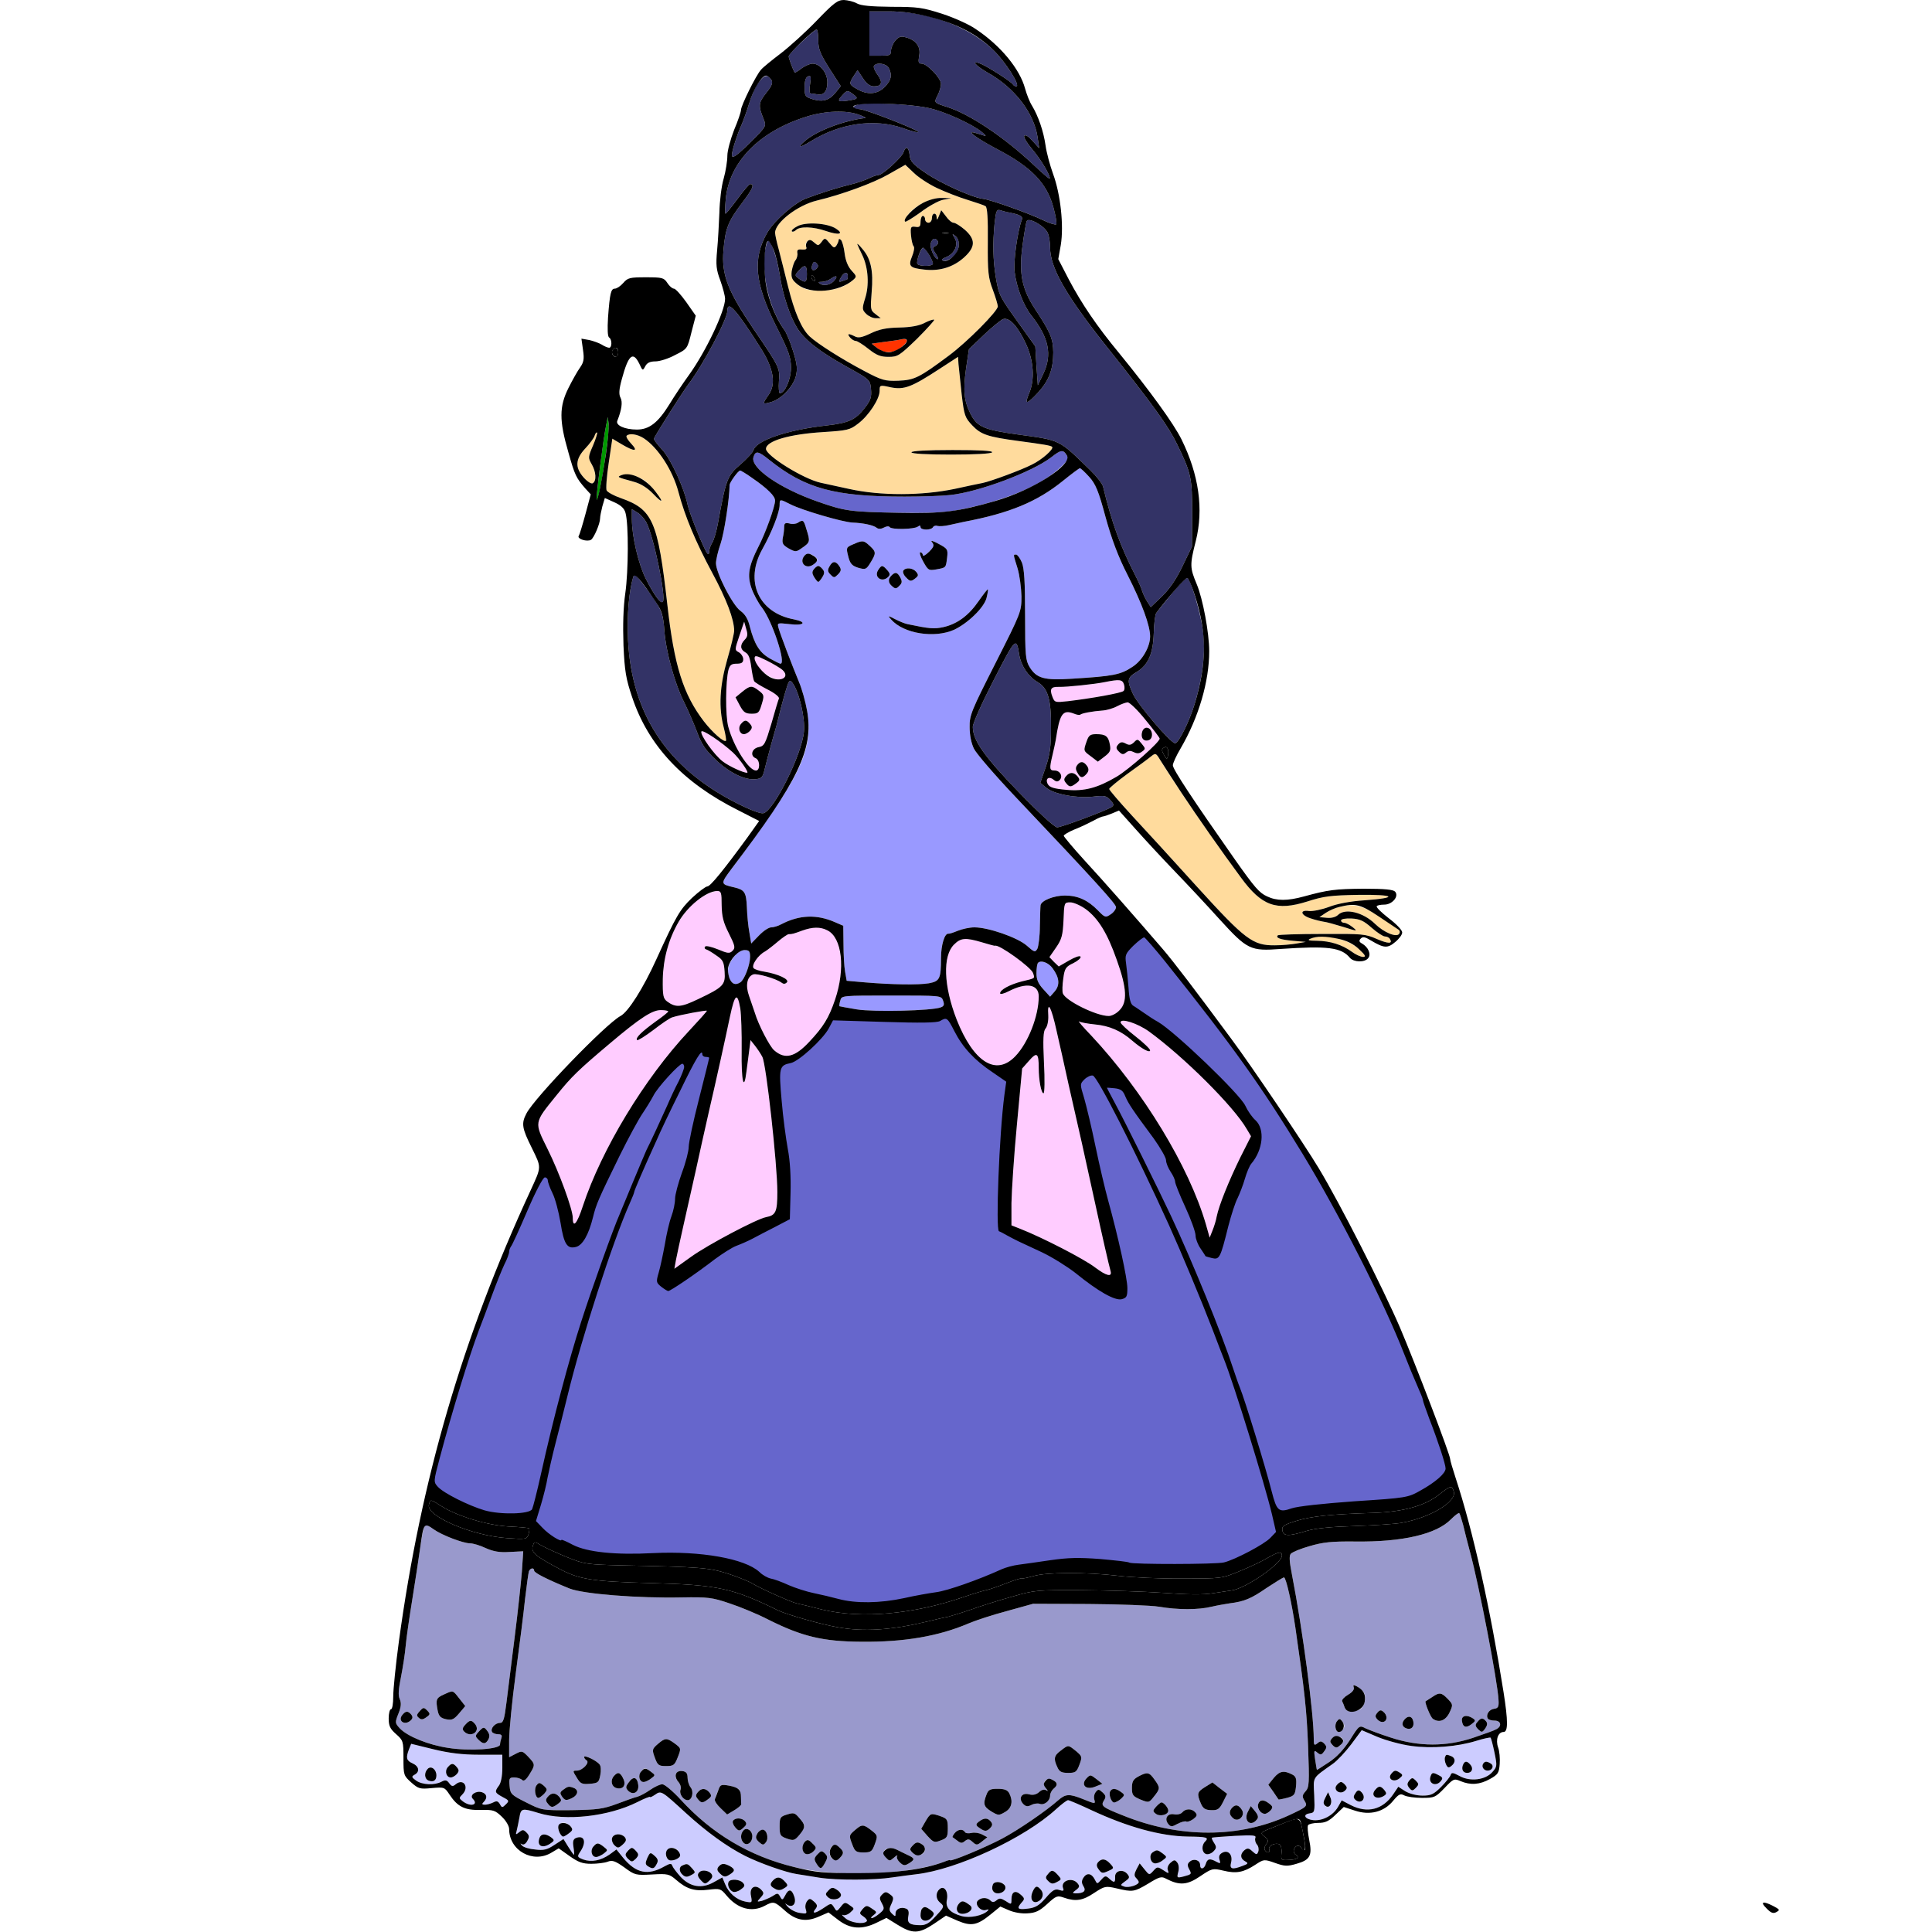 <?xml version="1.0" encoding="utf-8"?>
<!-- Generator: Adobe Illustrator 21.0.0, SVG Export Plug-In . SVG Version: 6.00 Build 0)  -->
<svg version="1.1" baseProfile="tiny"
	 id="svg140" inkscape:version="0.92.2 5c3e80d, 2017-08-06" sodipodi:docname="95.svg" xmlns:cc="http://creativecommons.org/ns#" xmlns:dc="http://purl.org/dc/elements/1.1/" xmlns:inkscape="http://www.inkscape.org/namespaces/inkscape" xmlns:rdf="http://www.w3.org/1999/02/22-rdf-syntax-ns#" xmlns:sodipodi="http://sodipodi.sourceforge.net/DTD/sodipodi-0.dtd" xmlns:svg="http://www.w3.org/2000/svg"
	 xmlns="http://www.w3.org/2000/svg" xmlns:xlink="http://www.w3.org/1999/xlink" x="0px" y="0px" viewBox="0 0 850 850"
	 xml:space="preserve">
<sodipodi:namedview  bordercolor="#666666" borderopacity="1" gridtolerance="10" guidetolerance="10" id="namedview142" inkscape:current-layer="svg140" inkscape:cx="530.54768" inkscape:cy="808.03566" inkscape:pageopacity="0" inkscape:pageshadow="2" inkscape:window-height="978" inkscape:window-maximized="1" inkscape:window-width="1920" inkscape:window-x="0" inkscape:window-y="1" inkscape:zoom="0.83294118" objecttolerance="10" pagecolor="#ffffff" showgrid="false">
	</sodipodi:namedview>
<g id="g138" transform="translate(0,0) scale(1,1)">
	<path id="path4" fill="none" d="M0,0h184h184.1l-8.8,9.1c-4.8,5-11.9,11.4-15.8,14.4c-3.8,2.9-7.8,6.1-8.7,7.2
		c-2.2,2.4-8.8,15.8-8.8,17.7c0,0.8-1.3,4.7-3,8.7c-1.6,4.1-3,9.2-3,11.4c0,2.3-0.7,6.8-1.6,10c-1,3.3-1.8,10-1.9,15
		c-0.2,4.9-0.6,12.4-1,16.6c-0.6,6.5-0.4,8.5,1.4,13.3c1.1,3.1,2.1,6.8,2.1,8.1c0,5.3-8.4,23.1-15.9,33.5c-2.6,3.6-6.5,9.4-8.6,12.9
		c-5,8.1-8.9,11.1-14.3,11.1s-9.5-1.9-8.6-3.9c1.9-4.8,2.4-8.2,1.4-10.1c-0.8-1.5-0.7-3.6,0.6-8.3c2.9-10.7,4.9-12.3,7.7-6.6
		c1.4,3.1,1.5,3.1,2.6,1c0.8-1.5,2.1-2.1,4.5-2.1c1.8,0,5.7-1.2,8.6-2.8c5.4-2.7,5.4-2.7,7.2-10l1.9-7.3l-4.2-6
		c-2.3-3.2-4.7-5.9-5.4-5.9c-0.7,0-2-1.1-2.9-2.5c-1.5-2.3-2.2-2.5-9.4-2.5c-7.1,0-8,0.2-10,2.5c-1.2,1.4-2.9,2.5-3.7,2.5
		c-1.7,0-2.2,1.9-3,12.7c-0.3,5.1-0.2,8.4,0.5,8.8c1.3,0.8,1.3,4.5,0,4.5c-0.6,0-2.1-0.6-3.3-1.4c-1.2-0.7-3.7-1.6-5.5-2l-3.4-0.6
		l0.7,5c0.6,4,0.3,5.4-1.3,7.7c-1.1,1.5-3.4,5.6-5.1,9c-4.1,8.2-4.1,14.3-0.1,28.1c2.9,10.4,3.5,11.5,7.6,16.2l2.3,2.5l-2.3,8.6
		c-1.3,4.8-2.6,9.1-3,9.7c-0.8,1.3,3.7,2.7,5.4,1.7c1.3-0.8,4-7.1,4-9.4c0-0.9,0.5-3.3,1-5.3l1.1-3.7l4.2,1.9
		c2.9,1.3,4.4,2.7,4.9,4.7c1.4,4.9,1.3,25.5-0.1,35.3c-0.9,6.3-1.1,14-0.8,22.9c0.5,11.4,1.1,14.8,3.8,22.8
		c7.1,21.3,22.3,37.6,46.7,49.8l9.2,4.7l-5.2,7.3C318.2,383,312.5,390,311.2,390c-0.7,0-3.8,2.3-6.8,5.1c-5.3,5.1-6.9,7.8-15.6,26.9
		c-5.8,12.8-12.4,23.2-15.8,25c-6.5,3.5-37.8,35.9-41.4,42.9c-2.3,4.4-2,6.4,2.4,15.2c4.3,8.8,4.3,8-0.6,18.7
		c-30.1,65.1-48.2,127.2-57.9,198.3c-1.4,10.3-2.5,21.2-2.5,24.3s-0.4,5.6-1,5.6c-0.5,0-1,1.8-1,4c0,3.3,0.6,4.6,3.3,6.9
		c3.1,2.8,3.2,3.2,3.2,10.6c0,7.5,0.1,7.7,3.4,10.7c3.2,2.8,3.8,3,9,2.5c5.6-0.5,5.7-0.4,7.9,2.9c3.5,5.3,6.7,6.9,13.6,6.7
		c5.6-0.1,6.4,0.1,9.4,3c1.8,1.7,3.2,4.1,3.2,5.4c0,9.5,10.5,15.3,18.6,10.4l3.2-1.9l4.8,3.4c3.8,2.7,5.7,3.4,9.5,3.4
		c2.6,0,5.9-0.4,7.2-0.9c2.1-0.8,3.3-0.4,7.4,2.5c4.6,3.4,5,3.5,12.2,3.1c6.9-0.4,7.6-0.2,10.6,2.4c4.6,4,8.1,5.1,14.2,4.3
		c5-0.6,5.4-0.5,7.9,2.5c4.9,5.9,11.1,7.6,16.8,4.6c3.9-2.1,4.3-2,8.7,1.9c4.9,4.5,9.3,5.4,15,2.9l4.4-1.9l4.3,3.3
		c5.2,4,10.4,4.4,16.8,1.2l4.3-2l4.6,2.6c2.5,1.5,4.5,2.9,4.5,3.1s-89.8,0.4-199.5,0.4H0V425V0z"/>
	<path id="path6" fill="none" d="M612.3,0H850v425v425H627.8H405.5l5.4-3.6l5.3-3.6l5,2.2c6.1,2.6,8.7,2.1,14.6-2.7l4.3-3.5l3.7,1.6
		c2.2,1,5.7,1.6,8.2,1.4c3.6-0.2,5.3-1,8.7-4.1c4-3.7,4.5-3.8,7.4-2.8c5.1,1.8,8.3,1.3,13.3-2.1c4.6-3,5-3.1,9.8-2
		c7.1,1.7,7.8,1.6,14-2.1c4.9-3,5.8-3.3,7.9-2.1c5.8,3,9.2,2.8,14.9-1.1c5.2-3.5,5.5-3.6,10.2-2.5c5.7,1.4,8.9,0.8,14.1-2.6
		c3.7-2.4,3.8-2.5,8.6-0.8c4.2,1.5,5.4,1.6,9.5,0.4c6-1.7,7-3.6,5.6-10.5c-0.6-3-0.9-5.9-0.5-6.5c0.3-0.5,2.4-1,4.5-1
		c3,0,4.6-0.7,7.5-3.5l3.7-3.5l4.9,1.6c6.6,2.2,12.8,0.6,16.8-4.3c2.5-3,3.2-3.3,4.9-2.4c1.1,0.6,4.7,1.1,7.8,1.1
		c5.5,0,5.9-0.2,9.9-4.3c3.9-4.1,4.2-4.3,7-3.1c4.5,1.9,8.5,1.6,13-0.9c3.6-2,4-2.7,4.3-6.6c0.2-2.4-0.1-5.7-0.7-7.3
		c-1.2-3.4,0-6.8,2.4-6.8c2,0,2-4.8,0-17.5c-5.8-36.6-13.4-70.9-21.1-94.3c-1.3-4-2.4-7.7-2.4-8.3c0-1.9-15.3-41.9-22.1-57.9
		c-7.5-17.4-26.4-54.6-35.7-70c-6.3-10.5-30-45.6-38.6-57.1c-15.9-21.5-25.2-33.7-30-39.3c-12.3-14.3-26-29.9-34.5-39.1
		c-5-5.5-9.1-10.4-9.1-10.8s2.1-1.7,4.8-2.8c2.6-1,6.3-2.8,8.2-3.8c1.9-1.1,3.9-1.9,4.3-1.9s2.2-0.6,3.9-1.3l3.1-1.3l7.6,8.5
		c4.1,4.6,11.8,12.9,17.1,18.4s14.1,14.9,19.5,20.9c12.3,13.5,13.6,14.1,27,13.1c20.6-1.4,26.6-0.7,30.4,3.9c1.7,2,6.5,2.1,8,0.2
		c1.5-1.7,0.1-4.9-2.7-6.5c-1.3-0.7-1.4-1.3-0.5-2.2c0.9-0.9,1.9-0.7,4.5,0.9c5.7,3.4,7.3,3.5,10.7,0.6c1.7-1.4,3.1-3.3,3-4.2
		c0-1-2.6-3.7-5.9-6.2c-3.2-2.5-5.6-4.8-5.3-5.3c0.2-0.4,1.7-0.7,3.3-0.7c3.5,0,6.6-3.6,4.8-5.7c-0.8-0.9-4.4-1.3-13.7-1.3
		c-12.7,0.1-15.8,0.5-26.4,3.4c-7.3,2-12,2-16.2,0c-3.5-1.6-5.4-3.8-14.3-16.4c-18.3-26.1-27.2-39.5-27.2-41.3
		c0-0.9,1.5-4.2,3.4-7.4c8-13.7,12.6-29.5,12.6-42.8c0-8-2.8-23.1-5.5-29.5c-3-7.2-3.1-8.4-0.4-19c3.5-13.9,1.4-29.1-6.3-44.7
		c-3.4-6.9-14-21.5-27.4-37.9c-10-12.1-16.6-21.9-22.2-32.5l-4.6-8.9l1.1-6.2c1.4-8.5-0.1-22.4-3.4-31.3c-1.4-3.9-2.9-9.5-3.3-12.5
		c-0.9-6.3-3.2-12.9-5.9-17.4c-1.1-1.7-2.4-5.1-3.1-7.6c-2.3-8.6-10.7-18.9-21.7-26.2c-2.8-2-9.5-5-14.7-6.7
		C405.9,3.3,403.8,3,392.3,3c-9.2-0.1-13.5-0.5-15.3-1.5C374.8,0.3,405.6,0.1,612.3,0z M777.2,839.6c2,2.1,3,2.4,4.4,1.6
		c1.6-0.9,1.4-1.1-1.4-2.6C775.6,836.2,774.2,836.7,777.2,839.6z"/>
	<path id="path8" fill="#333366" d="M382.5,5h8.6c17.2,0,35.3,6.7,45.9,17c5.4,5.2,12.2,16,10.1,16c-0.6,0-1.2-0.4-1.5-0.9
		c-0.8-1.2-10.4-7.4-13.8-8.9c-4.9-2.1-3,0.5,2.8,3.8c11.8,6.6,20.3,17.7,21.9,28.4l0.7,4.8l-3-3.3c-1.8-2-3.1-2.8-3.6-2.1
		c-0.3,0.6,1.2,3.1,3.4,5.7c3.9,4.5,8.5,12.3,7.8,13.1c-0.2,0.2-3.5-2.7-7.3-6.3c-12.9-12.1-28-22.2-38-25.3c-5.6-1.8-5.7-1.8-4-5
		c0.8-1.6,1.5-3.9,1.5-5.1c0-2.5-6.1-8.9-8.5-8.9c-1.4,0-1.6-0.6-1.1-3.5c0.8-4-1.5-7-6-8.1c-2.1-0.6-3.1-0.2-4.6,1.6
		c-1,1.2-1.8,3.2-1.8,4.4c0,1.9-0.6,2.1-4.7,2.1h-4.8v-9.7V5z"/>
	<path id="path10" fill="#333366" d="M359.3,13c0.4,0,0.7,2.1,0.7,4.7c0,3.8,0.8,5.9,4.9,12.4l5,7.8l-2.1,2.6
		c-2.8,3.6-5.7,4.5-10.1,3.2c-3.5-1.1-3.7-1.4-3.7-5.3c0-2.8,0.5-4.4,1.5-4.8c1.3-0.4,1.4,0.1,0.9,3.4c-0.4,2.2-0.3,4,0.2,4.1
		c0.5,0,1.8,0.2,2.9,0.4c2.9,0.6,4.5-1.3,4.5-5.3c0-4.2-3.2-8.2-6.5-8.2c-1.2,0-3.4,1-4.9,2.1c-1.5,1.2-2.8,2-3,1.8
		c-0.7-1.2-2.6-6.2-2.6-7.1c0-0.6,2.6-3.5,5.8-6.4C355.9,15.4,358.8,13,359.3,13z"/>
	<path id="path12" fill="#333366" d="M391,29.9c1.6,3.1,1.2,5.3-1.7,8.3c-3.2,3.3-7.6,3.7-12.2,1c-3.6-2-3.7-2.4-1.5-5.8l1.7-2.5
		l2.4,3.6c1.6,2.4,3.1,3.5,4.8,3.5c3.5,0,4-1.8,1.6-5.1c-1.2-1.6-1.9-3.4-1.6-3.9C385.6,27.3,389.9,27.9,391,29.9z"/>
	<path id="path14" fill="#333366" d="M339.4,35.2c0.7,1.2,0.2,2.6-2.3,5.7c-3.4,4.3-3.6,5.5-1.1,11.6c1.2,3,1.1,3.2-5.5,9.8
		c-6.3,6.2-8.5,7.8-8.5,5.9c0-1.7,2.3-9,4-12.7c1-2.2,2.6-6.7,3.6-10c0.9-3.3,2.8-7.5,4.2-9.3C336.4,32.8,337.7,32.6,339.4,35.2z"/>
	<path id="path16" fill="#333366" d="M375.4,41.5c2.4,1.8,2.1,2.1-2.6,2.8c-4.2,0.6-4.6,0.2-2.1-2.5
		C372.6,39.7,372.9,39.6,375.4,41.5z"/>
	<path id="path18" fill="#333366" d="M408.5,47.5c6.8,1.4,19.3,7.1,23.5,10.6c2,1.7,2.1,2,0.5,1.4c-1.1-0.4-2.9-0.9-4-1.2
		c-3.4-0.8,1.7,2.8,10,7.2c15.2,7.9,22.1,15,25,25.9c1,3.6,1.5,6.9,1.2,7.3c-0.4,0.3-3.1-0.5-5.9-1.9c-6-2.9-22.8-8.9-26.1-9.3
		c-4.8-0.5-18.7-6.8-25.3-11.3c-5.9-4-6.9-5.2-7.2-8c-0.4-3.6-1.7-4.2-2.7-1.2c-0.7,2.2-9.2,10-11,10c-0.7,0-2.5,0.6-4.1,1.4
		s-5.1,2-7.9,2.7c-5.1,1.2-12.9,3.6-19.8,6.2c-5,1.8-14.1,9.8-17.1,15c-6.6,11.5-5.6,22.3,3.9,41.2c5.6,11.2,6.5,13.7,6.5,18.3
		c0,5.1-2.7,11.2-4.9,11.2c-0.4,0-0.6-2.4-0.4-5.3c0.5-5.7,0.2-6.3-11-22.7c-11.6-17.1-14.3-24.1-13.4-34.9
		c0.8-9.6,2.1-12.8,8.1-20.7c4.9-6.5,5.7-8.4,3.6-8.4c-0.4,0-2.9,2.9-5.5,6.5c-2.7,3.6-5,6.5-5.3,6.5s-0.2-2.9,0.1-6.4
		c1.5-16.2,14.6-29.7,35.3-36.2c8.4-2.7,17.8-3,23.4-0.9c1.9,0.7,3.2,1.4,2.8,1.4c-9.4,1.1-21.4,5.6-26.5,10
		c-3.8,3.2-2.6,3.3,2.5,0.2c12.8-7.9,28-10.1,40.5-5.7c3.7,1.3,6.7,2.1,6.7,1.7c0-1-23.4-10.1-25.9-10.1c-4,0-3-1.9,1.1-2.3
		C386.2,45.1,401.7,46,408.5,47.5z"/>
	<path id="path20" fill="#FFDB9D" d="M398.3,72.5L402,76c4.2,4.1,13.8,9,23.6,11.9c3.8,1.2,7.4,2.4,8,2.8c0.8,0.6,1.1,5.5,1,15.8
		c-0.1,13.3,0.2,15.7,2.2,21c1.2,3.2,2.2,6.6,2.2,7.3c0,2.1-13.5,15.7-21.6,21.7c-13,9.7-15.1,10.7-22.1,11
		c-5.9,0.2-7.2-0.1-15.1-4.3c-9.7-5.1-20.6-12-24-15.2c-3.6-3.4-6.7-10.7-9.5-22c-1.4-5.8-3.3-13.1-4.1-16.3
		c-0.9-3.2-1.6-6.5-1.6-7.3c0-4.5,10-12.2,18.5-14.2c10.9-2.6,24.8-7.7,31.4-11.5L398.3,72.5z M418.5,87.2l-4.1-0.1
		c-4.9-0.1-11.8,3.3-14.8,7.2c-3.3,4.4-1.3,4.1,5.4-0.9c3.4-2.6,7.9-5.1,9.9-5.5L418.5,87.2z M416.2,95.2l-2.1-2.7l-1,2.5
		c-0.7,1.8-1,2-1,0.7c-0.1-2.4-2.1-2.2-2.1,0.3c0,1.1-0.7,2-1.5,2s-1.5-0.7-1.5-1.5s-0.4-1.5-1-1.5c-0.5,0-1,1.2-1,2.6
		c0,2-0.4,2.5-2.2,2.2c-2.1-0.3-2.3,0.1-2,3.7c0.2,2.2,0.7,4.4,1.2,4.9c0.4,0.4,0.1,2.4-0.7,4.3c-1.8,4.4-1.1,5.2,5.3,5.9
		c6.7,0.8,12.7-1,17.5-5.3c5.1-4.6,5.2-7.9,0.4-12.2c-2-1.7-4.2-3.1-5-3.1C418.8,98,417.3,96.8,416.2,95.2z M350.7,99.6
		c-1.6,0.8-2.6,1.8-2.3,2.2c0.4,0.3,1.2,0,1.8-0.6c1.7-1.7,7.6-1.5,13.1,0.4c5.8,2,8.2,1.4,4.5-1C364,98.1,354.3,97.5,350.7,99.6z
		 M358.2,106.7c-2-1.9-4.5-0.5-3.5,1.9c0.4,1-0.2,1.3-1.8,1.2c-1.8-0.2-2.3,0.1-2.1,1.5c0.2,1-0.2,2.5-0.9,3.3
		c-0.6,0.8-1.3,3-1.6,4.8c-0.3,2.9,0.2,3.8,2.8,5.9c2.7,2.1,4.3,2.5,9.8,2.5c6.5,0,10.7-1.4,14.4-4.6c1.7-1.5,1.6-1.7-0.6-4.1
		c-1.6-1.7-2.7-4.4-3.1-7.6c-0.3-2.7-1.1-5.4-1.6-5.9c-0.6-0.6-1-0.6-1-0.1c0,0.6-0.5,1.7-1,2.5c-0.9,1.3-1.3,1.1-3-1
		c-2-2.4-2.1-2.5-3.5-0.6C360.1,108.2,359.9,108.2,358.2,106.7z M379.4,109.5c-2.8-3.2-2.8-3.1,0.1,3c2.5,5.4,3,13,1.1,18.8
		c-1.4,4.6-1.3,5,0.5,6.8c1,1,2.9,1.9,4.2,1.9h2.2l-2.3-1.8c-2.3-1.7-2.3-2.2-1.7-9.8c0.5-5,0.3-9.4-0.4-11.9
		C382.5,114.3,380.8,111.1,379.4,109.5z M411,140.7c-0.3-0.3-2.1,0.3-4.1,1.3c-2.4,1.3-6.1,2-11.2,2.1c-5.8,0.1-9,0.8-12.7,2.6
		c-3.8,1.8-5.4,2.1-6.9,1.3c-2.8-1.4-3.6-1.3-2.1,0.5c0.7,0.8,1.8,1.5,2.5,1.5s3.2,1.6,5.6,3.5c3.5,2.8,5.3,3.5,8.8,3.5
		c4.1,0,4.8-0.5,12.5-7.9C407.8,144.7,411.2,140.9,411,140.7z"/>
	<path id="path22" d="M416,102.2c1.4,0,1.9,0.2,1.3,0.5c-0.7,0.2-1.9,0.2-2.5,0C414.1,102.4,414.6,102.2,416,102.2z"/>
	<path id="path24" fill="#333366" d="M420.4,103.9c2.5,2.1,1.7,7-1.5,9.4c-1.5,1.1-3.3,1.7-4,1.4c-0.9-0.3-0.4-0.9,1.4-1.6
		c3.7-1.5,5.5-5.5,3.7-8.4C418.8,102.7,418.8,102.6,420.4,103.9z"/>
	<path id="path26" fill="#333366" d="M412.6,106.1c0.4,0.7-0.1,1.6-1,2.1c-1.5,0.8-1.5,1.1,0,3.3c0.9,1.4,1.4,2.5,1,2.5
		c-1.4,0-3.7-5.1-3.1-7C410.2,104.8,411.5,104.4,412.6,106.1z"/>
	<path id="path28" fill="#333366" d="M406.1,109c1.1,0,4.8,6.3,4.3,7.2c-0.7,1.1-6.1,1-6.8-0.1c-0.3-0.4,0-2.2,0.7-4
		C404.9,110.4,405.7,109,406.1,109z"/>
	<path id="path30" fill="#333366" d="M359.2,115.8c0.9,0.9,0.9,1.5,0,2.4c-1.5,1.5-2.6,0.4-1.8-1.8
		C357.9,115.1,358.3,114.9,359.2,115.8z"/>
	<path id="path32" fill="#333366" d="M355,120.5c0,3.8-0.6,4.2-3.5,2.1c-1.9-1.4-1.9-1.5-0.1-3.5C354.1,116.1,355,116.5,355,120.5z"
		/>
	<path id="path34" fill="#333366" d="M373,121.5c0,0.8-0.2,1.5-0.4,1.5c-0.2,0-1.2,0.3-2.1,0.7c-1.5,0.5-1.6,0.3-0.6-1.5
		C371.2,119.7,373,119.3,373,121.5z"/>
	<path id="path36" d="M358.4,122.6c0.3,0.8,0.2,1.2-0.4,0.9c-0.6-0.3-1-1-1-1.6C357,120.5,357.7,120.8,358.4,122.6z"/>
	<path id="path38" fill="#333366" d="M367.1,123.4c-1.5,1.8-4.5,2.6-6.2,1.5c-1.1-0.7-0.9-0.9,0.7-0.9c1.1,0,2.9-0.6,4-1.4
		C367.9,120.9,368.8,121.4,367.1,123.4z"/>
	<path id="path40" fill="#FF3300" d="M396.4,152.9c-3.3,2.6-7.5,2.7-10.5,0.2l-2.4-1.9l5-0.7c2.8-0.3,5.7-0.8,6.5-0.9
		C399.8,148.5,400.3,149.8,396.4,152.9z"/>
	<path id="path42" fill="#333366" d="M440.1,92.5c0.9,0.3,2.7,0.8,3.9,1c4.7,0.9,6.1,1.7,5.6,3.1c-1.9,4.9-3.8,18.3-3.2,23
		c0.8,6.8,3.9,14.9,7.5,19.4c7.6,9.6,9.1,17.1,5.1,25.5l-2.4,5L456,161l-0.5-8.6l-7.1-9.9c-8.8-12.3-8.9-12.5-10.3-20.6
		c-1.2-7.4-1.4-14.8-0.5-23.8C438.2,92.8,438.5,92,440.1,92.5z"/>
	<path id="path44" fill="#333366" d="M461,102.6c0.6,1.4,1,4.2,1,6.3c0,8.8,6.8,20.8,24.5,43.1c21.3,26.8,27.4,35.3,31.4,43.5
		c6.2,12.8,6.6,14.6,6.6,30.5l-0.1,14.5l-4.1,8.5c-2.7,5.7-5.7,10.1-9,13.3l-5,4.8l-1.5-2.3c-0.8-1.3-1.9-3.4-2.3-4.8
		s-1.8-4.5-3.1-7c-6.4-12.5-10.2-22.7-14.1-38.9c-0.3-1.3-2.9-4.6-5.7-7.3c-14.1-13.7-12.7-13-32.2-15.7c-14.4-2-17.5-3.3-20.4-9
		s-3.3-10.3-2-19.8l1.3-8.7l6.6-6.3c3.6-3.4,7.4-6.5,8.4-6.9c2.7-0.9,6.3,2.9,9.9,10.5c3.6,7.5,4.2,16.2,1.5,22.3
		c-2.1,5-0.9,4.8,4-0.5c4.8-5.2,6.7-10.3,6.7-17.7c-0.1-6-1.2-8.7-8-19c-5.9-9-7.2-15.8-5.5-28.2c0.7-5.1,1.5-9.8,1.8-10.5
		C452.5,95.4,459.9,99.6,461,102.6z"/>
	<path id="path46" fill="#333366" d="M338,106c1.4,0,3.9,7.7,5.1,15.2c1.3,8.6,4.4,17.8,7.5,22.9c3.3,5.4,9.7,10.4,21.5,17
		c10.7,5.9,10.7,6,11.1,10.1c0.3,3.5-0.1,4.9-2.7,8.2c-4,5.3-7.1,6.7-16.9,7.8c-17,1.9-30.7,6.5-32.1,10.8c-0.3,1.1-3,4-5.8,6.4
		c-5.7,4.8-6.3,6.5-9.8,25.6c-0.6,3.6-1.8,7.5-2.5,8.7c-0.8,1.2-1.4,3-1.4,4s-0.3,1.3-0.8,0.8c-1.4-1.6-7.9-17.7-8.7-21.5
		c-1.5-7.3-7.3-19.9-11.1-24.1c-2.2-2.3-3.8-4.5-3.7-4.9c0.4-1.3,12.4-20.2,15.2-24c6.4-8.4,17.1-28.6,17.1-32.2
		c0-5.1,4.1-0.4,14.9,16.7c5.5,8.7,6.6,15.6,3.2,20.3c-2.8,4-2.7,4.2,1.1,3.1c4.4-1.2,9.6-6.6,10.9-11.2c0.8-3.2,0.7-5.2-1.1-11
		c-1.2-4-3-8.4-4.1-9.8c-6.4-9-10-24.2-8.3-34.8C337,107.9,337.6,106,338,106z"/>
	<path id="path48" d="M272,155c0,1.1-0.4,2-0.9,2c-1.4,0-2.3-1.8-1.6-3C270.5,152.3,272,152.9,272,155z"/>
	<path id="path50" fill="#FFDB9D" d="M421.5,157l0.2,3.2c0.2,1.8,0.8,7.8,1.4,13.3c1.1,9.3,1.4,10.2,4.7,13.7c3.8,4,6.8,5,20.2,6.8
		c11.2,1.5,14.3,2,14.9,2.6c0.9,0.9-4.5,5.7-8.9,7.8c-4.4,2.3-18.2,7.4-21.7,8.1c-1,0.2-6.5,1.3-12.3,2.6c-14.4,3-32.6,3.1-46.5,0
		c-5.5-1.2-11.1-2.4-12.4-2.7c-7.5-1.6-24.1-11.9-24.1-14.9c0-3.5,10.3-6.5,25.1-7.4c10.7-0.7,11.8-0.9,15.4-3.7
		c4.7-3.5,9.5-10.9,9.5-14.4c0-2.6,0-2.7,4.9-1.6c5.9,1.2,9.2-0.1,21.6-8.2L421.5,157z M419.1,198c-11.4,0-18.1,0.4-18.1,1
		s6.5,1,17.4,1c10.6,0,17.7-0.4,18.1-1C436.9,198.3,430.8,198,419.1,198z"/>
	<path id="path52" fill="#009900" d="M267.4,183.5l0.4,3.1c0.5,4.5-4.3,34.3-5.3,33.2c-0.4-0.4,3-27.4,4.2-32.8L267.4,183.5z"/>
	<path id="path54" fill="#FFDB9D" d="M262.7,190.3c0.2,0.3-0.6,2.9-1.8,5.7c-2.2,5.1-2.2,5.4-0.6,8.2c2,3.4,2.2,7.4,0.5,8.4
		c-0.6,0.4-2.3-0.6-4-2.5c-3.9-4.4-3.7-8.1,0.7-12.8c1.9-2,3.8-4.6,4.1-5.6C261.9,190.7,262.4,190.1,262.7,190.3z"/>
	<path id="path56" fill="#FFDB9D" d="M283.2,192.8c6.3,4.1,12.8,14.2,15.3,23.7c2.9,10.9,7.6,22,14.9,35.6
		c6.2,11.5,9.6,20.4,9.6,25.4c0,1.1-1.3,6.7-3,12.5c-3.4,11.9-3.9,21.2-1.6,30c0.8,3,1.2,5.7,1,5.9c-0.8,0.9-5.9-3.6-9.7-8.5
		c-9.1-11.9-13.1-24.5-16.1-51.4c-4.2-37-6.4-41.9-20.6-46.9c-2.9-1-5.6-2.5-6.1-3.3c-0.4-0.7,0-6.2,0.9-12.1l1.6-10.7l4.2,2.5
		c5.6,3.3,7.4,3.2,4.1-0.3c-1.5-1.6-2.4-3.1-2-3.5C276.9,190.5,280.4,191,283.2,192.8z M273.5,209c-2.2,0.9-2.1,0.9,5.5,3
		c2.9,0.8,5.8,2.6,8.3,5.2c2,2.1,3.7,3.6,3.7,3.2c0-1.3-5.1-7.4-7.4-9C280.2,209.2,275.8,208.2,273.5,209z"/>
	<path id="path58" fill="#6666CC" d="M469.4,200.4c0.9,1.4,0.3,2.4-3.6,5.9c-8.7,7.8-24.4,14.2-44.3,18.1c-5.9,1.1-12.6,1.4-26,1.2
		c-21.5-0.4-23.7-0.7-35.7-4.9c-16.9-5.9-29.8-14.9-28.3-19.6c0.9-2.9,2.1-2.7,6.9,1.2c15.9,12.7,28.8,16.2,59.6,16.2
		c7.4,0,16.4-0.3,20-0.7c12.5-1.3,36-10.1,44.5-16.6C466.8,197.8,467.8,197.7,469.4,200.4z"/>
	<path id="path60" fill="#9999FF" d="M475.1,206c0.4,0,2.2,1.7,4.1,3.8c2.8,3.1,4.1,6.1,7.2,17.7c2.7,9.8,5.6,17.5,9.7,25.5
		c6.4,12.6,9.9,22.3,9.9,27c0,4.6-3.5,10.7-7.8,13.4c-5.2,3.5-8.6,4.1-26.4,5.2c-12.4,0.8-15.7-0.1-18.8-5.1c-1.8-3-2-5-2-22.9
		c0-14.9-0.4-20.5-1.4-23.1c-0.8-1.9-2-3.5-2.5-3.5c-1.4,0-1.4-0.4,0.6,6.1c0.9,3,1.6,8.5,1.7,12.2c0,6.8-0.1,7.1-11.4,29.4
		c-10.6,20.9-11.5,23-11.4,28.2c0,3.4,0.7,7.1,1.9,9.5c1,2.1,9.1,11.5,17.9,20.8c35.7,37.7,44.5,47.4,44.6,48.9
		c0,0.9-1.1,2.4-2.4,3.2c-2.2,1.5-2.5,1.4-5.6-1.8c-4.4-4.5-8.8-6.5-14.5-6.5c-4.8,0-10.4,2.2-10.7,4.3c-0.1,0.6-0.2,4.8-0.3,9.2
		c0,4.4-0.6,8.8-1.1,9.9c-1,1.7-1.3,1.6-4.7-1.4c-4-3.5-16.8-8-23-8c-2.1,0-5.3,0.7-7.3,1.5c-1.9,0.8-3.8,1.4-4.2,1.3
		c-1.6-0.2-3.2,5-3.2,10.7c0,9.2-0.6,10.2-5.3,11.1c-4.7,0.8-16.3,0.6-28.2-0.4l-8-0.7l-0.7-4c-0.4-2.2-0.7-7.6-0.7-12.1l-0.1-8.1
		l-3.7-1.6c-8-3.5-15.6-3.2-23.5,0.9c-1.4,0.8-3.5,1.4-4.5,1.4c-1.1,0-3.5,1.6-5.4,3.6l-3.4,3.5l-0.8-4.8c-0.5-2.6-1-7.7-1.1-11.1
		c-0.3-6.7-1-7.7-5.6-8.8c-6.1-1.4-6.1-1.5-1.2-8.1c7.4-9.7,14.8-20.1,20.8-29.1c11.7-17.8,14.7-27.6,12.5-40.4
		c-0.7-4-2.3-9.8-3.6-12.8c-2.9-7-8.2-20.8-9-23.8c-0.6-2.2-0.5-2.2,4.9-1.6c6.4,0.8,7.9-0.9,1.9-2.1c-15.6-2.9-21.8-16.8-13.9-30.9
		c4.1-7.3,7.6-16.2,7.6-19.4c0-2.7,0.1-2.7,4.8-0.3c5.1,2.6,22.9,7.8,27.2,8c4.7,0.2,9.2,1.1,10.7,2.3c0.7,0.6,1.9,0.6,3.2-0.1
		c1.1-0.6,2.2-0.7,2.5-0.2c0.8,1.2,10.8,1,12.4-0.2c0.8-0.6,1.2-0.6,1.2,0.2c0,1.4,4.7,1.5,5.5,0c0.4-0.6,1.3-0.8,2-0.5
		c0.7,0.2,3,0.1,5.1-0.4c2.2-0.5,5-1.1,6.4-1.4c20.1-3.8,32.2-8.8,43.6-18C471.4,208.5,474.8,206,475.1,206z M351,230
		c-0.8,0.5-2.5,0.7-3.7,0.3c-1.8-0.4-2.3-0.1-2.3,1.5c0,1.1-0.2,3.2-0.6,4.8c-0.4,2.5,0,3.2,2.6,4.7c3.1,1.7,3.3,1.6,6.1-0.4
		c3.3-2.3,3.4-2.7,1.7-8C353.6,228.7,353.3,228.5,351,230z M413,239.3c-2.8-1.5-3.8-1.7-2.9-0.7c1,1.3,0.8,2-1.4,4.2
		c-1.5,1.5-2.7,2.1-2.7,1.4c0-0.6-0.5-1.2-1.1-1.2c-0.5,0,0,1.8,1.3,4.1c2.1,3.8,2.4,4,5.8,3.4c4.3-0.8,4.1-0.6,4.7-5.2
		C417.1,241.7,416.9,241.4,413,239.3z M375.3,239.5c-3,1.3-3.1,1.4-2.1,5.3c0.8,3.2,1.6,4.1,4.4,5c3.2,0.9,3.5,0.8,5.4-2.3
		c2.5-4.1,2.5-4.7-0.3-7.3C380,237.7,379.6,237.6,375.3,239.5z M354.2,244.2c-3,3,0.2,6.6,3.6,4.2c1.2-0.8,2-2,1.7-2.5
		C358.3,244,355.3,243.1,354.2,244.2z M365,249.1c-1,1.7-0.9,2.4,0.4,3.7c1.5,1.5,1.7,1.5,3.3-0.1c1.3-1.3,1.5-2.1,0.7-3.4
		C367.8,246.7,366.3,246.7,365,249.1z M360,249c-0.4,0-1.3,0.6-1.9,1.4c-0.9,1.1-0.9,1.9,0.1,3.5c0.7,1.2,1.5,2.1,1.8,2.1
		s1.1-0.9,1.8-2.1c1-1.6,1-2.4,0.1-3.5C361.3,249.6,360.4,249,360,249z M386.3,250.9c-1.9,3.1,1.8,5.6,4.5,2.9
		c0.9-0.9,0.8-1.6-0.5-3C388.3,248.5,387.8,248.5,386.3,250.9z M397.4,251.1c-0.3,0.6,0.2,2,1.3,3c1.6,1.7,2.1,1.8,3.8,0.5
		c1.6-1.2,1.7-1.6,0.6-3C401.6,249.8,398.4,249.5,397.4,251.1z M392.2,253.2c-1.6,1.6-1.5,3.3,0.4,4.8c1.2,1.1,1.8,1.1,3-0.2
		c1.3-1.2,1.4-2,0.5-3.7C394.8,251.7,393.9,251.5,392.2,253.2z M434.6,259.3c-0.1-0.2-1.9,2.1-4,5.1c-4.4,6.4-9.4,10.1-15.5,11.5
		c-4.1,0.9-6.3,0.7-15.8-1.3c-1.1-0.2-3.6-1.2-5.5-2.2c-3.3-1.7-3.3-1.6-1.6,0.3c5.5,6.1,18.9,8.2,27.5,4.4
		c6-2.8,13.1-9.6,14.3-13.9C434.5,261.2,434.8,259.5,434.6,259.3z"/>
	<path id="path62" fill="#9999FF" d="M325.7,207c0.8,0,9.5,6.2,12.6,8.9c1.5,1.4,2.7,3.3,2.7,4.4c0,2.5-4.2,14.3-7.4,20.4
		c-4.2,8.3-4.9,12.4-3,18c0.9,2.6,3,6.6,4.7,8.7c4.4,5.7,10.7,24.6,8.1,24.6c-0.4,0-2.6-1.1-4.9-2.4c-4.4-2.6-6.6-6.2-8.6-13.9
		c-0.8-3.4-2.1-5.5-4.2-7c-3.5-2.6-10.7-16.7-10.7-20.9c0-1.5,0.9-5.4,2-8.5c1.6-4.6,3.9-19.6,4-25.9c0-0.6,0.9-2.3,2.1-3.8
		C324.2,208.2,325.4,207,325.7,207z"/>
	<path id="path64" fill="#333366" d="M278,224l2.6,1.6c1.4,0.9,3.1,2.9,3.8,4.3c3.3,6.4,8.8,33.3,7.2,34.9c-1,0.9-3.7-2.8-7.5-10.2
		c-3.2-6.4-6.1-18.6-6.1-26.2V224z"/>
	<path id="path66" fill="#333366" d="M282.4,256.3c8.6,11.3,9.3,12.8,9.9,21.2c0.7,9.4,4.7,23.7,8.7,31.5c1.5,3,4,8.7,5.5,12.6
		c2.1,5.8,3.7,8.2,8.3,12.6c6.1,5.8,13,9.2,17.8,8.6c2.5-0.3,3-0.9,3.8-4.3c0.5-2.2,2-7.8,3.3-12.5c1.4-4.7,2.7-9.6,3-11
		s1.4-5.6,2.5-9.5c1.9-6.4,2.1-6.8,3.5-5c2.9,4,5.6,15.4,5,21.4c-0.9,10.1-13.4,35.1-17.9,35.9c-1,0.2-4.8-1.1-8.5-2.9
		c-32.6-15.4-49.4-39.6-51-73.5c-0.5-10.7,0.4-21.2,2.3-27.6C279,252.4,279.8,252.9,282.4,256.3z"/>
	<path id="path68" fill="#333366" d="M522.4,254.3c1.4,0.5,5.6,14.4,6.8,22.9c1.3,9.2,0.1,20.3-3.6,32.5c-2.4,7.9-7.1,17.3-8.6,17.3
		c-1.9,0-16.2-16.7-18.5-21.6c-2.8-6-2.6-7.3,1.5-9.7c5.1-3,7.3-8,7.6-16.9c0.1-4.3,0.6-8.4,1.1-9.1s3.6-4.5,6.8-8.5
		C518.8,257.2,521.8,254.1,522.4,254.3z"/>
	<path id="path70" fill="#FFCCFF" d="M327.4,273.5l0.9,3.2c0.8,2.5,0.6,3.5-0.7,4.8c-2.1,2.2-2,4.2,0.3,5.5c1.4,0.7,2.1,2.5,2.6,6.3
		c0.4,3,1,5.9,1.3,6.4c0.4,0.6,3.1,2.2,6,3.7c3,1.5,5.1,3.2,4.9,3.9c-0.3,0.7-1.8,5.6-3.3,11c-2.7,9-3.1,9.9-5.6,10.4
		c-3.1,0.6-3.9,3.9-1.3,4.9c1.9,0.8,2,5.4,0.1,5.4c-3.2,0-9.9-10.6-12.2-19.3c-1.3-4.9-1.2-20,0.1-25c0.6-2.1,1.3-2.7,3.6-2.7
		c2.2,0,2.9-0.5,2.9-2c0-1-0.9-2.4-1.9-3c-1.9-1-1.9-1.1,0.2-7.3L327.4,273.5z M326.5,304.4l-2.9,2.4l1.9,3.6c1.6,3,2.5,3.6,5.2,3.6
		c2.9,0,3.3-0.4,4.4-4.1c1.2-3.9,1.1-4.2-1.2-6C330.8,301.5,330.1,301.5,326.5,304.4z M328,317c-1.5,0-3.2,3-2.6,4.5
		c0.7,1.9,3,1.9,4.6,0c1-1.2,1-1.8,0-3C329.3,317.7,328.4,317,328,317z"/>
	<path id="path72" fill="#333366" d="M448.4,288c0.8,4.9,4,9.7,8.1,12.1c4.6,2.7,6,7.6,5.9,20.4c0,7.8-0.5,11.6-2.3,16.9l-2.4,7
		l2.5,2.1c3.3,2.9,13.6,4.8,20.7,4c5-0.6,5.9-0.4,7.6,1.5c1.6,1.8,1.7,2.3,0.5,3.1c-2.7,1.7-22.1,8.9-23.9,8.9
		c-1.1,0-8.2-6.5-16.9-15.5C433,332.8,428,325.7,428,319.8c0-1.6,4.1-10.7,9.3-20.8C446.8,280.5,447.2,280.1,448.4,288z"/>
	<path id="path74" fill="#FFCCFF" d="M337.3,290.6c6.5,3.3,8.7,5.2,8,7c-1.6,4.3-13.2-2.5-13.3-7.9
		C332,288.2,332.6,288.3,337.3,290.6z"/>
	<path id="path76" fill="#FFCCFF" d="M494.5,301.1c0.4,1.2,0.3,2.5-0.2,2.9c-0.8,0.9-14.3,3.3-24.5,4.5c-5.6,0.6-5.8,0.6-6.8-2
		c-1.3-3.4-0.6-4.4,2.8-4.3c3.6,0.1,15.8-1.2,20.2-2.1C492.5,298.8,493.8,298.9,494.5,301.1z"/>
	<path id="path78" fill="#FFCCFF" d="M496.1,309c1.5,0,13.5,13.6,14.1,15.9c0.4,1.3-13.5,13.6-18.9,16.8c-8.5,5-14.2,6.5-22.1,5.8
		c-5.6-0.5-7.4-1.1-8.2-2.5c-1.3-2.4,0.5-3.7,2.6-1.9c1.1,0.9,1.8,0.9,2.6,0.1c1.6-1.6,0.2-4.2-2.2-4.2c-2.3,0-2.4-0.7-0.9-7
		c0.6-2.5,1.2-5.4,1.4-6.5c1.7-11.4,3-13.4,7.8-11.6c1.4,0.6,2.7,0.8,3,0.5c0.6-0.6,5.4-1.5,9.7-1.8c1.9-0.1,4.9-1,6.5-1.9
		C493.2,309.8,495.2,309.1,496.1,309z M502.5,322c-0.8,2.6,0.7,4.5,3,3.6c1-0.3,1.5-1.5,1.3-2.8C506.4,319.8,503.4,319.3,502.5,322z
		 M482.3,323c-2.6,0-3.3,0.5-4.2,3.1c-1.5,4.3-1.5,4.2,1.9,6.7l3,2.3l2.9-2.2c2.5-1.9,2.9-2.7,2.4-5.3c-0.3-1.7-1.1-3.4-1.7-3.8
		C486,323.4,484.1,323,482.3,323z M502.3,327.2c-1.7-2.1-1.9-2.2-3.4-0.6c-1.3,1.2-2.1,1.4-3.7,0.5c-1.5-0.8-2.3-0.7-3.3,0.5
		s-0.9,1.8,0.4,3.1s1.9,1.4,3.1,0.4c1.1-0.9,2-0.9,3.4-0.2c1.4,0.7,2.4,0.7,3.6-0.2C504.1,329.5,504,329.3,502.3,327.2z
		 M474.1,336.4c-0.9,1.1-1,2-0.1,3.5c1.3,2.5,2.3,2.6,4.1,0.5c0.9-1.1,1-2,0.3-3.2C476.9,335,475.5,334.7,474.1,336.4z M469,341.5
		c-1,1.2-1,1.8,0,3c1.5,1.9,2.1,1.9,4.5,0.1c1.6-1.2,1.7-1.6,0.6-3C472.4,339.6,470.6,339.6,469,341.5z"/>
	<path id="path80" fill="#FFCCFF" d="M322.5,331.1c2.8,2.6,7.2,8.9,6.2,8.9c-1.7,0-7.8-2.8-10.6-4.9c-3.8-2.8-10.3-12-9.5-13.3
		C309.2,320.9,317.5,326.5,322.5,331.1z"/>
	<path id="path82" d="M513.8,332.7c-0.3,1.5-0.6,1.4-1.7-0.6c-1.1-1.9-1.1-2.5,0-3.2C513.6,328,514.4,329.8,513.8,332.7z"/>
	<path id="path84" fill="#FFDB9D" d="M510.4,334.3c5.4,9.1,23.4,35.3,35.5,51.7c9.2,12.6,15.6,14.9,29.3,10.6
		c7.1-2.3,10.3-2.7,22.5-2.9c16.2-0.2,17.8,1.3,2.6,2.4c-6.2,0.4-12,1.5-15.6,2.9c-3.2,1.2-7.2,2-8.8,1.8c-4.2-0.6-3.7,1.8,0.6,3.2
		c2,0.7,4.6,1.3,5.8,1.5c1.2,0.1,5.1,1.2,8.7,2.3c6.3,2,6.4,2,4.1,0.1c-1.3-1-2.9-1.9-3.7-1.9s-1.4-0.5-1.4-1c0-0.7,1.9-1,4.6-0.9
		c3.7,0.2,5.4,1,8.9,4.1c2.4,2.1,5,3.8,5.8,3.8c0.9,0,1.9,0.5,2.2,1.1c1.4,2.2-0.7,2.2-5.8,0c-4.9-2.2-6.4-2.3-24.1-2.2
		c-10.4,0-19.1,0.3-19.4,0.6c-1.1,1.1,1,1.9,6.6,2.4l5.7,0.5l-4,0.7c-2.2,0.4-6.5,0.8-9.6,0.8c-9.7,0.1-13-2.4-34.2-25.7
		c-10.3-11.4-23.3-25.6-28.8-31.5c-5.4-5.9-9.9-11.1-9.9-11.6c0-0.4,3.6-3.4,8.1-6.7c4.5-3.2,9.1-6.6,10.3-7.6
		C508.4,331.2,508.6,331.3,510.4,334.3z"/>
	<path id="path86" fill="#FFCCFF" d="M315.5,392c1.8,0,2,0.7,2,6.3c0.1,4.9,0.7,7.5,3.2,12.4c2.7,5.4,2.9,6.3,1.6,7.6
		c-1.3,1.3-2.1,1.2-6.4-0.6c-2.7-1.1-5.2-1.7-5.6-1.3c-0.5,0.5-0.3,1.1,0.4,1.3c0.7,0.2,2.7,1.4,4.5,2.7c2.9,1.9,3.3,2.8,3.6,7.1
		c0.4,5.8-0.5,6.8-11.7,12.1c-7.5,3.6-9.8,3.8-13.6,1c-1.7-1.3-2-2.5-1.9-9.9c0.3-16.2,8.1-31.3,18.9-37
		C312.2,392.8,314.4,392.1,315.5,392z"/>
	<path id="path88" fill="#FFCCFF" d="M470.9,397c3.7,0,10.3,5.1,13.9,10.8c4.4,6.7,10.2,23.7,10.2,29.5c0,3.8-0.5,5.3-2.5,7.2
		c-1.3,1.4-3.4,2.5-4.7,2.5c-5.5,0-19.2-6.8-20.2-10c-0.3-0.8-0.2-3.8,0.2-6.5c0.6-4.5,1.1-5.2,4.5-6.8c2-1,3.4-2.3,3.1-2.8
		c-0.3-0.6-2.5,0.2-5.1,1.7l-4.5,2.6l-2.1-2l-2-2.1l2.9-4.2c2.5-3.6,3-5.4,3.3-12.1C468.2,397.1,468.2,397,470.9,397z"/>
	<path id="path90" fill="#FFDB9D" d="M615.4,409.1c0.5,0.4,0.6,1.1,0.2,1.7c-1.1,1.8-6.7-0.5-10.6-4.3c-5.3-5.2-13.3-7.1-16.4-3.9
		c-1,0.9-2.9,1.4-4.8,1.2l-3.3-0.3l2.8-1.9c1.5-1,4.2-2.2,6-2.6C597,397.1,601.2,398.7,615.4,409.1z"/>
	<path id="path92" fill="#FFCCFF" d="M370,424.8c0,12.4-4.7,23.7-13.9,33.5c-6.4,6.9-10.8,7.9-15.5,3.8c-2-1.7-7-11.4-8.5-16.5
		c-0.6-1.7-1.7-5-2.5-7.3c-1.7-4.6-1-8.6,1.8-9.6c1.6-0.6,10.2,1.9,12.4,3.6c0.9,0.7,1.6,0.7,2.4-0.1c1.3-1.3-3.9-3.7-9.9-4.7
		c-2.1-0.3-4.2-1-4.7-1.5c-1.2-1.2,1.9-5.8,5-7.4c1-0.6,3.6-2.6,5.7-4.4c2-1.7,4.2-3.2,4.7-3.2c1.5,0,2.2-0.2,6-1.6
		C364,405.4,370,410.8,370,424.8z"/>
	<path id="path94" fill="#6666CC" stroke="#6666CC" d="M503.4,412.4c1.3,0.2,31.3,38.1,41.9,53c28.2,39.5,58,93,72.4,130.1
		c1.9,4.9,4.6,11.4,5.9,14.3c1.3,2.9,2.4,5.6,2.4,6.1s1.3,4.2,2.8,8.2c4,10.3,7.2,20.1,7.2,22c0,2.1-4.4,6-11.1,9.7
		c-5.5,3.1-6,3.2-28.9,4.7c-14,1-25,2.2-27.7,3.1c-5.7,2-6.6,1.2-8.8-7.4c-2.7-10.7-11.9-40.6-14-45.7c-0.7-1.7-2-5.5-3-8.5
		c-4.8-14.8-18-47.2-27.3-67c-4.9-10.5-20.6-42.2-24.8-49.9c-1.9-3.5-3.4-6.5-3.4-6.5c0-0.1,1.5,0,3.4,0.2c2.7,0.3,3.7,1,4.7,3.6
		c1.4,3.2,3,5.7,12.5,18.5c2.9,4.1,5.4,8.4,5.4,9.5c0,1.2,0.9,3.4,2,5.1c1.1,1.6,2,3.6,2,4.4s2,5.8,4.5,11.2s4.5,11,4.5,12.5
		c0,1.4,1,4,2.2,5.7c1.2,1.8,2.2,3.3,2.2,3.4c0.1,0.1,1.3,0.4,2.8,0.8c3.3,0.8,3.7,0.1,7.2-14c1.3-5,3.1-10.6,4.1-12.4
		c0.9-1.9,2.4-5.7,3.2-8.5s2.1-5.8,2.8-6.6c5.2-6.1,6.1-15.2,1.9-19.1c-1.5-1.3-3.5-4.2-4.5-6.4c-2.3-5.1-31.1-32.7-38.4-36.9
		c-1.7-0.9-4.4-2.7-6.1-3.9c-1.8-1.2-3.9-2.7-4.8-3.2c-1.2-0.7-1.8-3-2.1-8c-0.3-3.9-0.8-8.7-1.1-10.8c-0.5-3.5-0.2-4.2,3.2-7.6
		C500.8,414,502.9,412.4,503.4,412.4z"/>
	<path id="path96" fill="#FFDB9D" d="M597.9,417.6c2.8,2.6,3.2,3.4,1.8,3.4c-1,0-3.3-1-5-2.3c-4.3-3.1-9.4-4.7-15.3-4.8
		c-3.6,0-4.4-0.3-2.9-0.9C582,410.6,592.9,413,597.9,417.6z"/>
	<path id="path98" fill="#FFCCFF" d="M432.1,414.6c3,0.9,5.5,1.6,5.7,1.5c1.6-0.8,15.9,9.5,16.7,12c0.8,2.5,1.2,2.2-5,3.7
		c-5.4,1.4-9.5,3.7-9.5,5.2c0,0.6,1.7,0.2,3.8-0.9c7.8-4,13.2-3.1,13.2,2.3c0,8.6-4.7,20.5-10.3,26.3c-8.5,8.9-18.4,2.6-25.8-16.1
		c-5.8-14.9-6.2-28-1.2-33C422.7,412.6,424.7,412.4,432.1,414.6z"/>
	<path id="path100" fill="#9999FF" d="M327.6,418c2,0,2.4,0.5,2.4,3c0,3.5-2.5,10.1-4.3,11.2c-2.2,1.4-3.7,0.8-4.8-1.9
		c-1.2-3.3-0.6-6.1,2.2-9.6C324.3,419.1,326.1,418,327.6,418z"/>
	<path id="path102" fill="#9999FF" d="M463.1,426c3,4.1,3.3,7.3,1,10.1l-2.1,2.4l-3-3.3c-2.2-2.4-3-4.2-3-7c0-2.1,0.3-4.2,0.7-4.6
		C458,422.3,461.3,423.5,463.1,426z"/>
	<path id="path104" fill="#9999FF" d="M392.1,438c21.9,0,22,0,22.8,2.2c0.7,1.8,0.4,2.5-1,3c-3.8,1.5-29.3,2.1-36.9,0.9
		c-4.1-0.7-7.5-1.3-7.7-1.4c-0.1-0.2,0-1.3,0.4-2.5C370.2,438,370.4,438,392.1,438z"/>
	<path id="path106" fill="#FFCCFF" d="M324,439c1.6,0,2.5,9.3,2.3,23.2c-0.2,13.4,1,18.4,2.1,9.3c0.3-2.5,0.9-6.6,1.2-9.2l0.6-4.7
		l1.9,2.4c1.1,1.4,2.6,3.6,3.3,5c1.7,3.1,6.6,47.4,6.6,59.4c0,8.8-0.7,10.3-5,11.1c-4.1,0.8-25.5,12.1-32.9,17.4l-7.4,5.3l0.7-3.9
		c0.4-2.1,1.8-8.5,3.1-14.3c1.3-5.8,3.8-16.8,5.5-24.5c1.7-7.7,4.3-19.6,5.9-26.5c3.1-13.3,7.5-33.3,9.2-41.5
		c0.6-2.8,1.3-5.8,1.6-6.8C322.9,439.8,323.5,439,324,439z"/>
	<path id="path108" fill="#FFCCFF" d="M461.7,443c0.8,0,1.9,4.5,8.4,34c1.7,7.4,4.3,19.1,5.9,26c1.5,6.9,4,18.1,5.5,25
		c3.2,14.8,6.4,28.8,7.1,31.2c0.8,2.8-1.8,2.2-6.7-1.5c-4.9-3.8-23.4-13.3-33.1-17.1l-3.8-1.5v-9.8c0.1-5.4,1.1-20.9,2.4-34.5
		l2.3-24.7l3.1-3.5c3.4-3.9,4.2-3.3,4.2,3.2c0,5.4,1.1,11.2,2.1,11.2c0.5,0,0.6-6.1,0.2-13.5c-0.5-10.5-0.3-13.8,0.7-15
		c0.8-0.9,1.3-3.4,1.2-5.6C461,444.8,461.3,443,461.7,443z"/>
	<path id="path110" fill="#FFCCFF" d="M290.9,444.4c1.7,0,3.1,0.3,3.1,0.6c0,0.3-2.5,2.3-5.5,4.4c-6.2,4.5-9.1,7.3-8.2,8.2
		c0.3,0.3,3.5-1.7,7.1-4.4c3.6-2.8,7.3-5.3,8.3-5.6c3.7-1.2,15.3-3.3,15.3-2.9c0,0.3-3.6,4.3-7.9,8.9
		c-19.6,20.9-38.5,52.2-46.7,77.1c-2.5,7.7-4.4,9.9-4.4,5.1c0-3.6-5.9-19.9-11.1-30.3c-4.9-10-5-10.4-3.5-13.3
		c2.1-4.1,12.4-16.9,17.2-21.3c7.1-6.5,23.6-20.2,28.5-23.4C286.1,445.4,288.9,444.3,290.9,444.4z"/>
	<path id="path112" fill="#6666CC" stroke="#6666CC" d="M419.9,453.7c3.7,7.2,8.8,12.7,16.7,18l6.1,4.2l-0.8,5.8
		c-2.3,17.3-3.9,59.4-2.4,60c0.6,0.2,2.1,1,3.5,1.8s3.6,1.9,5,2.6c1.4,0.6,6.1,2.9,10.5,4.9c4.4,2.1,11,6.2,14.7,9.1
		c10.1,8.2,17.3,12.2,20.3,11.5c2.2-0.6,2.5-1.2,2.5-4.9c0-4.2-4-22.4-8.5-38.7c-1.3-4.7-3.8-15.3-5.5-23.5c-1.7-8.3-4-17.8-5-21.3
		c-1.9-6.2-1.9-6.3,0.1-8.3c1.1-1.1,2.8-1.9,3.7-1.7c2,0.4,18.7,33.2,33.5,65.8c5.6,12.4,14.1,32.8,19.2,46c2,5.2,4.2,11.1,5,13
		c4.3,10.7,17.8,54.4,21.1,68.2l1.8,7.8l-2.5,2.6c-2.6,2.8-15.5,9.6-20.4,10.8c-3.5,0.9-40.2,0.9-41.6,0.1c-0.5-0.4-6.3-1-12.9-1.6
		c-9.4-0.7-14-0.6-21.7,0.5c-5.4,0.8-11.7,1.7-14.1,2s-5.7,1.2-7.5,2c-10.3,4.7-24,9.5-28.8,10.1c-2.9,0.4-9.3,1.5-14.1,2.6
		c-10.6,2.3-21.4,2.4-28.8,0.4c-3-0.8-8-2-11-2.6s-8-2.2-11-3.5c-3-1.4-6.6-2.7-7.9-2.9c-1.4-0.3-3.6-1.5-5-2.9
		c-6.4-5.9-25.9-9.3-46.6-8.3c-16.7,0.9-29.1-0.4-35.4-3.6c-2.8-1.5-5.1-2.5-5.1-2.2c0,1.1-5.6-2.4-8.3-5.3l-2.9-3l2.2-7.2
		c1.2-4,2.5-9.3,2.9-11.9c0.5-2.5,2-9.3,3.5-15.1s3.9-15.2,5.3-21c6.1-25.2,19.8-67.6,27.4-84.7c1.1-2.4,1.9-4.5,1.9-4.8
		c0-0.6,4.1-10.2,9.9-22.9c1.4-3.3,6-13,10.3-21.6c6.9-14.3,9.8-19,9.8-16.1c0,0.6,0.7,1.1,1.5,1.1s1.5,0.2,1.5,0.4
		c0,0.3-2,8.4-4.5,18.2c-2.5,9.7-4.5,19.1-4.5,21c0,1.8-1.3,6.9-3,11.4c-1.6,4.5-3,9.6-3,11.4c0,1.9-0.7,5.3-1.6,7.7
		s-2.2,8-2.9,12.4c-0.8,4.4-2,10-2.7,12.4c-1.2,4.1-1.1,4.4,1.1,6.2c1.3,1,2.7,1.9,3.1,1.9c1,0,12.6-7.9,20.5-14
		c3.4-2.5,7.6-5.2,9.5-5.9s5.1-2.1,7-3.1s6.4-3.4,10-5.2l6.5-3.4l0.3-11.4c0.2-7.3-0.2-14.4-1.2-19.5c-0.8-4.4-2.1-13.9-2.7-21.2
		c-1.3-14.6-1.1-15.6,4-16.6c3.5-0.7,14-10.3,16.7-15.2l1.9-3.6l22.6,0.7c15.9,0.5,23.1,0.4,24.5-0.4
		C416.5,447.5,416.8,447.6,419.9,453.7z"/>
	<path id="path114" fill="#FFCCFF" d="M474.7,449.4c0.7,0.4,3.9,1,7,1.3c6.4,0.6,11.5,2.8,16.5,7.2c4.2,3.6,7.8,5.5,7.8,4.2
		c0-0.6-2.9-3.4-6.5-6.2c-3.6-2.8-6.5-5.5-6.5-6.1c0-2,7.5,0.4,12.5,4c15.4,11.2,37.3,33,43,42.9l1.9,3.2l-4.7,9.3
		c-5.1,10.4-9.4,21.1-10.4,26c-0.3,1.8-1.2,4.6-1.9,6.3l-1.2,3l-1.7-6c-7.4-25.3-27.5-58.4-50.4-82.9
		C476.4,451.8,474.1,449,474.7,449.4z"/>
	<path id="path116" fill="#6666CC" stroke="#6666CC" d="M298.6,475.7c-1.4,2.6-3.7,7.5-5.1,10.8c-2.9,6.4-7,15.4-9.1,19.5
		c-0.6,1.4-3.3,7.7-5.9,14s-5.3,12.8-6,14.5c-2.4,5.3-12.2,32.6-16.9,47.3c-5.2,16.1-12.2,42.3-17.6,66.7
		c-1.7,7.7-3.5,14.7-3.9,15.5c-1.2,2.2-13.8,2.5-20.9,0.5c-7.1-2.1-18.1-7.6-20.6-10.4c-1.9-2.1-1.9-2.3,0.8-12.4
		c5.5-20.8,13.1-45.3,17.2-56.2c1.3-3.3,3.9-10.3,5.8-15.5c1.9-5.2,4.4-11.4,5.5-13.7c1.2-2.3,2.1-4.8,2.1-5.6
		c0-0.7,0.4-1.7,0.8-2.3c0.5-0.5,3.7-7.5,7.2-15.7c3.6-8.4,6.9-14.7,7.7-14.7c0.7,0,1.3,0.6,1.3,1.3s0.9,3.3,2.1,5.7
		c1.2,2.4,2.7,8.2,3.5,12.9c1.5,9.5,2.9,11.7,6.8,10.7c2.9-0.7,5.6-5.4,7.5-13.1c1.4-5.7,2.3-7.8,11.7-27c3.8-7.7,8.3-16,10-18.5
		s3.9-6.1,4.9-8c0.9-1.9,4-5.9,6.8-8.8C301.6,465.7,303.1,466.6,298.6,475.7z"/>
	<path id="path118" d="M639.6,656.2c1.4,4.5-10.5,11.6-23.1,13.8c-2.7,0.5-12,1.1-20.5,1.4c-10.3,0.3-17.3,1-21,2.1
		c-8.1,2.5-10.4,2.4-10.8-0.2c-0.3-1.9,0.5-2.4,6.2-4.2c6.6-2,14.7-2.9,34.1-3.5c13.1-0.5,22.4-3.1,28.7-8.1
		C638.4,653.5,638.7,653.4,639.6,656.2z"/>
	<path id="path120" d="M194.3,662.7c7,4.4,20.2,8.4,29.6,8.9c4.6,0.2,8.6,0.6,8.9,0.8c0.2,0.3,0.1,1.4-0.3,2.7
		c-0.7,2.1-1.1,2.2-9.5,1.6c-15.5-1.1-35.6-9.7-34.3-14.7C189.4,659.5,189.2,659.5,194.3,662.7z"/>
	<path id="path122" fill="#9999CC" d="M642,665.7c0.3,0.3,1,2.6,1.7,5.1c0.6,2.6,2,8.1,3.1,12.2c3.9,14.3,12.2,57.4,12.5,65
		c0.2,2.9-0.2,3.6-2,3.8c-2.2,0.3-3.7,2.7-2.7,4.3c0.3,0.5,1.6,0.9,3,0.9c2.8,0,3.3,2.5,0.7,3.8c-1,0.6-5.6,2.2-10.3,3.8
		c-11.7,3.9-23.7,3.9-36-0.1c-4.7-1.5-9.7-3.4-11.2-4.1c-2.7-1.4-2.8-1.4-6.8,5c-2.8,4.3-5.8,7.6-9.3,9.9c-2.9,1.9-5.2,3.4-5.3,3.4
		c-0.1-0.1-0.4-2.2-0.8-4.6c-0.6-4-0.5-4.3,1-3c1.4,1.1,1.8,1.1,3-0.6c1.2-1.6,1.2-2.1,0-3.4c-1.2-1.2-1.8-1.2-3-0.1
		c-1.4,1.1-1.6,0.8-1.6-2.1c0-10.9-4.8-47.5-9.6-72.2c-1.1-5.6-1.3-8.2-0.5-9.1c0.6-0.7,4.4-2.3,8.4-3.4c5.8-1.7,9.6-2.1,19.7-2
		c21,0.3,36-3.2,42.4-9.8C640.1,666.7,641.7,665.5,642,665.7z M596.9,741.9c-1.4-0.7-1.7-0.6-1.3,0.5c0.3,0.9-0.6,2.1-2.5,3.2
		c-1.7,1-2.9,2.3-2.6,2.9c0.3,0.5,0.8,1.8,1.1,2.7c0.7,1.9,2.4,2.2,6,1.2c2.6-0.7,4-5.9,2.2-8.1
		C599.2,743.5,597.9,742.5,596.9,741.9z M630,746.7c-1.4,0.9-2.6,1.7-2.8,1.8c-0.5,0.4,2.2,7.1,3.2,7.7c2.7,1.9,5.6,0.8,7.3-2.7
		c1.6-3.4,1.6-3.6-0.7-6C634.2,744.6,633.3,744.4,630,746.7z M608.6,753.1c-1-0.9-1.6-0.8-2.6,0.4c-1.1,1.3-1.1,1.9,0.2,3.2
		c1.7,1.6,3.8,1,3.8-1.1C610,754.8,609.4,753.7,608.6,753.1z M618.2,756.2c-1.7,1.7-1.5,3.5,0.5,4.2c2.1,0.8,3.6-0.6,3.1-3
		C621.4,755.2,619.8,754.6,618.2,756.2z M643.2,757.2c0.4,2.8,1.9,3.2,4.3,1.3c1.7-1.3,1.8-1.6,0.5-2.5
		C645.3,754.2,642.8,754.8,643.2,757.2z M590.7,757.6c-1.1-1.6-1.5-1.6-2.5-0.3c-1.2,1.4-0.7,4.7,0.8,4.7c0.4,0,1.3-0.6,1.9-1.3
		C591.7,759.7,591.6,758.9,590.7,757.6z M650,757.6c-1.1,1.2-1,1.8,0.3,3.2c1.6,1.5,1.8,1.5,3.1-0.3c1-1.4,1.1-2.4,0.4-3.2
		C652.4,755.6,651.5,755.7,650,757.6z M586.1,764.7c-1.1,1.3-1.1,1.7,0.2,3.1c1.3,1.3,1.9,1.3,3.1,0.2c0.9-0.7,1.6-1.6,1.6-2.1
		C591,764.1,587.5,763.2,586.1,764.7z"/>
	<path id="path124" fill="#9999CC" d="M190.9,672.9c3.5,2.5,12.9,6.1,15.9,6.1c1.3,0,4.4,0.9,6.9,2.1c3.4,1.5,6.1,2,10.5,1.7l6-0.3
		l-0.6,9c-0.4,4.9-1.8,18-3.2,29s-3,23.9-3.6,28.7c-0.9,7.3-1.4,8.8-2.8,8.8c-2.2,0-4.4,2.5-3.5,4c0.3,0.5,1.5,1,2.7,1
		c1.4,0,1.8,0.5,1.4,1.6c-0.3,0.9-0.6,2.2-0.6,2.9c0,2.1-13.6,3-22.8,1.5c-8.8-1.3-18-5.1-21.3-8.6c-2.1-2.3-2.2-2.5-0.6-6.5
		c1.2-3,1.3-4.6,0.6-6.3c-0.8-1.6-0.6-4.3,0.5-9.7c0.8-4.1,1.8-10.3,2.1-13.9c0.3-3.6,1.7-13,3-21s2.8-18,3.4-22.3
		c0.6-4.4,1.4-8.3,1.7-8.8C187.3,670.6,187.8,670.7,190.9,672.9z M195.3,745.5c-3.4,1.5-3.7,2.2-2.7,7.3c0.5,2.3,1.3,3.1,3.7,3.6
		c2.6,0.5,3.4,0.1,5.7-2.6l2.7-3.2l-2.6-3.3C199.1,743.5,199.5,743.6,195.3,745.5z M187.9,752.5c-1.4-1.4-1.7-1.4-3.2,0.3
		c-1.5,1.6-1.5,2.1-0.4,3c1,0.9,1.8,0.8,3.3-0.3C189.3,754.3,189.4,754,187.9,752.5z M177,754.5c-2.2,2.7,1.2,4.9,3.8,2.3
		c0.8-0.8,0.9-1.5,0.1-2.5C179.4,752.6,178.5,752.7,177,754.5z M204.7,758.8c-1.3,1.4-1.4,2.1-0.5,3c3,3,7.4-0.1,4.8-3.3
		C207.4,756.6,206.7,756.6,204.7,758.8z M210.6,761.9c-1.6,1.7-1.6,2-0.1,3.5c2.1,2.1,3.2,2,4.4-0.2c0.6-1.2,0.5-2.3-0.4-3.5
		C213,759.6,212.7,759.6,210.6,761.9z"/>
	<path id="path126" d="M238.3,680c1.8,1,6.8,3.3,11.2,5.1c7.7,3.1,8.7,3.2,24,3.6c34.6,0.7,38.6,1,46.9,3.7c4.3,1.4,9.3,3.4,11,4.5
		c3.5,2.1,16.9,8.1,19.4,8.6c1,0.2,5.8,1.3,10.7,2.6c17.4,4.2,40.4,2.2,63.1-5.7c4.1-1.4,8.5-2.7,9.7-2.9c1.2-0.3,5.1-1.6,8.6-3
		c3.6-1.4,6.6-2.3,6.8-2.1c0.2,0.2,2.5-0.3,5-1c5.7-1.7,23-1.8,37.4-0.1c5.8,0.7,18.4,1.3,28,1.2c17.4,0,17.4,0,25.4-3.3
		c4.4-1.8,9.9-4.4,12.2-5.8c4.7-2.7,6.3-3,6.3-1c0,3.4-15.8,14.4-22,15.3c-0.8,0.1-4.4,0.7-8,1.2c-4.6,0.8-11.1,0.7-22-0.1
		c-8.5-0.6-24.7-1.1-36-1.2c-19.6-0.1-20.9,0-30.5,2.8c-5.5,1.5-13.7,4.1-18.2,5.7c-4.6,1.6-9.3,3-10.5,3.3c-1.3,0.2-5.2,1.1-8.8,2
		c-15.9,3.8-28.1,4.6-39.6,2.5c-7.4-1.3-22.4-5.6-26.1-7.4c-20-9.8-26.4-11.2-55.3-12c-27.1-0.7-32.3-1.6-41.7-6.7
		c-9.9-5.3-11.7-6.9-10.9-9.6C235.1,678.1,235.1,678.1,238.3,680z"/>
	<path id="path128" fill="#9999CC" d="M235,691c0,1,6,4,15.6,7.9c6.1,2.4,29.8,4.3,49.4,3.9c11.3-0.2,13.3,0,20.9,2.6
		c4.6,1.5,12.4,4.7,17.2,7.2c14.8,7.4,23.9,9.6,40.9,9.7c18.6,0.2,33.9-2.4,47-8c3-1.3,10.6-3.8,17-5.5l11.5-3.2l24.5,0.1
		c13.5,0.1,27.4,0.6,31,1.2c8.2,1.4,17.2,1.4,23,0c2.5-0.6,6.1-1.2,8-1.5c6.5-0.8,9.5-2.1,16.3-6.8c3.8-2.5,7.2-4.6,7.6-4.6
		c0.9,0,3.4,11.1,5,22c4.1,28.3,5,36.5,5.6,52.3c0.6,16.3,0.5,18-1.1,19.8c-1.5,1.7-1.6,2.3-0.5,4.1c1.5,2.5,1.2,2.7-6.9,6.5
		c-22,10.1-48.1,10.1-73,0c-9.1-3.6-9.8-4.2-8.3-6.6c1-1.5,0.8-2.2-0.6-3.5c-1.6-1.5-2-1.5-3-0.2c-0.7,0.8-1,2.4-0.6,3.5
		c0.5,1.8,0.3,1.8-5.1-0.4c-6-2.4-7.6-2.3-10.9,0.6c-5.2,4.6-17.3,12.9-24.4,16.7c-7.3,3.9-23.1,10.5-23.1,9.6
		c0-0.2-1.2,0.1-2.6,0.7c-15.4,5.8-47.3,7-66.1,2.3c-19.6-4.8-36.1-14.6-49.9-29.7c-3.4-3.7-7-6.7-8-6.7s-3.4,1.1-5.4,2.5
		s-4.5,2.7-5.6,3c-1,0.2-5,1.6-8.9,3.1c-6.2,2.3-8.6,2.6-20,2.8c-13,0.1-13.1,0.1-20-3.4c-6.6-3.3-7-3.7-7.3-7.3
		c-0.3-3.3-0.1-3.7,2-3.7c1.3,0,2.9,0.5,3.5,1.1c0.7,0.7,1.7,0.1,3.2-2.4c2.7-4.3,2.6-4.5-0.5-7.8c-2.6-2.7-2.8-2.7-5.5-1.3
		l-2.9,1.5v-7.5c0-4.1,1.3-17.3,2.9-29.3c1.6-12,3.5-26.7,4.1-32.8c0.7-6,1.5-11.6,1.7-12.2C233.3,689.8,235,689.6,235,691z
		 M289.4,767.3c-2.5,2.2-2.6,2.5-1.3,6c1.2,3.3,1.7,3.7,4.9,3.7c3.4,0,3.8-0.4,5.2-3.9c1.5-3.9,1.5-3.9-1.3-6
		C293.3,764.5,292.7,764.5,289.4,767.3z M466.8,770.1c-3.1,2.3-3.4,3.6-1.6,7.4c0.9,2,1.8,2.5,4.8,2.5c3.2,0,3.7-0.4,4.9-3.6
		c1.3-3.5,1.2-3.7-1.5-6C469.9,767.6,470.1,767.6,466.8,770.1z M257,773c0,0.5,0.5,1.2,1.1,1.5c1.5,1-1.9,4.5-4.3,4.5
		c-1.9,0-1.9,0.1-0.1,3c1.6,2.7,2.2,3.1,5.8,2.8s4-0.6,4.6-3.8c0.4-2,0.3-4-0.3-4.7C262.4,774.5,257,772,257,773z M283.9,778
		c-1.4,0-3.1,3-2.5,4.5c0.7,1.9,2.5,1.9,5,0c2-1.5,2-1.5,0-3C285.4,778.7,284.2,778,283.9,778z M300.2,779.2c-2.9-0.4-4,2.3-1.8,4.7
		c0.9,1,1.4,2.5,1,3.5c-0.7,1.8,1.2,4.6,3.2,4.6c1.9,0,2.8-3.8,1.2-5.7c-0.7-0.9-1.3-2.8-1.3-4.2
		C302.5,780.2,301.9,779.4,300.2,779.2z M560.5,782.1l-2.5,3.1l2.2,3.1c1.2,1.8,2.2,3.3,2.3,3.4c0.1,0.1,1.7-0.2,3.7-0.7
		c3.3-0.9,3.6-1.4,4-5.1c0.3-3.2,0-4.3-1.5-5.1C564.9,778.8,563.1,779.1,560.5,782.1z M270,781.5c-1.7,2.1-0.8,5,1.8,5.3
		c2.7,0.4,3.8-1.9,2.2-4.7C272.7,779.6,271.7,779.5,270,781.5z M500.8,781.6c-2.2,1.2-2.8,2.2-2.8,5c0,3.1,0.4,3.7,3.7,5.1
		c3.7,1.5,3.8,1.5,6-1.3c2.8-3.5,2.8-3.9,0.2-7.5C505.6,779.6,504.7,779.5,500.8,781.6z M478.2,782.2c-3,3-0.5,5.6,3.8,3.8l3-1.2
		l-2.4-1.9C479.8,780.7,479.7,780.7,478.2,782.2z M276.6,784.2c-1.4,1.9-1.4,2.4-0.2,3.7c2.2,2.1,4.8,0.6,4.4-2.6
		C280.4,781.8,278.6,781.3,276.6,784.2z M463.1,783.1c-2.7-1.5-4.9,1.2-3,3.6c1.1,1.3,1.1,1.5,0.1,0.9c-0.8-0.5-2.1-0.1-3.1,0.9
		c-1.3,1.1-2.7,1.4-4.5,0.9c-3.2-0.8-4.7,1.9-2.4,4.3c1.2,1.2,2,1.2,3.6,0.4c1.1-0.6,2.8-0.8,3.6-0.5c2,0.8,4.6-1.3,4.6-3.6
		c0-1,0.7-2.3,1.5-3s1.5-1.6,1.5-2.1S464.1,783.6,463.1,783.1z M239.2,785.6c-1.7-1.4-2.1-1.5-3.1-0.2c-1.3,1.5-0.6,5.6,0.8,5.6
		c0.4,0,1.5-0.8,2.5-1.8C240.9,787.4,240.9,787.2,239.2,785.6z M539.9,789.2l-3.3-2.5l-3.2-2.5l-3.2,2c-3.5,2.2-3.7,2.9-1.9,7.2
		c1,2.3,1.9,2.9,4.6,3c2.8,0.1,3.6-0.4,5.2-3.6L539.9,789.2z M320.7,785.6c-3.9-0.7-3.7-0.9-6.2,6c-0.2,0.7,0.9,2.4,2.5,3.9l2.9,2.8
		l3.2-1.9c1.8-1.1,3.1-2.2,3-2.7c0-0.4-0.1-1.7-0.1-3c0-1.2-0.4-2.7-0.8-3.3S322.8,786,320.7,785.6z M247.8,787.4
		c-1.5,1.1-1.6,1.5-0.4,3.2c1.2,1.6,1.8,1.6,4,0.6c2.9-1.3,3.4-3.7,1-4.6C250.3,785.8,249.8,785.9,247.8,787.4z M307,788.5
		c-1,1.2-1,1.8,0,3c1.5,1.9,2.1,1.9,4.5,0.1c1.6-1.2,1.7-1.6,0.6-3C310.4,786.6,308.6,786.6,307,788.5z M438.9,787
		c-3.3,0-4.1,0.4-4.9,2.6c-1.6,4.1-1.2,5.3,2.2,7.4c3,1.8,3.3,1.8,6,0.2c3-1.7,3.6-4.8,1.8-8.3C443.2,787.5,441.9,787,438.9,787z
		 M488.5,791c0.8,2.4,2.2,2.5,4.7,0.4c1.7-1.6,1.7-1.8,0-3C489.9,785.8,487.3,787.3,488.5,791z M241,790.5c-1,1.2-1,1.8,0,3
		c1.5,1.9,2.1,1.9,4.5,0.1c1.6-1.2,1.7-1.6,0.6-3C244.4,788.6,242.6,788.6,241,790.5z M555.4,792c-1.8,0-2.6,3.1-1.3,4.6
		c1.5,1.8,3.4,1.8,4.9-0.1c1.1-1.3,1-1.8-0.6-3C557.4,792.7,556,792,555.4,792z M508.6,794.9c-1.4,1.6-1.5,2-0.2,3
		c1.7,1.5,5.6,0.6,5.6-1.3c0-0.6-0.5-1.7-1.2-2.4C511.2,792.6,510.6,792.7,508.6,794.9z M542.2,795.2c-1.6,1.6-1.5,3.3,0.4,4.8
		c2.2,1.9,5.4-1.2,3.8-3.7C545,794.1,543.7,793.7,542.2,795.2z M552.2,796.9l-1.9-2.3l-1.2,2.3c-2.2,4,1,7.1,3.8,3.7
		C553.8,799.6,553.6,798.7,552.2,796.9z M520.1,797.4c-0.6,0.7-2.2,1.1-3.6,0.8c-2.9-0.5-4.4,2-2.5,4.3c1.1,1.3,1.6,1.3,4.1-0.1
		c1.6-0.8,3.3-1.3,3.8-1c0.4,0.3,1.8-0.2,3-1c1.7-1.3,2-1.9,1-3C524.4,795.6,521.6,795.6,520.1,797.4z M351.7,799.9
		c-2-2.4-2.5-2.5-5.4-1.6c-3,0.9-3.3,1.3-3.3,5.2s0.3,4.4,3.2,5.4s3.4,0.9,5.5-1.6c1.2-1.6,2.2-3.3,2.3-3.8
		C354,802.9,353,801.3,351.7,799.9z M407.2,801.3l-1.9,3.3l2.8,3.2c2.6,2.8,3,3,5.8,1.9c2.8-1,3.1-1.6,3.1-5.3
		c0-3.8-0.3-4.3-3.1-5.3C409.5,797.6,409.4,797.6,407.2,801.3z M322.5,801.1c-0.4,0.5,0.1,1.9,1,2.9c1.5,1.7,1.8,1.7,3.5,0.2
		c1.4-1.2,1.7-1.9,0.8-2.9C326.5,799.7,323.4,799.6,322.5,801.1z M430.7,801.4c-1.3,1-1.4,1.5-0.5,2.3c2.8,2.1,3.7,2.3,5.3,0.7
		c1.2-1.2,1.3-1.9,0.4-3C434.5,799.7,433,799.7,430.7,801.4z M376,805.3c-2.5,2.1-2.5,2.4-1.1,6c1.2,3.3,1.7,3.7,5,3.7
		s3.8-0.4,5-3.7c1.3-3.6,1.3-3.8-1.5-6C379.8,802.5,379.2,802.5,376,805.3z M327.2,805.2c-1.6,1.6-1.5,4.3,0.1,5.7
		c1.6,1.3,3.7-0.4,3.7-3C331,805.4,328.6,803.8,327.2,805.2z M333.1,806.9c-0.8,1.4-0.6,2.2,0.8,3.5c1.6,1.4,2,1.5,3,0.2
		c0.7-0.8,1-2.4,0.6-3.6C336.7,804.5,334.4,804.4,333.1,806.9z M420,806.5c-0.7,0.9-1.1,1.7-0.9,1.8s1.2,0.9,2.2,1.6
		c1.4,1.1,2,1.1,3.2,0.1c1.3-1,1.9-1,3.4,0.4c1.7,1.5,2,1.5,4.1-0.2l2.4-1.9l-2.3-1.2c-1.3-0.7-3.3-1-4.6-0.7
		c-1.3,0.3-2.7,0.2-3-0.4C423.6,804.5,421.4,804.8,420,806.5z M357.4,811c-1.5-1.6-2.2-1.8-3.2-0.8c-1.7,1.7-1.5,4.8,0.4,5.5
		c0.8,0.3,2.3-0.2,3.2-1.1C359.3,813.1,359.3,812.8,357.4,811z M405.1,811.1c-1.4-0.8-2.2-0.6-3.5,0.8c-1.5,1.6-1.5,1.9,0.1,3.4
		c2,1.8,5.3,0.7,5.3-1.8C407,812.7,406.2,811.6,405.1,811.1z M369.2,812.7c-2.1-1.9-4.2-0.6-4.2,2.4c0,2.8,2.5,4.2,4.4,2.4
		c0.9-0.9,1.6-2,1.6-2.4S370.2,813.6,369.2,812.7z M389.7,817.2c1.6,1.7,1.7,1.7,3.6,0.1c1.1-1,1.8-1.3,1.4-0.7s0.2,1.9,1.2,2.8
		c1.6,1.5,2.2,1.5,4,0.4c2.7-1.7,2.7-2.2-0.6-3.7c-1.6-0.8-3.6-1.7-4.5-2.2C390.6,811.8,386.9,814.2,389.7,817.2z M362.9,815.4
		c-1.4-1.3-1.7-1.2-3.3,0.5c-1.5,1.6-1.5,2.2-0.4,4c1.7,2.7,2.2,2.6,3.8-0.4C364.2,817.3,364.2,816.7,362.9,815.4z"/>
	<path id="path130" fill="#CCCCFF" d="M599.1,761.2l6.8,2.9c12.7,5.3,29.9,6.1,43.6,1.8c3.2-1,6.1-1.6,6.3-1.4s1,3.1,1.7,6.5
		c1.2,5.8,1.2,6.3-0.9,8.6c-3,3.5-9.7,4.4-14.4,1.8c-3-1.6-3.6-1.7-4-0.4c-0.3,0.8-2.2,3.2-4.2,5.2c-3.2,3.2-4.4,3.8-8.1,3.8
		c-2.6,0-5.7-0.8-7.6-1.9l-3.1-2l-2.3,3.4c-4.6,6.7-11.3,8.4-18.6,4.7l-4-2.1l-1.7,3c-2.2,3.7-6.8,6.1-10.8,5.7
		c-3.7-0.4-4.9-2.5-1.6-3c2.2-0.3,2.3-0.6,2-7.9c-0.4-8.4-1.1-7.3,8.2-13.9c2-1.4,5.6-5.3,8.1-8.6L599.1,761.2z M635.7,773.2
		c-0.2,0.7,0,2.1,0.5,3.1c0.7,1.5,1.2,1.6,2.4,0.6c1.9-1.5,1.8-3.5-0.2-4.3C636.3,771.8,636.2,771.8,635.7,773.2z M643.6,776.6
		c-0.7,1.9,0.1,3.4,1.9,3.4c2.1,0,2.8-1.9,1.5-3.5C645.4,774.6,644.4,774.6,643.6,776.6z M652.5,776c-0.8,1.3,0.3,3,2,3
		c2,0,3-2.1,1.4-3.1C654.1,774.8,653.3,774.8,652.5,776z M612.1,780.4c-1.8,2.2,1,4,3.5,2.1c1.6-1.3,1.7-1.6,0.4-2.5
		C614,778.7,613.5,778.7,612.1,780.4z M629.4,781.5c-1.2,3.1,2.3,4.8,4.5,2.1c1-1.2,0.8-1.7-0.8-2.5
		C630.5,779.7,630,779.7,629.4,781.5z M622.9,783.4c-1.4-1.4-1.7-1.4-2.9,0c-1,1.3-1,1.9,0,3.2c1.2,1.4,1.5,1.4,2.9,0
		C624.3,785.1,624.3,784.9,622.9,783.4z M590,784c-0.4,0-1.3,0.6-1.9,1.4c-1.7,2,1.3,4.3,3.4,2.6c1.2-1,1.3-1.6,0.4-2.6
		C591.3,784.6,590.4,784,590,784z M605,787.5c-2.2,2.6,0.7,4.6,3.9,2.6c1.2-0.8,1.2-1.2,0.2-2.5C607.4,785.6,606.6,785.6,605,787.5z
		 M598.7,788.2c-0.9-0.8-1.6-0.6-2.4,0.8c-1,1.4-0.9,2.1,0.2,3c1.6,1.3,3.5,0.5,3.5-1.4C600,789.8,599.4,788.8,598.7,788.2z
		 M585.3,790.8l-1-2.3l-1.2,2.4c-1.5,2.8,0.1,5.3,2.1,3.3C586,793.4,586,792.4,585.3,790.8z"/>
	<path id="path132" fill="#CCCCFF" d="M180.9,767.2l9.8,2.4c7,1.7,12.7,2.4,20.1,2.4H221v5.8c0,3.6-0.6,6.6-1.5,7.8
		c-2,2.7-1.9,3.1,1.6,5c2.9,1.5,3,1.7,1.5,3.2c-1.6,1.6-1.8,1.6-2.7-0.1c-0.8-1.3-1.4-1.5-2.9-0.7c-1,0.5-2.7,1-3.6,1
		c-1.4,0-1.5-0.3-0.6-1.2c1.8-1.8,1.4-3.6-0.8-4.3c-2.6-0.8-5.6,1.3-4,2.9c2.7,2.7-1,3.7-4.4,1.1c-1.7-1.3-1.7-1.5-0.2-3
		c3.2-3.2,0.5-7.3-2.9-4.5c-1.3,1.1-1.8,1-2.9-0.5c-1-1.4-1.7-1.5-3.4-0.6c-3,1.6-8.4,1.4-11.1-0.5c-2.1-1.5-2.1-1.8-0.7-2.6
		c2.4-1.3,2-3.7-0.9-5c-2.7-1.2-3-2.4-1.6-6.1L180.9,767.2z M199,776c-1.5,0-3.2,3-2.6,4.5c0.7,1.9,3,1.9,4.6,0c1-1.2,1-1.8,0-3
		C200.3,776.7,199.4,776,199,776z M188.2,778.2c-1.7,1.7-1.5,4.5,0.4,5.2c2.1,0.8,3.4-0.1,3.4-2.3
		C192,778.5,189.7,776.7,188.2,778.2z"/>
	<path id="path134" fill="#CCCCFF" d="M301.7,797.6c9.3,8.5,18.2,14.9,26.1,18.9c6.6,3.3,18,7.3,22.7,8c2.2,0.4,6.7,1,10,1.6
		c7.7,1.2,24.3,1.1,32-0.1c3.3-0.5,8-1.1,10.5-1.4c17.9-2,47.8-15.9,61.7-28.7c2.4-2.2,4.7-3.9,5.2-3.9s5.2,2,10.3,4.4
		c15.9,7.4,30.3,11.4,42.3,11.6c8.5,0.1,9.5,0.4,7.7,2.2c-1.7,1.7-1.5,4.8,0.4,5.5c0.8,0.3,2.3-0.2,3.2-1.1c1.4-1.4,1.5-2,0.4-3.7
		c-0.8-1.2-1.2-2.2-1-2.4c0.2-0.1,4.7-0.5,10-0.8c8.1-0.4,9.6-0.3,9.1,0.9c-0.3,0.8,0,2.1,0.7,2.9s0.9,2.2,0.6,3.1
		c-0.6,1.5-0.8,1.5-2.6-0.1c-1.6-1.5-2.2-1.5-3.5-0.5c-2,1.7-1.9,3.7,0.3,4.9c1.5,0.8,1.4,1.1-1.1,2c-4.6,1.8-5.8,1.4-5.1-1.4
		c0.9-3.4-1.2-5.8-3.8-4.4c-1.3,0.7-1.7,1.6-1.3,3c0.6,1.8,0.4,1.9-1.3,1c-2.9-1.6-4-1.4-4.7,0.9c-0.7,2.4-2.5,2.7-2.5,0.5
		c0-2.1-2.7-3-4.5-1.5c-1.1,0.9-1.2,1.7-0.4,3.2c1.3,2.4,1.2,2.4-2.5,3.4c-2.8,0.7-2.9,0.6-2.2-2.1c0.4-1.6,0.2-3.3-0.5-4.1
		c-1-1.3-1.4-1.2-3,0.2c-1,0.9-1.5,2.3-1.1,3.2c0.6,1.6,0.4,1.6-2,0c-2.5-1.6-2.7-1.6-4.4,0.3c-1.8,2-1.8,1.9-3.9-0.7l-2.1-2.6
		l-1.4,2.6c-1,2-1.1,2.9-0.2,3.8c0.7,0.7,1.2,1.5,1.2,1.8c0,1.3-4.5,2.7-6.4,2c-1.8-0.6-1.8-0.7,0.4-2.3c2-1.4,2.1-1.8,1-3.2
		c-2-2.4-5.5-1.5-5.4,1.2s-0.4,2.8-2.6,0.8c-1.5-1.4-1.9-1.3-3.5,0.5c-1.8,2-1.8,2-2.9-0.2c-1.4-2.7-3.5-3-5-0.6
		c-0.8,1.3-0.8,2.3,0.1,3.7c1.3,2.1,0,3.1-3.5,3.1c-1.5-0.1-1.5-0.2,0.2-1.5c1.6-1.2,1.7-1.7,0.6-3c-2.4-2.8-7.5-1-6.3,2.2
		c0.5,1.2,0.1,1.4-1.7,0.8c-1.8-0.6-2.9,0-5.9,3.5c-2.9,3.3-4.5,4.3-7.8,4.7c-4.6,0.6-5.2,0-2.8-2.7c1.4-1.5,1.3-1.9-0.4-3.4
		c-2.4-2.2-4.1-1.3-4.1,2c0,2.4-0.1,2.4-2.5,0.8c-2.1-1.3-2.8-1.4-4-0.4s-1.9,1-2.7,0.2c-1.5-1.5-4.1-1.5-5.6,0
		c-1.6,1.6,1.3,4.9,3.6,4.1c1.2-0.4,1.4-0.3,0.7,0.4c-2.1,2.1-7.9,3.3-11.4,2.3c-5.1-1.4-7.3-3.8-6.5-7.2c0.7-3.6-1.2-6.4-3.2-4.7
		c-1.8,1.5-1.8,4.3,0.1,5.9c2.1,1.7,2,2-2,6.2c-2.5,2.8-4.2,3.8-6.4,3.8c-4.9,0-6.1-0.9-5.5-3.9c0.4-2,0.1-3-1-3.4
		c-2.2-0.9-4.6,0.2-4.6,2.1c0,1.5-0.1,1.5-1.6,0.1c-1.3-1.3-1.3-2-0.2-4.3c1.1-2.5,1-3-0.7-4.2c-1.6-1.2-2.1-1.2-3.4,0.1
		c-1.2,1.2-1.3,1.8-0.1,3.9c1.2,2.3,1.1,2.7-1.1,4.5c-1.3,1.1-2.8,2-3.4,2c-0.5,0-0.2-0.6,0.8-1.3c1.6-1.3,1.6-1.4-0.7-2.9
		c-2.2-1.5-2.5-1.5-4.1,0.2c-1.5,1.8-1.5,2,0.4,3.3c1.2,0.8,1.8,1.8,1.4,2.1c-1.4,1.5-7.2,0.6-9.4-1.4c-1.3-1.1-1.8-1.7-1.1-1.4
		c0.7,0.4,2.2-0.1,3.3-1.1c1.9-1.7,1.9-1.7-0.3-3.2c-1.9-1.4-2.3-1.4-3.9,0.7c-1.8,2.2-1.8,2.2-3,0.2c-1.2-1.9-1.3-1.9-4.8,0.5
		c-3.6,2.4-5.2,2.5-3.2,0.1c0.8-1.1,0.7-1.8-0.8-3.1c-1.6-1.4-2-1.5-3-0.2c-0.7,0.9-1,2.4-0.6,3.6c0.6,2,0.4,2.1-2.6,1.6
		c-1.8-0.2-4.2-1.5-5.3-2.7c-1.2-1.3-1.4-1.8-0.6-1.1c2.6,1.9,4.6-0.2,3.4-3.5c-1.1-3.3-2.5-3.4-4-0.3c-1.1,2-1.3,2.1-2.2,0.4
		c-0.9-1.6-1.2-1.6-3.3-0.2c-1.3,0.8-3.5,1.7-4.7,2.1c-2.3,0.5-2.3,0.5-0.6-1.4c1.6-1.8,1.6-2.1,0.2-3.6c-2.6-2.5-5.2-0.9-4.4,2.8
		c0.6,3.1,0.5,3.1-2.6,2.5c-3.8-0.8-7.2-3.7-8.8-7.7l-1.2-2.9l-3.8,2.1c-5.3,3-10.4,2.1-14.6-2.4c-1.7-1.9-3.3-4-3.6-4.8
		c-0.4-1.2-1-1.1-3.4,0.2c-7.3,4.2-12.6,3.1-18.2-3.7l-3-3.7l-3,2.2c-3.9,2.7-8,3.5-11.6,2.2c-2.7-1.1-2.8-1.2-1.2-3.6
		c2.7-4.1,1.7-7.2-1.9-5.9c-1.3,0.5-1.6,1.5-1.2,4c0.3,1.9,0.4,3.4,0.2,3.4s-1.3-1.6-2.5-3.5l-2.1-3.4l-4,2.6
		c-3.2,2.1-4.7,2.5-8.5,2c-2.5-0.2-5.1-1-5.7-1.7c-0.9-1-0.9-1.1,0-0.6c0.7,0.4,1.7-0.3,2.3-1.5c1-1.7,0.9-2.4-0.4-3.7
		c-1.3-1.3-1.7-1.3-3.2-0.1s-1.6,1.2-1.1-0.6c0.3-1.1,0.8-3.7,1.2-5.8c0.7-4.2,1.1-4.3,8.6-2c11.8,3.6,30.5,1.5,43.2-4.8
		c3.1-1.6,5.7-2.6,5.7-2.3s1-0.2,2.2-1C290.9,787.7,291,787.8,301.7,797.6z M246.2,806.2c1,2.1,1.7,2.2,4.2,0.3
		c1.6-1.2,1.7-1.7,0.6-3C248.3,800.2,244.2,802.5,246.2,806.2z M237.4,808.5c-1.5,3.9,1.6,5.1,5.4,2.1c1.1-0.8,1.1-1.2-0.4-2.3
		C240,806.6,238.1,806.7,237.4,808.5z M269.3,808.6c-0.3,0.8,0.1,2.3,1,3.2c1.5,1.4,1.8,1.4,3.7-0.3c1.5-1.4,1.7-2.1,0.9-3.2
		C273.3,806.5,270.1,806.6,269.3,808.6z M262.9,811c-1.4,0-3.1,3-2.5,4.5c0.7,1.9,2.7,1.9,5.2,0c1.9-1.5,1.9-1.5,0-3
		C264.5,811.7,263.3,811,262.9,811z M278,813c-0.4,0-1.3,0.7-2,1.6c-1.1,1.2-1,1.8,0.3,3.2c1.6,1.5,1.8,1.5,3.4,0
		c1.3-1.4,1.4-2,0.3-3.2C279.3,813.7,278.4,813,278,813z M293,816.1c0,2.2,2.6,3.2,4.9,1.7c1.5-0.9,1.7-1.5,0.8-3
		C296.8,811.8,293,812.6,293,816.1z M507.2,814.9c-1.8,1.1-1.2,4.5,0.8,4.9c0.9,0.1,2.4-0.4,3.5-1.3c2-1.5,2-1.5,0.1-3
		C509.3,813.8,509,813.7,507.2,814.9z M288,816.5c-1.9-1.7-2-1.6-3.2,0.9c-1,2.3-0.9,2.9,0.3,3.7c2.1,1.3,2.7,1.1,3.8-1
		C289.7,818.7,289.5,817.8,288,816.5z M483.1,819.3c-0.8,1-0.7,1.9,0.3,3.2c1.2,1.7,1.7,1.8,4.1,0.7c2.7-1.2,2.7-1.3,1-3.2
		C486.4,817.7,484.7,817.5,483.1,819.3z M302.1,820.1c-3.2,0.4-4.1,2.8-1.7,4.8c1.1,1,2,1,3.6,0.1c2.1-1.1,2.1-1.2,0.4-3.1
		C303.5,820.9,302.4,820,302.1,820.1z M316.1,821.3c-0.8,1.1-0.6,1.8,0.8,3.1c1.6,1.5,2.2,1.5,4,0.4c2.6-1.6,2.6-2.4,0.2-3.8
		C318.5,819.7,317.5,819.7,316.1,821.3z M307,825.1c0,0.4,0.7,1.5,1.6,2.4c1.5,1.5,1.8,1.5,3.5-0.1c1.4-1.3,1.6-2,0.8-3.1
		C311.1,822.2,307,822.8,307,825.1z M461,824.6c-1.1,1.2-1.1,1.8,0.2,3c1.3,1.3,2,1.4,3.8,0.4c2.1-1.1,2.1-1.2,0.4-3.1
		C463.3,822.6,462.6,822.5,461,824.6z M340.2,827.2c-1.7,1.7-1.5,2.6,0.8,3.8c1.4,0.8,2.5,0.7,3.9-0.2c1.9-1.1,1.9-1.4,0.4-3
		C343.4,825.7,341.9,825.5,340.2,827.2z M320.6,827.9c-0.8,1.3,0.3,3.8,1.9,4.4c0.7,0.3,2.2-0.1,3.4-1c1.7-1.2,2-1.8,1-2.9
		C325.6,826.8,321.4,826.5,320.6,827.9z M436.7,831.7c0.6,1.7,3.8,1.7,5.2,0c0.8-1,0.7-1.7-0.1-2.5
		C439.2,826.6,435.6,828.5,436.7,831.7z M368,831.3c-1.5-1-2.2-1-3.5,0.4c-1.4,1.4-1.5,1.8-0.2,3c1.7,1.7,5.7,0.9,5.7-1
		C370,833,369.1,831.9,368,831.3z M454.3,832.3c-1.3,2.9-0.1,5.2,2.1,4.4c2.3-0.9,3.1-3.4,1.6-5.2
		C456.3,829.4,455.5,829.6,454.3,832.3z M422.2,837.2c-2.1,2.1-1.4,4.8,1.2,4.8c3,0,5.2-2.3,3.4-3.7
		C424.2,836.3,423.3,836.1,422.2,837.2z M405,842.7c0,2.7,3,3.2,5.1,0.7c1.1-1.4,1-1.8-0.6-3C406.4,838.1,405,838.8,405,842.7z"/>
	<path id="path136" d="M573.8,809.2c0.9,4.4,0.2,6.3-1.3,3.8c-0.9-1.5-2.5-1.2-3.2,0.6c-0.3,0.9,0,2,0.8,2.4
		c1.9,1.2,0.6,2.2-3.3,2.3c-3.1,0.2-3.3,0-3-3c0.2-1.7-0.2-3.4-0.8-3.8c-1.7-1-5.2,0.5-4.6,2.1c0.6,1.6-1,1.9-1.9,0.4
		c-0.4-0.6-0.1-1.8,0.6-2.7c1.1-1.3,1-1.8-0.8-3.3c-2.1-1.7-2.1-1.8,5.5-4.7C572.9,798.9,571.7,798.3,573.8,809.2z"/>
	<path d="M371.3,0c1.8,0.1,4.3,0.7,5.7,1.5c1.8,1,6.1,1.4,15.3,1.5c11.5,0,13.6,0.3,22.3,3.1c5.2,1.7,11.9,4.7,14.7,6.7
		c11,7.3,19.4,17.6,21.7,26.2c0.7,2.5,2,5.9,3.1,7.6c2.7,4.5,5,11.1,5.9,17.4c0.4,3,1.9,8.6,3.3,12.5c3.3,8.9,4.8,22.8,3.4,31.3
		l-1.1,6.2l4.6,8.9c5.6,10.6,12.2,20.4,22.2,32.5c13.4,16.4,24,31,27.4,37.9c7.7,15.6,9.8,30.8,6.3,44.7c-2.7,10.6-2.6,11.8,0.4,19
		c2.7,6.4,5.5,21.5,5.5,29.5c0,13.3-4.6,29.1-12.6,42.8c-1.9,3.2-3.4,6.5-3.4,7.4c0,1.8,8.9,15.2,27.2,41.3
		c8.9,12.6,10.8,14.8,14.3,16.4c4.2,2,8.9,2,16.2,0c10.6-2.9,13.7-3.3,26.4-3.4c9.3,0,12.9,0.4,13.7,1.3c1.8,2.1-1.3,5.7-4.8,5.7
		c-1.6,0-3.1,0.3-3.3,0.7c-0.3,0.5,2.1,2.8,5.3,5.3c3.3,2.5,5.9,5.2,5.9,6.2c0.1,0.9-1.3,2.8-3,4.2c-3.4,2.9-5,2.8-10.7-0.6
		c-2.6-1.6-3.6-1.8-4.5-0.9s-0.8,1.5,0.5,2.2c2.8,1.6,4.2,4.8,2.7,6.5c-1.5,1.9-6.3,1.8-8-0.2c-3.8-4.6-9.8-5.3-30.4-3.9
		c-13.4,1-14.7,0.4-27-13.1c-5.4-6-14.2-15.4-19.5-20.9s-13-13.8-17.1-18.4l-7.6-8.5l-3.1,1.3c-1.7,0.7-3.5,1.3-3.9,1.3
		s-2.4,0.8-4.3,1.9c-1.9,1-5.6,2.8-8.2,3.8c-2.7,1.1-4.8,2.4-4.8,2.8s4.1,5.3,9.1,10.8c8.5,9.2,22.2,24.8,34.5,39.1
		c4.8,5.6,14.1,17.8,30,39.3c8.6,11.5,32.3,46.6,38.6,57.1c9.3,15.4,28.2,52.6,35.7,70c6.8,16,22.1,56,22.1,57.9
		c0,0.6,1.1,4.3,2.4,8.3c7.7,23.4,15.3,57.7,21.1,94.3c2,12.7,2,17.5,0,17.5c-2.4,0-3.6,3.4-2.4,6.8c0.6,1.6,0.9,4.9,0.7,7.3
		c-0.3,3.9-0.7,4.6-4.3,6.6c-4.5,2.5-8.5,2.8-13,0.9c-2.8-1.2-3.1-1-7,3.1c-4,4.1-4.4,4.3-9.9,4.3c-3.1,0-6.7-0.5-7.8-1.1
		c-1.7-0.9-2.4-0.6-4.9,2.4c-4,4.9-10.2,6.5-16.8,4.3l-4.9-1.6l-3.7,3.5c-2.9,2.8-4.5,3.5-7.5,3.5c-2.1,0-4.2,0.5-4.5,1
		c-0.4,0.6-0.1,3.5,0.5,6.5c1.4,6.9,0.4,8.8-5.6,10.5c-4.1,1.2-5.3,1.1-9.5-0.4c-4.8-1.7-4.9-1.6-8.6,0.8c-5.2,3.4-8.4,4-14.1,2.6
		c-4.7-1.1-5-1-10.2,2.5c-5.7,3.9-9.1,4.1-14.9,1.1c-2.1-1.2-3-0.9-7.9,2.1c-6.2,3.7-6.9,3.8-14,2.1c-4.8-1.1-5.2-1-9.8,2
		c-5,3.4-8.2,3.9-13.3,2.1c-2.9-1-3.4-0.9-7.4,2.8c-3.4,3.1-5.1,3.9-8.7,4.1c-2.5,0.2-6-0.4-8.2-1.4l-3.7-1.6l-4.3,3.5
		c-5.9,4.8-8.5,5.3-14.6,2.7l-5-2.2l-5.3,3.6c-6.6,4.4-9.4,4.5-15.9,0.5l-5-3.1l-4.3,2.1c-6.5,3.2-11.7,2.8-16.9-1.2l-4.3-3.3
		l-4.4,1.9c-5.7,2.5-10.1,1.6-15-2.9c-4.4-3.9-4.8-4-8.7-1.9c-5.7,3-11.9,1.3-16.8-4.6c-2.5-3-2.9-3.1-7.9-2.5
		c-6.1,0.8-9.6-0.3-14.2-4.3c-3-2.6-3.7-2.8-10.6-2.4c-7.2,0.4-7.6,0.3-12.2-3.1c-4.1-2.9-5.3-3.3-7.4-2.5c-1.3,0.5-4.6,0.9-7.2,0.9
		c-3.8,0-5.7-0.7-9.5-3.4l-4.8-3.4l-3.2,1.9c-8.1,4.9-18.6-0.9-18.6-10.4c0-1.3-1.4-3.7-3.2-5.4c-3-2.9-3.8-3.1-9.4-3
		c-6.9,0.2-10.1-1.4-13.6-6.7c-2.2-3.3-2.3-3.4-7.9-2.9c-5.2,0.5-5.8,0.3-9-2.5c-3.3-3-3.4-3.2-3.4-10.7c0-7.4-0.1-7.8-3.3-10.6
		c-2.6-2.3-3.2-3.6-3.2-6.9c0-2.2,0.5-4,1-4c0.6,0,1-2.5,1-5.6s1.1-14,2.5-24.3c9.7-71.1,27.8-133.2,57.9-198.3
		c4.9-10.7,4.9-9.9,0.6-18.7c-4.4-8.8-4.7-10.8-2.4-15.2c3.6-7,34.9-39.4,41.4-42.9c3.4-1.8,10-12.2,15.8-25
		c8.7-19.1,10.3-21.8,15.6-26.9c3-2.8,6.1-5.1,6.8-5.1c1.3,0,7-7,17.6-21.5l5.2-7.3l-9.2-4.7c-24.4-12.2-39.6-28.5-46.7-49.8
		c-2.7-8-3.3-11.4-3.8-22.8c-0.3-8.9-0.1-16.6,0.8-22.9c1.4-9.8,1.5-30.4,0.1-35.3c-0.5-2-2-3.4-4.9-4.7l-4.2-1.9l-1.1,3.7
		c-0.5,2-1,4.4-1,5.3c0,2.3-2.7,8.6-4,9.4c-1.7,1-6.2-0.4-5.4-1.7c0.4-0.6,1.7-4.9,3-9.7l2.3-8.6l-2.3-2.5
		c-4.1-4.7-4.7-5.8-7.6-16.2c-4-13.8-4-19.9,0.1-28.1c1.7-3.4,4-7.5,5.1-9c1.6-2.3,1.9-3.7,1.3-7.7l-0.7-5l3.4,0.6
		c1.8,0.4,4.3,1.3,5.5,2c1.2,0.8,2.7,1.4,3.3,1.4c1.3,0,1.3-3.7,0-4.5c-0.7-0.4-0.8-3.7-0.5-8.8c0.8-10.8,1.3-12.7,3-12.7
		c0.8,0,2.5-1.1,3.7-2.5c2-2.3,2.9-2.5,10-2.5c7.2,0,7.9,0.2,9.4,2.5c0.9,1.4,2.2,2.5,2.9,2.5c0.7,0,3.1,2.7,5.4,5.9l4.2,6l-1.9,7.3
		c-1.8,7.3-1.8,7.3-7.2,10c-2.9,1.6-6.8,2.8-8.6,2.8c-2.4,0-3.7,0.6-4.5,2.1c-1.1,2.1-1.2,2.1-2.6-1c-2.8-5.7-4.8-4.1-7.7,6.6
		c-1.3,4.7-1.4,6.8-0.6,8.3c1,1.9,0.5,5.3-1.4,10.1c-0.9,2,3.2,3.9,8.6,3.9s9.3-3,14.3-11.1c2.1-3.5,6-9.3,8.6-12.9
		c7.5-10.4,15.9-28.2,15.9-33.5c0-1.3-1-5-2.1-8.1c-1.8-4.8-2-6.8-1.4-13.3c0.4-4.2,0.8-11.7,1-16.6c0.1-5,0.9-11.7,1.9-15
		c0.9-3.2,1.6-7.7,1.6-10c0-2.2,1.4-7.3,3-11.4c1.7-4,3-7.9,3-8.7c0-1.9,6.6-15.3,8.8-17.7c0.9-1.1,4.9-4.3,8.7-7.2
		c3.9-3,11-9.4,15.8-14.4C366.8,1.3,368.5,0,371.3,0z M391.1,5h-8.6v9.8v9.7h4.8c4.1,0,4.7-0.2,4.7-2.1c0-1.2,0.8-3.2,1.8-4.4
		c1.5-1.8,2.5-2.2,4.6-1.6c4.5,1.1,6.8,4.1,6,8.1c-0.5,2.9-0.3,3.5,1.1,3.5c2.4,0,8.5,6.4,8.5,8.9c0,1.2-0.7,3.5-1.5,5.1
		c-1.7,3.2-1.6,3.2,4,5c10,3.1,25.1,13.2,38,25.3c3.8,3.6,7.1,6.5,7.3,6.3c0.7-0.8-3.9-8.6-7.8-13.1c-2.2-2.6-3.7-5.1-3.4-5.7
		c0.5-0.7,1.8,0.1,3.6,2.1l3,3.3l-0.7-4.8c-1.6-10.7-10.1-21.8-21.9-28.4c-5.8-3.3-7.7-5.9-2.8-3.8c3.4,1.5,13,7.7,13.8,8.9
		c0.3,0.5,0.9,0.9,1.5,0.9c2.1,0-4.7-10.8-10.1-16c-7.1-6.9-15.6-11.4-27.8-14.5C402.7,5.8,397.1,5,391.1,5z M359.3,13
		C358,13,347,23.6,347,24.8c0,0.9,1.9,5.9,2.6,7.1c0.2,0.2,1.5-0.6,3-1.8c1.5-1.1,3.7-2.1,4.9-2.1c3.3,0,6.5,4,6.5,8.2
		c0,4-1.6,5.9-4.5,5.3c-1.1-0.2-2.4-0.4-2.9-0.4c-0.5-0.1-0.6-1.9-0.2-4.1c0.5-3.3,0.4-3.8-0.9-3.4c-1,0.4-1.5,2-1.5,4.8
		c0,3.9,0.2,4.2,3.7,5.3c4.4,1.3,7.3,0.4,10.1-3.2l2.1-2.6l-5-7.8c-4.1-6.5-4.9-8.6-4.9-12.4C360,15.1,359.7,13,359.3,13z M384.5,29
		c-0.3,0.5,0.4,2.3,1.6,3.9c2.4,3.3,1.9,5.1-1.6,5.1c-1.7,0-3.2-1.1-4.8-3.5l-2.4-3.6l-1.7,2.5c-2.2,3.4-2.1,3.8,1.5,5.8
		c4.6,2.7,9,2.3,12.2-1c2.9-3,3.3-5.2,1.7-8.3C389.9,27.9,385.6,27.3,384.5,29z M337.3,33.3c-1.8-0.6-5.9,5.9-7.7,12.2
		c-1,3.3-2.6,7.8-3.6,10c-1.7,3.7-4,11-4,12.7c0,1.9,2.2,0.3,8.5-5.9c6.6-6.6,6.7-6.8,5.5-9.8c-2.5-6.1-2.3-7.3,1.1-11.6
		c2.5-3.1,3-4.5,2.3-5.7C338.8,34.3,337.9,33.5,337.3,33.3z M370.7,41.8c-2.5,2.7-2.1,3.1,2.1,2.5c4.7-0.7,5-1,2.6-2.8
		C372.9,39.6,372.6,39.7,370.7,41.8z M375.5,47.1c0.4,0.5,1.5,0.9,2.6,0.9c2.5,0,25.9,9.1,25.9,10.1c0,0.4-3-0.4-6.7-1.7
		c-12.5-4.4-27.7-2.2-40.5,5.7c-5.1,3.1-6.3,3-2.5-0.2c5.1-4.4,17.1-8.9,26.5-10c0.4,0-0.9-0.7-2.8-1.4c-5.6-2.1-15-1.8-23.4,0.9
		c-20.7,6.5-33.8,20-35.3,36.2c-0.3,3.5-0.4,6.4-0.1,6.4s2.6-2.9,5.3-6.5c2.6-3.6,5.1-6.5,5.5-6.5c2.1,0,1.3,1.9-3.6,8.4
		c-6,7.9-7.3,11.1-8.1,20.7c-0.9,10.8,1.8,17.8,13.4,34.9c11.2,16.4,11.5,17,11,22.7c-0.2,2.9,0,5.3,0.4,5.3c2.2,0,4.9-6.1,4.9-11.2
		c0-4.6-0.9-7.1-6.5-18.3c-9.5-18.9-10.5-29.7-3.9-41.2c3-5.2,12.1-13.2,17.1-15c6.9-2.6,14.7-5,19.8-6.2c2.8-0.7,6.3-1.9,7.9-2.7
		c1.6-0.8,3.4-1.4,4.1-1.4c1.8,0,10.3-7.8,11-10c1-3,2.3-2.4,2.7,1.2c0.3,2.8,1.3,4,7.2,8c6.6,4.5,20.5,10.8,25.3,11.3
		c3.3,0.4,20.1,6.4,26.1,9.3c2.8,1.4,5.5,2.2,5.9,1.9c0.3-0.4-0.2-3.7-1.2-7.3c-2.9-10.9-9.8-18-25-25.9c-8.3-4.4-13.4-8-10-7.2
		c1.1,0.3,2.9,0.8,4,1.2c1.6,0.6,1.5,0.3-0.5-1.4c-4.2-3.5-16.7-9.2-23.5-10.6C397.5,45.2,374.2,44.9,375.5,47.1z M402,76l-3.7-3.5
		l-7.4,4.2c-6.6,3.8-20.5,8.9-31.4,11.5c-8.5,2-18.5,9.7-18.5,14.2c0,0.8,0.7,4.1,1.6,7.3c0.8,3.2,2.7,10.5,4.1,16.3
		c2.8,11.3,5.9,18.6,9.5,22c3.4,3.2,14.3,10.1,24,15.2c7.9,4.2,9.2,4.5,15.1,4.3c7-0.3,9.1-1.3,22.1-11c8.1-6,21.6-19.6,21.6-21.7
		c0-0.7-1-4.1-2.2-7.3c-2-5.3-2.3-7.7-2.2-21c0.1-10.3-0.2-15.2-1-15.8c-0.6-0.4-4.2-1.6-8-2.8c-3.7-1.1-9.8-3.5-13.4-5.2
		S404,78,402,76z M440.1,92.5c-1.6-0.5-1.9,0.3-2.5,5.6c-0.9,9-0.7,16.4,0.5,23.8c1.4,8.1,1.5,8.3,10.3,20.6l7.1,9.9l0.5,8.6
		l0.6,8.5l2.4-5c4-8.4,2.5-15.9-5.1-25.5c-3.6-4.5-6.7-12.6-7.5-19.4c-0.6-4.7,1.3-18.1,3.2-23c0.5-1.4-0.9-2.2-5.6-3.1
		C442.8,93.3,441,92.8,440.1,92.5z M451.7,97.3c-0.3,0.7-1.1,5.4-1.8,10.5c-1.7,12.4-0.4,19.2,5.5,28.2c6.8,10.3,7.9,13,8,19
		c0,7.4-1.9,12.5-6.7,17.7c-4.9,5.3-6.1,5.5-4,0.5c2.7-6.1,2.1-14.8-1.5-22.3c-3.6-7.6-7.2-11.4-9.9-10.5c-1,0.4-4.8,3.5-8.4,6.9
		l-6.6,6.3l-1.3,8.7c-1.3,9.5-0.9,14.1,2,19.8s6,7,20.4,9c19.5,2.7,18.1,2,32.2,15.7c2.8,2.7,5.4,6,5.7,7.3
		c3.9,16.2,7.7,26.4,14.1,38.9c1.3,2.5,2.7,5.6,3.1,7s1.5,3.5,2.3,4.8l1.5,2.3l5-4.8c3.3-3.2,6.3-7.6,9-13.3l4.1-8.5l0.1-14.5
		c0-15.9-0.4-17.7-6.6-30.5c-4-8.2-10.1-16.7-31.4-43.5c-17.7-22.3-24.5-34.3-24.5-43.1c0-2.1-0.4-4.9-1-6.3
		C459.9,99.6,452.5,95.4,451.7,97.3z M338,106c-1.3,0-2.1,8.1-1.4,15.9c0.6,7.6,4,17,8.3,23c1.1,1.4,2.9,5.8,4.1,9.8
		c1.8,5.8,1.9,7.8,1.1,11c-1.3,4.6-6.5,10-10.9,11.2c-3.8,1.1-3.9,0.9-1.1-3.1c3.4-4.7,2.3-11.6-3.2-20.3
		c-10.8-17.1-14.9-21.8-14.9-16.7c0,3.6-10.7,23.8-17.1,32.2c-2.8,3.8-14.8,22.7-15.2,24c-0.1,0.4,1.5,2.6,3.7,4.9
		c3.8,4.2,9.6,16.8,11.1,24.1c0.8,3.8,7.3,19.9,8.7,21.5c0.5,0.5,0.8,0.2,0.8-0.8s0.6-2.8,1.4-4c0.7-1.2,1.9-5.1,2.5-8.7
		c3.5-19.1,4.1-20.8,9.8-25.6c2.8-2.4,5.5-5.3,5.8-6.4c1.4-4.3,15.1-8.9,32.1-10.8c9.8-1.1,12.9-2.5,16.9-7.8c2.6-3.3,3-4.7,2.7-8.2
		c-0.4-4.1-0.4-4.2-11.1-10.1c-11.8-6.6-18.2-11.6-21.5-17c-3.1-5.1-6.2-14.3-7.5-22.9c-0.6-3.9-1.8-9-2.7-11.2
		C339.5,107.8,338.4,106,338,106z M271.1,153c-1.4,0-2.3,1.8-1.6,3c1,1.7,2.5,1.1,2.5-1C272,153.9,271.6,153,271.1,153z
		 M421.7,160.2l-0.2-3.2l-8,5.2c-12.4,8.1-15.7,9.4-21.6,8.2c-4.9-1.1-4.9-1-4.9,1.6c0,3.5-4.8,10.9-9.5,14.4
		c-3.6,2.8-4.7,3-15.4,3.7c-14.8,0.9-25.1,3.9-25.1,7.4c0,3,16.6,13.3,24.1,14.9c1.3,0.3,6.9,1.5,12.4,2.7c13.9,3.1,32.1,3,46.5,0
		c5.8-1.3,11.3-2.4,12.3-2.6c3.5-0.7,17.3-5.8,21.7-8.1c4.4-2.1,9.8-6.9,8.9-7.8c-0.6-0.6-3.7-1.1-14.9-2.6
		c-13.4-1.8-16.4-2.8-20.2-6.8c-3.3-3.5-3.6-4.4-4.7-13.7C422.5,168,421.9,162,421.7,160.2z M267.8,186.6l-0.4-3.1l-0.7,3.5
		c-1.2,5.4-4.6,32.4-4.2,32.8c0.5,0.5,2.4-8.9,4.1-20.2C267.4,194.1,267.9,188.2,267.8,186.6z M262.7,190.3
		c-0.3-0.2-0.8,0.4-1.1,1.4c-0.3,1-2.2,3.6-4.1,5.6c-4.4,4.7-4.6,8.4-0.7,12.8c1.7,1.9,3.4,2.9,4,2.5c1.7-1,1.5-5-0.5-8.4
		c-1.6-2.8-1.6-3.1,0.6-8.2C262.1,193.2,262.9,190.6,262.7,190.3z M275.7,191.7c-0.4,0.4,0.5,1.9,2,3.5c3.3,3.5,1.5,3.6-4.1,0.3
		l-4.2-2.5l-1.6,10.7c-0.9,5.9-1.3,11.4-0.9,12.1c0.5,0.8,3.2,2.3,6.1,3.3c14.2,5,16.4,9.9,20.6,46.9c3,26.9,7,39.5,16.1,51.4
		c3.8,4.9,8.9,9.4,9.7,8.5c0.2-0.2-0.2-2.9-1-5.9c-2.3-8.8-1.8-18.1,1.6-30c1.7-5.8,3-11.4,3-12.5c0-5-3.4-13.9-9.6-25.4
		c-7.3-13.6-12-24.7-14.9-35.6c-2.5-9.5-9-19.6-15.3-23.7C280.4,191,276.9,190.5,275.7,191.7z M462.5,201.2
		c-8.5,6.5-32,15.3-44.5,16.6c-3.6,0.4-12.6,0.7-20,0.7c-30.8,0-43.7-3.5-59.6-16.2c-4.8-3.9-6-4.1-6.9-1.2
		c-1.5,4.7,11.4,13.7,28.3,19.6c12,4.2,14.2,4.5,35.7,4.9c19.3,0.4,26.1-0.5,42.4-5.2c16.4-4.7,34-15.9,31.5-20
		C467.8,197.7,466.8,197.8,462.5,201.2z M475.1,206c-0.3,0-3.7,2.5-7.5,5.6c-11.4,9.2-23.5,14.2-43.6,18c-1.4,0.3-4.2,0.9-6.4,1.4
		c-2.1,0.5-4.4,0.6-5.1,0.4c-0.7-0.3-1.6-0.1-2,0.5c-0.8,1.5-5.5,1.4-5.5,0c0-0.8-0.4-0.8-1.2-0.2c-1.6,1.2-11.6,1.4-12.4,0.2
		c-0.3-0.5-1.4-0.4-2.5,0.2c-1.3,0.7-2.5,0.7-3.2,0.1c-1.5-1.2-6-2.1-10.7-2.3c-4.3-0.2-22.1-5.4-27.2-8c-4.7-2.4-4.8-2.4-4.8,0.3
		c0,3.2-3.5,12.1-7.6,19.4c-7.9,14.1-1.7,28,13.9,30.9c6,1.2,4.5,2.9-1.9,2.1c-5.4-0.6-5.5-0.6-4.9,1.6c0.8,3,6.1,16.8,9,23.8
		c1.3,3,2.9,8.8,3.6,12.8c2.9,16.8-3.6,30.4-33.3,69.5c-4.9,6.6-4.9,6.7,1.2,8.1c4.6,1.1,5.3,2.1,5.6,8.8c0.1,3.4,0.6,8.5,1.1,11.1
		l0.8,4.8l3.4-3.5c1.9-2,4.3-3.6,5.4-3.6c1,0,3.1-0.6,4.5-1.4c7.9-4.1,15.5-4.4,23.5-0.9l3.7,1.6l0.1,8.1c0,4.5,0.3,9.9,0.7,12.1
		l0.7,4l8,0.7c11.9,1,23.5,1.2,28.2,0.4c4.7-0.9,5.3-1.9,5.3-11.1c0-5.7,1.6-10.9,3.2-10.7c0.4,0.1,2.3-0.5,4.2-1.3
		c2-0.8,5.2-1.5,7.3-1.5c6.2,0,19,4.5,23,8c3.4,3,3.7,3.1,4.7,1.4c0.5-1.1,1.1-5.5,1.1-9.9c0.1-4.4,0.2-8.6,0.3-9.2
		c0.3-2.1,5.9-4.3,10.7-4.3c5.7,0,10.1,2,14.5,6.5c3.1,3.2,3.4,3.3,5.6,1.8c1.3-0.8,2.4-2.3,2.4-3.2c-0.1-1.5-8.9-11.2-44.6-48.9
		c-8.8-9.3-16.9-18.7-17.9-20.8c-1.2-2.4-1.9-6.1-1.9-9.5c-0.1-5.2,0.8-7.3,11.4-28.2c11.3-22.3,11.4-22.6,11.4-29.4
		c-0.1-3.7-0.8-9.2-1.7-12.2c-2-6.5-2-6.1-0.6-6.1c0.5,0,1.7,1.6,2.5,3.5c1,2.6,1.4,8.2,1.4,23.1c0,17.9,0.2,19.9,2,22.9
		c3.1,5,6.4,5.9,18.8,5.1c17.8-1.1,21.2-1.7,26.4-5.2c4.3-2.7,7.8-8.8,7.8-13.4c0-4.7-3.5-14.4-9.9-27c-4.1-8-7-15.7-9.7-25.5
		c-3.1-11.6-4.4-14.6-7.2-17.7C477.3,207.7,475.5,206,475.1,206z M325.7,207c-0.9,0-4.7,5.2-4.7,6.4c-0.1,6.3-2.4,21.3-4,25.9
		c-1.1,3.1-2,7-2,8.5c0,4.2,7.2,18.3,10.7,20.9c2.1,1.5,3.4,3.6,4.2,7c2,7.7,4.2,11.3,8.6,13.9c2.3,1.3,4.5,2.4,4.9,2.4
		c2.6,0-3.7-18.9-8.1-24.6c-1.7-2.1-3.8-6.1-4.7-8.7c-1.9-5.6-1.2-9.7,3-18c3.2-6.1,7.4-17.9,7.4-20.4c0-2.1-3.1-5.2-10.2-10.1
		C328.3,208.4,325.9,207,325.7,207z M280.6,225.6L278,224v4.4c0,7.6,2.9,19.8,6.1,26.2c3.8,7.4,6.5,11.1,7.5,10.2
		c1.6-1.6-3.9-28.5-7.2-34.9C283.7,228.5,282,226.5,280.6,225.6z M278.6,253.8c-1.9,6.4-2.8,16.9-2.3,27.6
		c1.6,33.9,18.4,58.1,51,73.5c3.7,1.8,7.5,3.1,8.5,2.9c4.5-0.8,17-25.8,17.9-35.9c0.6-6-2.1-17.4-5-21.4c-1.4-1.8-1.6-1.4-3.5,5
		c-1.1,3.9-2.2,8.1-2.5,9.5s-1.6,6.3-3,11c-1.3,4.7-2.8,10.3-3.3,12.5c-0.8,3.4-1.3,4-3.8,4.3c-4.8,0.6-11.7-2.8-17.8-8.6
		c-4.6-4.4-6.2-6.8-8.3-12.6c-1.5-3.9-4-9.6-5.5-12.6c-4-7.8-8-22.1-8.7-31.5c-0.5-6.7-1.1-8.7-3.7-12.5
		C281.7,254.7,279.2,251.9,278.6,253.8z M522.4,254.3c-0.8-0.3-8,7.9-13.7,15.4c-0.5,0.7-1,4.8-1.1,9.1c-0.3,8.9-2.5,13.9-7.6,16.9
		c-4.1,2.4-4.3,3.7-1.5,9.7c2.3,4.9,16.6,21.6,18.5,21.6c1.5,0,6.2-9.4,8.6-17.3c5.4-17.8,5.4-31.4,0.1-47.7
		C524.4,257.9,522.9,254.5,522.4,254.3z M328.3,276.7l-0.9-3.2l-2.1,6.2c-2.1,6.2-2.1,6.3-0.2,7.3c1,0.6,1.9,2,1.9,3
		c0,1.5-0.7,2-2.9,2c-2.3,0-3,0.6-3.6,2.7c-1.3,5-1.4,20.1-0.1,25c2.3,8.7,9,19.3,12.2,19.3c1.9,0,1.8-4.6-0.1-5.4
		c-2.6-1-1.8-4.3,1.3-4.9c2.5-0.5,2.9-1.4,5.6-10.4c1.5-5.4,3-10.3,3.3-11c0.2-0.7-1.9-2.4-4.9-3.9c-2.9-1.5-5.6-3.1-6-3.7
		c-0.3-0.5-0.9-3.4-1.3-6.4c-0.5-3.8-1.2-5.6-2.6-6.3c-2.3-1.3-2.4-3.3-0.3-5.5C328.9,280.2,329.1,279.2,328.3,276.7z M437.3,299
		c-5.2,10.1-9.3,19.2-9.3,20.8c0,5.9,5,13,20.2,28.7c8.7,9,15.8,15.5,16.9,15.5c1.8,0,21.2-7.2,23.9-8.9c1.2-0.8,1.1-1.3-0.5-3.1
		c-1.7-1.9-2.6-2.1-7.6-1.5c-7.1,0.8-17.4-1.1-20.7-4l-2.5-2.1l2.4-7c1.8-5.3,2.3-9.1,2.3-16.9c0.1-12.8-1.3-17.7-5.9-20.4
		c-4.1-2.4-7.3-7.2-8.1-12.1C447.2,280.1,446.8,280.5,437.3,299z M337.3,290.6c-4.7-2.3-5.3-2.4-5.3-0.9c0.1,2.2,3.7,6.6,6.7,8.2
		c4.8,2.5,9.1,0,5.5-3.2C343.3,293.9,340.1,292,337.3,290.6z M486,300.1c-4.4,0.9-16.6,2.2-20.2,2.1c-3.4-0.1-4.1,0.9-2.8,4.3
		c1,2.6,1.2,2.6,6.8,2c10.2-1.2,23.7-3.6,24.5-4.5c0.5-0.4,0.6-1.7,0.2-2.9C493.8,298.9,492.5,298.8,486,300.1z M496.1,309
		c-0.9,0.1-2.9,0.8-4.6,1.7c-1.6,0.9-4.6,1.8-6.5,1.9c-4.3,0.3-9.1,1.2-9.7,1.8c-0.3,0.3-1.6,0.1-3-0.5c-4.8-1.8-6.1,0.2-7.8,11.6
		c-0.2,1.1-0.8,4-1.4,6.5c-1.5,6.3-1.4,7,0.9,7c2.4,0,3.8,2.6,2.2,4.2c-0.8,0.8-1.5,0.8-2.6-0.1c-2.1-1.8-3.9-0.5-2.6,1.9
		c0.8,1.4,2.6,2,8.2,2.5c7.9,0.7,13.6-0.8,22.1-5.8c5.4-3.2,19.3-15.5,18.9-16.8c-0.1-0.5-3-4.3-6.4-8.4
		C500.5,312.4,497,309,496.1,309z M308.6,321.8c-0.8,1.3,5.7,10.5,9.5,13.3c2.8,2.1,8.9,4.9,10.6,4.9c1,0-3.4-6.3-6.2-8.9
		C317.5,326.5,309.2,320.9,308.6,321.8z M512.1,328.9c-1.1,0.7-1.1,1.3,0,3.2c1.1,2,1.4,2.1,1.7,0.6
		C514.4,329.8,513.6,328,512.1,328.9z M510.4,334.3c-1.8-3-2-3.1-4-1.5c-1.2,1-5.8,4.4-10.3,7.6c-4.5,3.3-8.1,6.3-8.1,6.7
		c0,0.5,4.5,5.7,9.9,11.6c5.5,5.9,18.5,20.1,28.8,31.5c21.2,23.3,24.5,25.8,34.2,25.7c3.1,0,7.4-0.4,9.6-0.8l4-0.7l-5.7-0.5
		c-5.6-0.5-7.7-1.3-6.6-2.4c0.3-0.3,9-0.6,19.4-0.6c17.7-0.1,19.2,0,24.1,2.2c5.1,2.2,7.2,2.2,5.8,0c-0.3-0.6-1.3-1.1-2.2-1.1
		c-0.8,0-3.4-1.7-5.8-3.8c-3.5-3.1-5.2-3.9-8.9-4.1c-2.7-0.1-4.6,0.2-4.6,0.9c0,0.5,0.6,1,1.4,1c0.8,0,2.4,0.9,3.7,1.9
		c2.3,1.9,2.2,1.9-4.1-0.1c-3.6-1.1-7.5-2.2-8.7-2.3c-1.2-0.2-3.8-0.8-5.8-1.5c-4.3-1.4-4.8-3.8-0.6-3.2c1.6,0.2,5.6-0.6,8.8-1.8
		c3.6-1.4,9.4-2.5,15.6-2.9c15.2-1.1,13.6-2.6-2.6-2.4c-12.2,0.2-15.4,0.6-22.5,2.9c-13.7,4.3-20.1,2-29.3-10.6
		c-8.5-11.5-18.8-26.2-26.3-37.5C515.6,342.4,511.5,336.1,510.4,334.3z M315.5,392c-4.8,0.1-12.9,6.6-16.9,13.5
		c-4.4,7.6-6.8,16.2-7,25.2c-0.1,7.4,0.2,8.6,1.9,9.9c3.8,2.8,6.1,2.6,13.6-1c11.2-5.3,12.1-6.3,11.7-12.1c-0.3-4.3-0.7-5.2-3.6-7.1
		c-1.8-1.3-3.8-2.5-4.5-2.7s-0.9-0.8-0.4-1.3c0.4-0.4,2.9,0.2,5.6,1.3c4.3,1.8,5.1,1.9,6.4,0.6s1.1-2.2-1.6-7.6
		c-2.5-4.9-3.1-7.5-3.2-12.4C317.5,392.7,317.3,392,315.5,392z M470.9,397c-2.7,0-2.7,0.1-3,7.8c-0.3,6.7-0.8,8.5-3.3,12.1l-2.9,4.2
		l2,2.1l2.1,2l4.5-2.6c2.6-1.5,4.8-2.3,5.1-1.7c0.3,0.5-1.1,1.8-3.1,2.8c-3.4,1.6-3.9,2.3-4.5,6.8c-0.4,2.7-0.5,5.7-0.2,6.5
		c1,3.2,14.7,10,20.2,10c1.3,0,3.4-1.1,4.7-2.5c3.6-3.5,3.3-9.7-1.1-22c-4.2-12-8.2-18.4-13.7-22.5C475.5,398.4,472.4,397,470.9,397
		z M589.3,399c-1.8,0.4-4.5,1.6-6,2.6l-2.8,1.9l3.3,0.3c1.9,0.2,3.8-0.3,4.8-1.2c3.1-3.2,11.1-1.3,16.4,3.9
		c3.9,3.8,9.5,6.1,10.6,4.3c0.4-0.6,0.3-1.3-0.2-1.7c-0.5-0.3-4.4-3-8.8-5.9C598.5,397.8,596.3,397.3,589.3,399z M353,409.4
		c-3.8,1.4-4.5,1.6-6,1.6c-0.5,0-2.7,1.5-4.7,3.2c-2.1,1.8-4.7,3.8-5.7,4.4c-3.1,1.6-6.2,6.2-5,7.4c0.5,0.5,2.6,1.2,4.7,1.5
		c6,1,11.2,3.4,9.9,4.7c-0.8,0.8-1.5,0.8-2.4,0.1c-2.2-1.7-10.8-4.2-12.4-3.6c-2.8,1-3.5,5-1.8,9.6c0.8,2.3,1.9,5.6,2.5,7.3
		c1.5,5.1,6.5,14.8,8.5,16.5c4.7,4.1,9.1,3.1,15.5-3.8c6.1-6.5,8.6-10.5,11.3-18.5c4.6-13.6,3.1-27.3-3.4-30.5
		C360.9,407.7,357.5,407.8,353,409.4z M503.4,412.4c-0.5,0-2.6,1.6-4.8,3.7c-3.4,3.4-3.7,4.1-3.2,7.6c0.3,2.1,0.8,6.9,1.1,10.8
		c0.3,5,0.9,7.3,2.1,8c0.9,0.5,3,2,4.8,3.2c1.7,1.2,4.4,3,6.1,3.9c7.3,4.2,36.1,31.8,38.4,36.9c1,2.2,3,5.1,4.5,6.4
		c4.2,3.9,3.3,13-1.9,19.1c-0.7,0.8-2,3.8-2.8,6.6s-2.3,6.6-3.2,8.5c-1,1.8-2.8,7.4-4.1,12.4c-3.5,14.1-3.9,14.8-7.2,14
		c-1.5-0.4-2.7-0.7-2.8-0.8c0-0.1-1-1.6-2.2-3.4c-1.2-1.7-2.2-4.3-2.2-5.7c0-1.5-2-7.1-4.5-12.5s-4.5-10.4-4.5-11.2s-0.9-2.8-2-4.4
		c-1.1-1.7-2-3.9-2-5.1c0-1.1-2.5-5.4-5.4-9.5c-9.5-12.8-11.1-15.3-12.5-18.5c-1-2.6-2-3.3-4.7-3.6c-1.9-0.2-3.4-0.3-3.4-0.2
		c0,0,1.5,3,3.4,6.5c4.2,7.7,19.9,39.4,24.8,49.9c9.3,19.8,22.5,52.2,27.3,67c1,3,2.3,6.8,3,8.5c2.1,5.1,11.3,35,14,45.7
		c2.2,8.6,3.1,9.4,8.8,7.4c2.7-0.9,13.7-2.1,27.7-3.1c22.9-1.5,23.4-1.6,28.9-4.7c6.7-3.7,11.1-7.6,11.1-9.7c0-1.9-3.2-11.7-7.2-22
		c-1.5-4-2.8-7.7-2.8-8.2s-1.1-3.2-2.4-6.1c-1.3-2.9-4-9.4-5.9-14.3c-8.9-22.8-28.3-61-44.7-88c-18.1-29.7-30.2-46.7-60.4-84.5
		C508,417.3,503.8,412.5,503.4,412.4z M576.5,413c-1.5,0.6-0.7,0.9,2.9,0.9c5.9,0.1,11,1.7,15.3,4.8c1.7,1.3,4,2.3,5,2.3
		c1.4,0,1-0.8-1.8-3.4c-2.4-2.3-5.3-3.7-8.8-4.5C583.1,411.8,579.3,411.8,576.5,413z M419.7,415.6c-5,5-4.6,18.1,1.2,33
		c7.4,18.7,17.3,25,25.8,16.1c5.6-5.8,10.3-17.7,10.3-26.3c0-5.4-5.4-6.3-13.2-2.3c-2.1,1.1-3.8,1.5-3.8,0.9c0-1.5,4.1-3.8,9.5-5.2
		c6.2-1.5,5.8-1.2,5-3.7s-15.1-12.8-16.7-12c-0.2,0.1-2.7-0.6-5.7-1.5C424.7,412.4,422.7,412.6,419.7,415.6z M327.6,418
		c-2.6,0-6.3,3.8-7.2,7.5c-0.3,1.1,0,3.3,0.5,4.8c1.1,2.7,2.6,3.3,4.8,1.9c1.8-1.1,4.3-7.7,4.3-11.2C330,418.5,329.6,418,327.6,418z
		 M456.7,423.6c-0.4,0.4-0.7,2.5-0.7,4.6c0,2.8,0.8,4.6,3,7l3,3.3l2.1-2.4c2.3-2.8,2-6-1-10.1C461.3,423.5,458,422.3,456.7,423.6z
		 M392.1,438c-21.7,0-21.9,0-22.4,2.2c-0.4,1.2-0.5,2.3-0.4,2.5c0.2,0.1,3.6,0.7,7.7,1.4c7.6,1.2,33.1,0.6,36.9-0.9
		c1.4-0.5,1.7-1.2,1-3C414.1,438,414,438,392.1,438z M321.1,447.5c-1.7,8.2-6.1,28.2-9.2,41.5c-1.6,6.9-4.2,18.8-5.9,26.5
		c-1.7,7.7-4.2,18.7-5.5,24.5s-2.7,12.2-3.1,14.3l-0.7,3.9l7.4-5.3c7.4-5.3,28.8-16.6,32.9-17.4c4.3-0.8,5-2.3,5-11.1
		c0-12-4.9-56.3-6.6-59.4c-0.7-1.4-2.2-3.6-3.3-5l-1.9-2.4l-0.6,4.7c-0.3,2.6-0.9,6.7-1.2,9.2c-1.1,9.1-2.3,4.1-2.1-9.3
		c0.1-7.5-0.2-15.8-0.6-18.5C324.4,436.3,323.3,437.2,321.1,447.5z M461.2,446.9c0.1,2.2-0.4,4.7-1.2,5.6c-1,1.2-1.2,4.5-0.7,15
		c0.4,7.4,0.3,13.5-0.2,13.5c-1,0-2.1-5.8-2.1-11.2c0-6.5-0.8-7.1-4.2-3.2l-3.1,3.5l-2.3,24.7c-1.3,13.6-2.3,29.1-2.4,34.5v9.8
		l3.8,1.5c9.7,3.8,28.2,13.3,33.1,17.1c4.9,3.7,7.5,4.3,6.7,1.5c-0.7-2.4-3.9-16.4-7.1-31.2c-1.5-6.9-4-18.1-5.5-25
		c-1.6-6.9-4.2-18.6-5.9-26c-1.6-7.4-4-18.1-5.3-23.7C462.5,442.8,460.7,439.8,461.2,446.9z M290.9,444.4c-3.8-0.1-9,3.2-22.5,14.6
		c-14,11.8-16.9,14.6-23.5,22.8c-10.1,12.5-9.9,11.7-4,23.7c5.2,10.4,11.1,26.7,11.1,30.3c0,4.8,1.9,2.6,4.4-5.1
		c8.2-24.9,27.1-56.2,46.7-77.1c4.3-4.6,7.9-8.6,7.9-8.9c0-0.4-11.6,1.7-15.3,2.9c-1,0.3-4.7,2.8-8.3,5.6c-3.6,2.7-6.8,4.7-7.1,4.4
		c-0.9-0.9,2-3.7,8.2-8.2c3-2.1,5.5-4.1,5.5-4.4C294,444.7,292.6,444.4,290.9,444.4z M413.6,449.2c-1.4,0.8-8.6,0.9-24.5,0.4
		l-22.6-0.7l-1.9,3.6c-2.7,4.9-13.2,14.5-16.7,15.2c-5.1,1-5.3,2-4,16.6c0.6,7.3,1.9,16.8,2.7,21.2c1,5.1,1.4,12.2,1.2,19.5
		l-0.3,11.4l-6.5,3.4c-3.6,1.8-8.1,4.2-10,5.2s-5.1,2.4-7,3.1c-1.9,0.7-6.1,3.4-9.5,5.9c-7.9,6.1-19.5,14-20.5,14
		c-0.4,0-1.8-0.9-3.1-1.9c-2.2-1.8-2.3-2.1-1.1-6.2c0.7-2.4,1.9-8,2.7-12.4c0.7-4.4,2-10,2.9-12.4s1.6-5.8,1.6-7.7
		c0-1.8,1.4-6.9,3-11.4c1.7-4.5,3-9.6,3-11.4c0-1.9,2-11.3,4.5-21c2.5-9.8,4.5-17.9,4.5-18.2c0-0.2-0.7-0.4-1.5-0.4
		s-1.5-0.5-1.5-1.1c0-2.9-2.9,1.8-9.8,16.1c-4.3,8.6-8.9,18.3-10.3,21.6c-5.8,12.7-9.9,22.3-9.9,22.9c0,0.3-0.8,2.4-1.9,4.8
		c-7.6,17.1-21.3,59.5-27.4,84.7c-1.4,5.8-3.8,15.2-5.3,21s-3,12.6-3.5,15.1c-0.4,2.6-1.7,7.9-2.9,11.9l-2.2,7.2l2.9,3
		c2.7,2.9,8.3,6.4,8.3,5.3c0-0.3,2.3,0.7,5.1,2.2c6.3,3.2,18.7,4.5,35.4,3.6c20.7-1,40.2,2.4,46.6,8.3c1.4,1.4,3.6,2.6,5,2.9
		c1.3,0.2,4.9,1.5,7.9,2.9c3,1.3,8,2.9,11,3.5s8,1.8,11,2.6c7.4,2,18.2,1.9,28.8-0.4c4.8-1.1,11.2-2.2,14.1-2.6
		c4.8-0.6,18.5-5.4,28.8-10.1c1.8-0.8,5.1-1.7,7.5-2s8.7-1.2,14.1-2c7.7-1.1,12.3-1.2,21.7-0.5c6.6,0.6,12.4,1.2,12.9,1.6
		c1.4,0.8,38.1,0.8,41.6-0.1c4.9-1.2,17.8-8,20.4-10.8l2.5-2.6l-1.8-7.8c-3.3-13.8-16.8-57.5-21.1-68.2c-0.8-1.9-3-7.8-5-13
		c-5.1-13.2-13.6-33.6-19.2-46c-14.8-32.6-31.5-65.4-33.5-65.8c-0.9-0.2-2.6,0.6-3.7,1.7c-2,2-2,2.1-0.1,8.3c1,3.5,3.3,13,5,21.3
		c1.7,8.2,4.2,18.8,5.5,23.5c4.5,16.3,8.5,34.5,8.5,38.7c0,3.7-0.3,4.3-2.5,4.9c-3,0.7-10.2-3.3-20.3-11.5c-3.7-2.9-10.3-7-14.7-9.1
		c-4.4-2-9.1-4.3-10.5-4.9c-1.4-0.7-3.6-1.8-5-2.6s-2.9-1.6-3.5-1.8c-1.5-0.6,0.1-42.7,2.4-60l0.8-5.8l-6.1-4.2
		c-7.9-5.3-13-10.8-16.7-18C416.8,447.6,416.5,447.5,413.6,449.2z M474.7,449.4c-0.6-0.4,1.7,2.4,5.4,6.2
		c22.9,24.5,43,57.6,50.4,82.9l1.7,6l1.2-3c0.7-1.7,1.6-4.5,1.9-6.3c1-4.9,5.3-15.6,10.4-26l4.7-9.3l-1.9-3.2
		c-5.7-9.9-27.6-31.7-43-42.9c-5-3.6-12.5-6-12.5-4c0,0.6,2.9,3.3,6.5,6.1c3.6,2.8,6.5,5.6,6.5,6.2c0,1.3-3.6-0.6-7.8-4.2
		c-5-4.4-10.1-6.6-16.5-7.2C478.6,450.4,475.4,449.8,474.7,449.4z M300.2,468c-1.4,0-11,10.5-12.7,14c-1,1.9-3.2,5.5-4.9,8
		c-1.7,2.5-6.2,10.8-10,18.5c-9.4,19.2-10.3,21.3-11.7,27c-1.9,7.7-4.6,12.4-7.5,13.1c-3.9,1-5.3-1.2-6.8-10.7
		c-0.8-4.7-2.3-10.5-3.5-12.9s-2.1-5-2.1-5.7s-0.6-1.3-1.3-1.3c-0.8,0-4.1,6.3-7.7,14.7c-3.5,8.2-6.7,15.2-7.2,15.7
		c-0.4,0.6-0.8,1.6-0.8,2.3c0,0.8-0.9,3.3-2.1,5.6c-1.1,2.3-3.6,8.5-5.5,13.7s-4.5,12.2-5.8,15.5c-4.1,10.9-11.7,35.4-17.2,56.2
		c-2.7,10.1-2.7,10.3-0.8,12.4c2.5,2.8,13.5,8.3,20.6,10.4c7.1,2,19.7,1.7,20.9-0.5c0.4-0.8,2.2-7.8,3.9-15.5
		c5.4-24.4,12.4-50.6,17.6-66.7c4.7-14.7,14.5-42,16.9-47.3c0.7-1.7,3.4-8.2,6-14.5s5.3-12.6,5.9-14c2.1-4.1,6.2-13.1,9.1-19.5
		c1.4-3.3,3.7-8.2,5.1-10.8c1.3-2.7,2.4-5.5,2.4-6.3S300.6,468,300.2,468z M633.2,657.5c-6.3,5-15.6,7.6-28.7,8.1
		c-19.4,0.6-27.5,1.5-34.1,3.5c-5.7,1.8-6.5,2.3-6.2,4.2c0.4,2.6,2.7,2.7,10.8,0.2c3.7-1.1,10.7-1.8,21-2.1
		c8.5-0.3,17.8-0.9,20.5-1.4c12.6-2.2,24.5-9.3,23.1-13.8C638.7,653.4,638.4,653.5,633.2,657.5z M188.7,662
		c-1.3,5,18.8,13.6,34.3,14.7c8.4,0.6,8.8,0.5,9.5-1.6c0.4-1.3,0.5-2.4,0.3-2.7c-0.3-0.2-4.3-0.6-8.9-0.8
		c-9.4-0.5-22.6-4.5-29.6-8.9C189.2,659.5,189.4,659.5,188.7,662z M642,665.7c-0.3-0.2-1.9,1-3.6,2.7c-6.4,6.6-21.4,10.1-42.4,9.8
		c-10.1-0.1-13.9,0.3-19.7,2c-4,1.1-7.8,2.7-8.4,3.4c-0.8,0.9-0.6,3.5,0.5,9.1c4.8,24.7,9.6,61.3,9.6,72.2c0,2.9,0.2,3.2,1.6,2.1
		c1.2-1.1,1.8-1.1,3,0.1c1.2,1.3,1.2,1.8,0,3.4c-1.2,1.7-1.6,1.7-3,0.6c-1.5-1.3-1.6-1-1,3c0.4,2.4,0.7,4.5,0.8,4.6
		c0.1,0,2.4-1.5,5.3-3.4c3.5-2.3,6.5-5.6,9.3-9.9c4-6.4,4.1-6.4,6.8-5c1.5,0.7,6.5,2.6,11.2,4.1c12.3,4,24.3,4,36,0.1
		c4.7-1.6,9.3-3.2,10.3-3.8c2.6-1.3,2.1-3.8-0.7-3.8c-1.4,0-2.7-0.4-3-0.9c-1-1.6,0.5-4,2.7-4.3c1.8-0.2,2.2-0.9,2-3.8
		c-0.3-7.6-8.6-50.7-12.5-65c-1.1-4.1-2.5-9.6-3.1-12.2C643,668.3,642.3,666,642,665.7z M184.9,680.7c-0.6,4.3-2.1,14.3-3.4,22.3
		c-1.3,8-2.7,17.4-3,21s-1.3,9.8-2.1,13.9c-1.1,5.4-1.3,8.1-0.5,9.7c0.7,1.7,0.6,3.3-0.6,6.3c-1.6,4-1.5,4.2,0.6,6.5
		c3.3,3.5,12.5,7.3,21.3,8.6c9.2,1.5,22.8,0.6,22.8-1.5c0-0.7,0.3-2,0.6-2.9c0.4-1.1,0-1.6-1.4-1.6c-1.2,0-2.4-0.5-2.7-1
		c-0.9-1.5,1.3-4,3.5-4c1.4,0,1.9-1.5,2.8-8.8c0.6-4.8,2.2-17.7,3.6-28.7c1.4-11,2.8-24.1,3.2-29l0.6-9l-6,0.3
		c-4.4,0.3-7.1-0.2-10.5-1.7c-2.5-1.2-5.6-2.1-6.9-2.1c-3,0-12.4-3.6-15.9-6.1C186.5,669.8,186.4,670,184.9,680.7z M238.3,680
		c-3.2-1.9-3.2-1.9-3.9,0.2c-0.8,2.7,1,4.3,10.9,9.6c9.4,5.1,14.6,6,41.7,6.7c28.9,0.8,35.3,2.2,55.3,12c3.7,1.8,18.7,6.1,26.1,7.4
		c11.5,2.1,23.7,1.3,39.6-2.5c3.6-0.9,7.5-1.8,8.8-2c1.2-0.3,5.9-1.7,10.5-3.3c4.5-1.6,12.7-4.2,18.2-5.7c9.6-2.8,10.9-2.9,30.5-2.8
		c11.3,0.1,27.5,0.6,36,1.2c10.9,0.8,17.4,0.9,22,0.1c3.6-0.5,7.2-1.1,8-1.2c6.2-0.9,22-11.9,22-15.3c0-2-1.6-1.7-6.3,1
		c-2.3,1.4-7.8,4-12.2,5.8c-8,3.3-8,3.3-25.4,3.3c-9.6,0.1-22.2-0.5-28-1.2c-14.4-1.7-31.7-1.6-37.4,0.1c-2.5,0.7-4.8,1.2-5,1
		s-3.2,0.7-6.8,2.1c-3.5,1.4-7.4,2.7-8.6,3c-1.2,0.2-5.6,1.5-9.7,2.9c-22.7,7.9-45.7,9.9-63.1,5.7c-4.9-1.3-9.7-2.4-10.7-2.6
		c-2.5-0.5-15.9-6.5-19.4-8.6c-1.7-1.1-6.7-3.1-11-4.5c-8.3-2.7-12.3-3-46.9-3.7c-15.3-0.4-16.3-0.5-24-3.6
		C245.1,683.3,240.1,681,238.3,680z M232.7,691.3c-0.2,0.6-1,6.2-1.7,12.2c-0.6,6.1-2.5,20.8-4.1,32.8s-2.9,25.2-2.9,29.3v7.5
		l2.9-1.5c2.7-1.4,2.9-1.4,5.5,1.3c3.1,3.3,3.2,3.5,0.5,7.8c-1.5,2.5-2.5,3.1-3.2,2.4c-0.6-0.6-2.2-1.1-3.5-1.1
		c-2.1,0-2.3,0.4-2,3.7c0.3,3.6,0.7,4,7.3,7.3c6.9,3.5,7,3.5,20,3.4c11.4-0.2,13.8-0.5,20-2.8c3.9-1.5,7.9-2.9,8.9-3.1
		c1.1-0.3,3.6-1.6,5.6-3s4.4-2.5,5.4-2.5s4.6,3,8,6.7c13.8,15.1,30.3,24.9,49.9,29.7c9.6,2.4,12.8,2.7,28.1,2.7
		c16.8,0,28.9-1.6,38-5c1.4-0.6,2.6-0.9,2.6-0.7c0,0.9,15.8-5.7,23.1-9.6c7.1-3.8,19.2-12.1,24.4-16.7c3.3-2.9,4.9-3,10.9-0.6
		c5.4,2.2,5.6,2.2,5.1,0.4c-0.4-1.1-0.1-2.7,0.6-3.5c1-1.3,1.4-1.3,3,0.2c1.4,1.3,1.6,2,0.6,3.5c-1.5,2.4-0.8,3,8.3,6.6
		c24.9,10.1,51,10.1,73,0c8.1-3.8,8.4-4,6.9-6.5c-1.1-1.8-1-2.4,0.5-4.1c1.6-1.8,1.7-3.5,1.1-19.8c-0.6-15.8-1.5-24-5.6-52.3
		c-1.6-10.9-4.1-22-5-22c-0.4,0-3.8,2.1-7.6,4.6c-6.8,4.7-9.8,6-16.3,6.8c-1.9,0.3-5.5,0.9-8,1.5c-5.8,1.4-14.8,1.4-23,0
		c-3.6-0.6-17.5-1.1-31-1.2l-24.5-0.1l-11.5,3.2c-6.4,1.7-14,4.2-17,5.5c-13.1,5.6-28.4,8.2-47,8c-17-0.1-26.1-2.3-40.9-9.7
		c-4.8-2.5-12.6-5.7-17.2-7.2c-7.6-2.6-9.6-2.8-20.9-2.6c-19.6,0.4-43.3-1.5-49.4-3.9C241,695,235,692,235,691
		C235,689.6,233.3,689.8,232.7,691.3z M605.9,764.1l-6.8-2.9l-4.6,6.2c-2.5,3.3-6.1,7.2-8.1,8.6c-9.3,6.6-8.6,5.5-8.2,13.9
		c0.3,7.3,0.2,7.6-2,7.9c-3.3,0.5-2.1,2.6,1.6,3c4,0.4,8.6-2,10.8-5.7l1.7-3l4,2.1c7.3,3.7,14,2,18.6-4.7l2.3-3.4l3.1,2
		c1.9,1.1,5,1.9,7.6,1.9c3.7,0,4.9-0.6,8.1-3.8c2-2,3.9-4.4,4.2-5.2c0.4-1.3,1-1.2,4,0.4c4.7,2.6,11.4,1.7,14.4-1.8
		c2.1-2.3,2.1-2.8,0.9-8.6c-0.7-3.4-1.5-6.3-1.7-6.5s-3.1,0.4-6.3,1.4c-8.4,2.6-19.6,3.5-28.8,2.2
		C616.3,767.5,609.7,765.7,605.9,764.1z M190.7,769.6l-9.8-2.4l-1,2.5c-1.4,3.7-1.1,4.9,1.6,6.1c2.9,1.3,3.3,3.7,0.9,5
		c-1.4,0.8-1.4,1.1,0.7,2.6c2.7,1.9,8.1,2.1,11.1,0.5c1.7-0.9,2.4-0.8,3.4,0.6c1.1,1.5,1.6,1.6,2.9,0.5c3.4-2.8,6.1,1.3,2.9,4.5
		c-1.5,1.5-1.5,1.7,0.2,3c3.4,2.6,7.1,1.6,4.4-1.1c-1.6-1.6,1.4-3.7,4-2.9c2.2,0.7,2.6,2.5,0.8,4.3c-0.9,0.9-0.8,1.2,0.6,1.2
		c0.9,0,2.6-0.5,3.6-1c1.5-0.8,2.1-0.6,2.9,0.7c0.9,1.7,1.1,1.7,2.7,0.1c1.5-1.5,1.4-1.7-1.5-3.2c-3.5-1.9-3.6-2.3-1.6-5
		c0.9-1.2,1.5-4.2,1.5-7.8V772h-10.2C203.4,772,197.7,771.3,190.7,769.6z M288.2,789.6c-1.2,0.8-2.2,1.3-2.2,1s-2.6,0.7-5.7,2.3
		c-12.7,6.3-31.4,8.4-43.2,4.8c-7.5-2.3-7.9-2.2-8.6,2c-0.4,2.1-0.9,4.7-1.2,5.8c-0.5,1.8-0.4,1.8,1.1,0.6s1.9-1.2,3.2,0.1
		s1.4,2,0.4,3.7c-0.6,1.2-1.6,1.9-2.3,1.5c-0.9-0.5-0.9-0.4,0,0.6c0.6,0.7,3.2,1.5,5.7,1.7c3.8,0.5,5.3,0.1,8.5-2l4-2.6l2.1,3.4
		c1.2,1.9,2.3,3.5,2.5,3.5s0.1-1.5-0.2-3.4c-0.4-2.5-0.1-3.5,1.2-4c3.6-1.3,4.6,1.8,1.9,5.9c-1.6,2.4-1.5,2.5,1.2,3.6
		c3.6,1.3,7.7,0.5,11.6-2.2l3-2.2l3,3.7c5.6,6.8,10.9,7.9,18.2,3.7c2.4-1.3,3-1.4,3.4-0.2c0.3,0.8,1.9,2.9,3.6,4.8
		c4.2,4.5,9.3,5.4,14.6,2.4l3.8-2.1l1.2,2.9c1.6,4,5,6.9,8.8,7.7c3.1,0.6,3.2,0.6,2.6-2.5c-0.8-3.7,1.8-5.3,4.4-2.8
		c1.4,1.5,1.4,1.8-0.2,3.6c-1.7,1.9-1.7,1.9,0.6,1.4c1.2-0.4,3.4-1.3,4.7-2.1c2.1-1.4,2.4-1.4,3.3,0.2c0.9,1.7,1.1,1.6,2.2-0.4
		c1.5-3.1,2.9-3,4,0.3c1.2,3.3-0.8,5.4-3.4,3.5c-0.8-0.7-0.6-0.2,0.6,1.1c1.1,1.2,3.5,2.5,5.3,2.7c3,0.5,3.2,0.4,2.6-1.6
		c-0.4-1.2-0.1-2.7,0.6-3.6c1-1.3,1.4-1.2,3,0.2c1.5,1.3,1.6,2,0.8,3.1c-2,2.4-0.4,2.3,3.2-0.1c3.5-2.4,3.6-2.4,4.8-0.5
		c1.2,2,1.2,2,3-0.2c1.6-2.1,2-2.1,3.9-0.7c2.2,1.5,2.2,1.5,0.3,3.2c-1.1,1-2.6,1.5-3.3,1.1c-0.7-0.3-0.2,0.3,1.1,1.4
		c2.2,2,8,2.9,9.4,1.4c0.4-0.3-0.2-1.3-1.4-2.1c-1.9-1.3-1.9-1.5-0.4-3.3c1.6-1.7,1.9-1.7,4.1-0.2c2.3,1.5,2.3,1.6,0.7,2.9
		c-1,0.7-1.3,1.3-0.8,1.3c0.6,0,2.1-0.9,3.4-2c2.2-1.8,2.3-2.2,1.1-4.5c-1.2-2.1-1.1-2.7,0.1-3.9c1.3-1.3,1.8-1.3,3.4-0.1
		c1.7,1.2,1.8,1.7,0.7,4.2c-1.1,2.3-1.1,3,0.2,4.3c1.5,1.4,1.6,1.4,1.6-0.1c0-1.9,2.4-3,4.6-2.1c1.1,0.4,1.4,1.4,1,3.4
		c-0.6,3,0.6,3.9,5.5,3.9c2.2,0,3.9-1,6.4-3.8c4-4.2,4.1-4.5,2-6.2c-1.9-1.6-1.9-4.4-0.1-5.9c2-1.7,3.9,1.1,3.2,4.7
		c-0.8,3.4,1.4,5.8,6.5,7.2c3.5,1,9.3-0.2,11.4-2.3c0.7-0.7,0.5-0.8-0.7-0.4c-2.3,0.8-5.2-2.5-3.6-4.1c1.5-1.5,4.1-1.5,5.6,0
		c0.8,0.8,1.5,0.8,2.7-0.2s1.9-0.9,4,0.4c2.4,1.6,2.5,1.6,2.5-0.8c0-3.3,1.7-4.2,4.1-2c1.7,1.5,1.8,1.9,0.4,3.4
		c-2.4,2.7-1.8,3.3,2.8,2.7c3.3-0.4,4.9-1.4,7.8-4.7c3-3.5,4.1-4.1,5.9-3.5s2.2,0.4,1.7-0.8c-1.2-3.2,3.9-5,6.3-2.2
		c1.1,1.3,1,1.8-0.6,3c-1.7,1.3-1.7,1.4-0.2,1.5c3.5,0,4.8-1,3.5-3.1c-0.9-1.4-0.9-2.4-0.1-3.7c1.5-2.4,3.6-2.1,5,0.6
		c1.1,2.2,1.1,2.2,2.9,0.2c1.6-1.8,2-1.9,3.5-0.5c2.2,2,2.7,1.9,2.6-0.8s3.4-3.6,5.4-1.2c1.1,1.4,1,1.8-1,3.2
		c-2.2,1.6-2.2,1.7-0.4,2.3c1.9,0.7,6.4-0.7,6.4-2c0-0.3-0.5-1.1-1.2-1.8c-0.9-0.9-0.8-1.8,0.2-3.8l1.4-2.6l2.1,2.6
		c2.1,2.6,2.1,2.7,3.9,0.7c1.7-1.9,1.9-1.9,4.4-0.3c2.4,1.6,2.6,1.6,2,0c-0.4-0.9,0.1-2.3,1.1-3.2c1.6-1.4,2-1.5,3-0.2
		c0.7,0.8,0.9,2.5,0.5,4.1c-0.7,2.7-0.6,2.8,2.2,2.1c3.7-1,3.8-1,2.5-3.4c-0.8-1.5-0.7-2.3,0.4-3.2c1.8-1.5,4.5-0.6,4.5,1.5
		c0,2.2,1.8,1.9,2.5-0.5c0.7-2.3,1.8-2.5,4.7-0.9c1.7,0.9,1.9,0.8,1.3-1c-0.4-1.4,0-2.3,1.3-3c2.6-1.4,4.7,1,3.8,4.4
		c-0.7,2.8,0.5,3.2,5.1,1.4c2.5-0.9,2.6-1.2,1.1-2c-2.2-1.2-2.3-3.2-0.3-4.9c1.3-1,1.9-1,3.5,0.5c1.8,1.6,2,1.6,2.6,0.1
		c0.3-0.9,0.1-2.3-0.6-3.1s-1-2.1-0.7-2.9c0.5-1.2-1-1.3-9.1-0.9c-5.3,0.3-9.8,0.7-10,0.8c-0.2,0.2,0.2,1.2,1,2.4
		c1.1,1.7,1,2.3-0.4,3.7c-0.9,0.9-2.4,1.4-3.2,1.1c-1.9-0.7-2.1-3.8-0.4-5.5c1.8-1.8,0.8-2.1-7.7-2.2c-12-0.2-26.4-4.2-42.3-11.6
		c-5.1-2.4-9.8-4.4-10.3-4.4s-2.8,1.7-5.2,3.9c-13.9,12.8-43.8,26.7-61.7,28.7c-2.5,0.3-7.2,0.9-10.5,1.4c-7.7,1.2-24.3,1.3-32,0.1
		c-3.3-0.6-7.8-1.2-10-1.6c-4.7-0.7-16.1-4.7-22.7-8c-7.9-4-16.8-10.4-26.1-18.9C291,787.8,290.9,787.7,288.2,789.6z M561.8,803.3
		c-7.6,2.9-7.6,3-5.5,4.7c1.8,1.5,1.9,2,0.8,3.3c-0.7,0.9-1,2.1-0.6,2.7c0.9,1.5,2.5,1.2,1.9-0.4c-0.6-1.6,2.9-3.1,4.6-2.1
		c0.6,0.4,1,2.1,0.8,3.8c-0.3,3-0.1,3.2,3,3c3.9-0.1,5.2-1.1,3.3-2.3c-0.8-0.4-1.1-1.5-0.8-2.4c0.7-1.8,2.3-2.1,3.2-0.6
		c0.3,0.5,1,1,1.4,1c0.8,0,0.4-3.1-1.5-11.8C571.8,799.5,571.3,799.5,561.8,803.3z"/>
	<path d="M414.4,87.1l4.1,0.1l-3.6,0.7c-2,0.4-6.5,2.9-9.9,5.5c-3.5,2.5-6.5,4.4-6.8,4.1c-1.1-1.1,3.6-6,7.8-8.2
		C408.7,87.9,411.9,87,414.4,87.1z"/>
	<path d="M414.1,92.5l2.1,2.7c1.1,1.6,2.6,2.8,3.3,2.8c0.8,0,3,1.4,5,3.1c4.8,4.3,4.7,7.6-0.4,12.2c-4.8,4.3-10.8,6.1-17.5,5.3
		c-6.4-0.7-7.1-1.5-5.3-5.9c0.8-1.9,1.1-3.9,0.7-4.3c-0.5-0.5-1-2.7-1.2-4.9c-0.3-3.6-0.1-4,2-3.7c1.8,0.3,2.2-0.2,2.2-2.2
		c0-1.4,0.5-2.6,1-2.6c0.6,0,1,0.7,1,1.5s0.7,1.5,1.5,1.5s1.5-0.9,1.5-2c0-2.5,2-2.7,2.1-0.3c0,1.3,0.3,1.1,1-0.7L414.1,92.5z
		 M416,102.2c-1.4,0-1.9,0.2-1.2,0.5c0.6,0.2,1.8,0.2,2.5,0C417.9,102.4,417.4,102.2,416,102.2z M420.4,103.9
		c-1.6-1.3-1.6-1.2-0.4,0.8c1.8,2.9,0,6.9-3.7,8.4c-1.8,0.7-2.3,1.3-1.4,1.6c2.2,0.9,6.6-3.1,6.9-6.4
		C422,106.4,421.5,104.8,420.4,103.9z M409.5,107c-0.6,1.9,1.7,7,3.1,7c0.4,0-0.1-1.1-1-2.5c-1.5-2.2-1.5-2.5,0-3.3
		c0.9-0.5,1.4-1.4,1-2.1C411.5,104.4,410.2,104.8,409.5,107z M406.1,109c-1,0-3.1,6.1-2.5,7.1c0.7,1.1,6.1,1.2,6.8,0.1
		c0.2-0.4-0.5-2.2-1.6-4C407.7,110.4,406.5,109,406.1,109z"/>
	<path d="M367.8,100.6c3.7,2.4,1.3,3-4.5,1c-5.5-1.9-11.4-2.1-13.1-0.4c-0.6,0.6-1.4,0.9-1.8,0.6c-0.3-0.4,0.7-1.4,2.3-2.2
		C354.3,97.5,364,98.1,367.8,100.6z"/>
	<path d="M358.2,106.7c1.7,1.5,1.9,1.5,3.3-0.3c1.4-1.9,1.5-1.8,3.5,0.6c1.7,2.1,2.1,2.3,3,1c0.5-0.8,1-1.9,1-2.5
		c0-0.5,0.4-0.5,1,0.1c0.5,0.5,1.3,3.2,1.6,5.9c0.4,3.2,1.5,5.9,3.1,7.6c2.2,2.4,2.3,2.6,0.6,4.1c-6.1,5.3-18.6,6.4-24.2,2.1
		c-2.6-2.1-3.1-3-2.8-5.9c0.3-1.8,1-4,1.6-4.8c0.7-0.8,1.1-2.3,0.9-3.3c-0.2-1.4,0.3-1.7,2.1-1.5c1.6,0.1,2.2-0.2,1.8-1.2
		c-0.3-0.7,0-1.9,0.6-2.5C356.1,105.3,356.9,105.5,358.2,106.7z M359.2,115.8c-0.9-0.9-1.3-0.7-1.8,0.6c-0.8,2.2,0.3,3.3,1.8,1.8
		C360.1,117.3,360.1,116.7,359.2,115.8z M351.4,119.1c-1.8,2-1.8,2.1,0.1,3.5c2.9,2.1,3.5,1.7,3.5-2.1
		C355,116.5,354.1,116.1,351.4,119.1z M369.9,122.2c-1,1.8-0.9,2,0.6,1.5c0.9-0.4,1.9-0.7,2.1-0.7s0.4-0.7,0.4-1.5
		C373,119.3,371.2,119.7,369.9,122.2z M357,121.9c0,0.6,0.4,1.3,1,1.6c0.6,0.3,0.7-0.1,0.4-0.9C357.7,120.8,357,120.5,357,121.9z
		 M365.6,122.6c-1.1,0.8-2.9,1.4-4,1.4c-1.6,0-1.8,0.2-0.7,0.9c1.7,1.1,4.7,0.3,6.2-1.5C368.8,121.4,367.9,120.9,365.6,122.6z"/>
	<path d="M379.4,109.5c3.8,4.4,4.9,9.7,4.1,18.9c-0.6,7.6-0.6,8.1,1.7,9.8l2.3,1.8h-2.2c-1.3,0-3.2-0.9-4.2-1.9
		c-1.8-1.8-1.9-2.2-0.5-6.8c1.9-5.8,1.4-13.4-1.1-18.8c-1.1-2.2-2.1-4.5-2.3-5C377,106.9,378,107.8,379.4,109.5z"/>
	<path d="M411,140.7c0.2,0.2-3.2,4-7.6,8.4c-7.7,7.4-8.4,7.9-12.5,7.9c-3.5,0-5.3-0.7-8.8-3.5c-2.4-1.9-4.9-3.5-5.6-3.5
		s-1.8-0.7-2.5-1.5c-1.5-1.8-0.7-1.9,2.1-0.5c1.5,0.8,3.1,0.5,6.9-1.3c3.7-1.8,6.9-2.5,12.7-2.6c5.1-0.1,8.8-0.8,11.2-2.1
		C408.9,141,410.7,140.4,411,140.7z M395,149.6c-0.8,0.1-3.7,0.6-6.5,0.9l-5,0.7l2.4,1.9c1.3,1,3.6,1.9,5.1,1.9c2.7,0,8-3.3,8-5.1
		C399,149,398,148.9,395,149.6z"/>
	<path d="M419.1,198c11.7,0,17.8,0.3,17.4,1c-0.4,0.6-7.5,1-18.1,1c-10.9,0-17.4-0.4-17.4-1S407.7,198,419.1,198z"/>
	<path d="M288.4,216.3c3.8,4.9,3.2,5.4-1.1,0.9c-2.5-2.6-5.4-4.4-8.3-5.2c-7.6-2.1-7.7-2.1-5.5-3
		C277.6,207.5,284.2,210.7,288.4,216.3z"/>
	<path d="M354.8,232.9c1.7,5.3,1.6,5.7-1.7,8c-2.8,2-3,2.1-6.1,0.4c-2.6-1.5-3-2.2-2.6-4.7c0.4-1.6,0.6-3.7,0.6-4.8
		c0-1.6,0.5-1.9,2.3-1.5c1.2,0.4,2.9,0.2,3.7-0.3C353.3,228.5,353.6,228.7,354.8,232.9z"/>
	<path d="M413,239.3c3.9,2.1,4.1,2.4,3.7,6c-0.6,4.6-0.4,4.4-4.7,5.2c-3.4,0.6-3.7,0.4-5.8-3.4c-1.3-2.3-1.8-4.1-1.3-4.1
		c0.6,0,1.1,0.6,1.1,1.2c0,0.7,1.2,0.1,2.7-1.4c2.2-2.2,2.4-2.9,1.4-4.2C409.2,237.6,410.2,237.8,413,239.3z"/>
	<path d="M382.7,240.2c2.8,2.6,2.8,3.2,0.3,7.3c-1.9,3.1-2.2,3.2-5.4,2.3c-2.8-0.9-3.6-1.8-4.4-5c-1-3.9-0.9-4,2.1-5.3
		C379.6,237.6,380,237.7,382.7,240.2z"/>
	<path d="M357.1,244.1c2.9,1.5,3.1,2.7,0.7,4.3c-3.4,2.4-6.6-1.2-3.6-4.2C354.9,243.5,355.9,243.4,357.1,244.1z"/>
	<path d="M369.4,249.3c0.8,1.3,0.6,2.1-0.7,3.4c-1.6,1.6-1.8,1.6-3.3,0.1c-1.3-1.3-1.4-2-0.4-3.7
		C366.3,246.7,367.8,246.7,369.4,249.3z"/>
	<path d="M360,249c0.4,0,1.3,0.6,1.9,1.4c0.9,1.1,0.9,1.9-0.1,3.5c-0.7,1.2-1.5,2.1-1.8,2.1s-1.1-0.9-1.8-2.1c-1-1.6-1-2.4-0.1-3.5
		C358.7,249.6,359.6,249,360,249z"/>
	<path d="M390.3,250.8c1.3,1.4,1.4,2.1,0.5,3c-2.7,2.7-6.4,0.2-4.5-2.9C387.8,248.5,388.3,248.5,390.3,250.8z"/>
	<path d="M403.1,251.6c1.1,1.4,1,1.8-0.6,3c-1.7,1.3-2.2,1.2-3.8-0.5c-1.1-1-1.6-2.4-1.3-3C398.4,249.5,401.6,249.8,403.1,251.6z"/>
	<path d="M396.1,254.1c0.9,1.7,0.8,2.5-0.5,3.7c-1.2,1.3-1.8,1.3-3,0.2c-1.9-1.5-2-3.2-0.4-4.8C393.9,251.5,394.8,251.7,396.1,254.1
		z"/>
	<path d="M434.6,259.3c0.2,0.2-0.1,1.9-0.6,3.9c-1.2,4.3-8.3,11.1-14.3,13.9c-8.6,3.8-22,1.7-27.5-4.4c-1.7-1.9-1.7-2,1.6-0.3
		c1.9,1,4.4,2,5.5,2.2c9.5,2,11.7,2.2,15.8,1.3c6.1-1.4,11.1-5.1,15.5-11.5C432.7,261.4,434.5,259.1,434.6,259.3z"/>
	<path d="M333.9,303.9c2.3,1.8,2.4,2.1,1.2,6c-1.1,3.7-1.5,4.1-4.4,4.1c-2.7,0-3.6-0.6-5.2-3.6l-1.9-3.6l2.9-2.4
		C330.1,301.5,330.8,301.5,333.9,303.9z"/>
	<path d="M330,318.5c1,1.2,1,1.8,0,3c-0.7,0.8-1.9,1.5-2.7,1.5c-1.9,0-2.8-2.7-1.3-4.5C327.6,316.6,328.4,316.6,330,318.5z"/>
	<path d="M504.8,320.2c2.3,0.4,2.8,4.6,0.7,5.4c-2.3,0.9-3.8-1-3-3.6C502.9,320.7,503.8,320,504.8,320.2z"/>
	<path d="M482.3,323c4.2,0,5.3,0.9,6,4.6c0.5,2.6,0.1,3.4-2.4,5.3l-2.9,2.2l-3-2.3c-3.4-2.5-3.4-2.4-1.9-6.7
		C479,323.5,479.7,323,482.3,323z"/>
	<path d="M502.3,327.2c1.7,2.1,1.8,2.3,0.1,3.5c-1.2,0.9-2.2,0.9-3.6,0.2c-1.4-0.7-2.3-0.7-3.4,0.2c-1.2,1-1.8,0.9-3.1-0.4
		s-1.4-1.9-0.4-3.1s1.8-1.3,3.3-0.5c1.6,0.9,2.4,0.7,3.7-0.5C500.4,325,500.6,325.1,502.3,327.2z"/>
	<path d="M478.4,337.2c0.7,1.2,0.6,2.1-0.3,3.2c-1.8,2.1-2.8,2-4.1-0.5c-0.9-1.5-0.8-2.4,0.1-3.5C475.5,334.7,476.9,335,478.4,337.2
		z"/>
	<path d="M474.1,341.6c1.1,1.4,1,1.8-0.6,3c-2.4,1.8-3,1.8-4.5-0.1c-1-1.2-1-1.8,0-3C470.6,339.6,472.4,339.6,474.1,341.6z"/>
	<path d="M596.9,741.9c3.1,1.7,4.1,3.7,3.5,6.9c-0.8,4.2-7.5,6-8.8,2.4c-0.3-0.9-0.8-2.2-1.1-2.7c-0.3-0.6,0.9-1.9,2.6-2.9
		c1.9-1.1,2.8-2.3,2.5-3.2C595.2,741.3,595.5,741.2,596.9,741.9z"/>
	<path d="M637,747.5c2.3,2.4,2.3,2.6,0.7,6c-1.7,3.5-4.6,4.6-7.3,2.7c-1-0.6-3.7-7.3-3.2-7.7c0.2-0.1,1.4-0.9,2.8-1.8
		C633.3,744.4,634.2,744.6,637,747.5z"/>
	<path d="M608.6,753.1c0.8,0.6,1.4,1.7,1.4,2.5c0,2.1-2.1,2.7-3.8,1.1c-1.3-1.3-1.3-1.9-0.2-3.2C607,752.3,607.6,752.2,608.6,753.1z
		"/>
	<path d="M621.8,757.4c0.5,2.4-1,3.8-3.1,3c-2-0.7-2.2-2.5-0.5-4.2C619.8,754.6,621.4,755.2,621.8,757.4z"/>
	<path d="M648,756c1.3,0.9,1.2,1.2-0.5,2.5c-2.4,1.9-3.9,1.5-4.3-1.3C642.8,754.8,645.3,754.2,648,756z"/>
	<path d="M590.7,757.6c1.2,1.7,0.2,4.4-1.7,4.4c-1.5,0-2-3.3-0.8-4.7C589.2,756,589.6,756,590.7,757.6z"/>
	<path d="M653.8,757.3c0.7,0.8,0.6,1.8-0.4,3.2c-1.3,1.8-1.5,1.8-3.1,0.3c-1.3-1.4-1.4-2-0.3-3.2
		C651.5,755.7,652.4,755.6,653.8,757.3z"/>
	<path d="M589.3,764.1c2.1,1.2,2.2,2.3,0.1,3.9c-1.2,1.1-1.8,1.1-3.1-0.2c-1.3-1.4-1.3-1.8-0.2-3.1
		C587.1,763.7,588,763.5,589.3,764.1z"/>
	<path d="M202.1,747.3l2.6,3.3l-2.7,3.2c-2.3,2.7-3.1,3.1-5.7,2.6c-2.4-0.5-3.2-1.3-3.7-3.6c-1-5.1-0.7-5.8,2.7-7.3
		C199.5,743.6,199.1,743.5,202.1,747.3z"/>
	<path d="M187.9,752.5c1.5,1.5,1.4,1.8-0.3,3c-1.5,1.1-2.3,1.2-3.3,0.3c-1.1-0.9-1.1-1.4,0.4-3C186.2,751.1,186.5,751.1,187.9,752.5
		z"/>
	<path d="M180.9,754.3c0.8,1,0.7,1.7-0.1,2.5c-2.6,2.6-6,0.4-3.8-2.3C178.5,752.7,179.4,752.6,180.9,754.3z"/>
	<path d="M209,758.5c2.6,3.2-1.8,6.3-4.8,3.3c-0.9-0.9-0.8-1.6,0.5-3C206.7,756.6,207.4,756.6,209,758.5z"/>
	<path d="M214.5,761.7c0.9,1.2,1,2.3,0.4,3.5c-1.2,2.2-2.3,2.3-4.4,0.2c-1.5-1.5-1.5-1.8,0.1-3.5C212.7,759.6,213,759.6,214.5,761.7
		z"/>
	<path d="M296.9,767.1c2.8,2.1,2.8,2.1,1.3,6c-1.4,3.5-1.8,3.9-5.2,3.9c-3.2,0-3.7-0.4-4.9-3.7c-1.3-3.5-1.2-3.8,1.3-6
		C292.7,764.5,293.3,764.5,296.9,767.1z"/>
	<path d="M473.4,770.4c2.7,2.3,2.8,2.5,1.5,6c-1.2,3.2-1.7,3.6-4.9,3.6c-3,0-3.9-0.5-4.8-2.5c-1.8-3.8-1.5-5.1,1.6-7.4
		C470.1,767.6,469.9,767.6,473.4,770.4z"/>
	<path d="M263.8,776.3c0.6,0.7,0.7,2.7,0.3,4.7c-0.6,3.2-1,3.5-4.6,3.8s-4.2-0.1-5.8-2.8c-1.8-2.9-1.8-3,0.1-3
		c2.4,0,5.8-3.5,4.3-4.5c-0.6-0.3-1.1-1-1.1-1.5C257,772,262.4,774.5,263.8,776.3z"/>
	<path d="M286.4,779.5c2,1.5,2,1.5,0,3c-1,0.8-2.5,1.5-3.2,1.5c-1.9,0-2.6-2.8-1.2-4.5C283.5,777.7,284,777.7,286.4,779.5z"/>
	<path d="M300.2,779.2c1.7,0.2,2.3,1,2.3,2.9c0,1.4,0.6,3.3,1.3,4.2c1.6,1.9,0.7,5.7-1.2,5.7c-2,0-3.9-2.8-3.2-4.6
		c0.4-1-0.1-2.5-1-3.5s-1.4-2.5-1-3.4C297.7,779.5,298.9,779,300.2,779.2z"/>
	<path d="M568.7,780.8c1.5,0.8,1.8,1.9,1.5,5.1c-0.4,3.7-0.7,4.2-4,5.1c-2,0.5-3.6,0.8-3.7,0.7c-0.1-0.1-1.1-1.6-2.3-3.4l-2.2-3.1
		l2.5-3.1C563.1,779.1,564.9,778.8,568.7,780.8z"/>
	<path d="M274,782.1c1.6,2.8,0.5,5.1-2.2,4.7c-2.6-0.3-3.5-3.2-1.8-5.3C271.7,779.5,272.7,779.6,274,782.1z"/>
	<path d="M507.9,782.9c2.6,3.6,2.6,4-0.2,7.5c-2.2,2.8-2.3,2.8-6,1.3c-3.3-1.4-3.7-2-3.7-5.1c0-2.8,0.6-3.8,2.8-5
		C504.7,779.5,505.6,779.6,507.9,782.9z"/>
	<path d="M482.6,782.9l2.4,1.9l-3,1.2c-4.3,1.8-6.8-0.8-3.8-3.8C479.7,780.7,479.8,780.7,482.6,782.9z"/>
	<path d="M280.8,785.3c0.4,3.2-2.2,4.7-4.4,2.6c-1.2-1.3-1.2-1.8,0.2-3.7C278.6,781.3,280.4,781.8,280.8,785.3z"/>
	<path d="M463.1,783.1c2.3,1.2,2.4,2.2,0.4,3.9c-0.8,0.7-1.5,2-1.5,3c0,2.3-2.6,4.4-4.6,3.6c-0.8-0.3-2.5-0.1-3.6,0.5
		c-1.6,0.8-2.4,0.8-3.6-0.4c-2.3-2.4-0.8-5.1,2.4-4.3c1.8,0.5,3.2,0.2,4.5-0.9c1-1,2.3-1.4,3.1-0.9c1,0.6,1,0.4-0.1-0.9
		c-1.1-1.4-1.1-2-0.1-3.2C460.9,782.4,461.7,782.3,463.1,783.1z"/>
	<path d="M239.2,785.6c1.7,1.6,1.7,1.8,0.2,3.6c-1,1-2.1,1.8-2.5,1.8c-1.4,0-2.1-4.1-0.8-5.6C237.1,784.1,237.5,784.2,239.2,785.6z"
		/>
	<path d="M533.4,784.2l3.2,2.5l3.3,2.5l-1.8,3.6c-1.6,3.2-2.4,3.7-5.2,3.6c-2.7-0.1-3.6-0.7-4.6-3c-1.8-4.3-1.6-5,1.9-7.2
		L533.4,784.2z"/>
	<path d="M320.7,785.6c4.2,0.8,5.3,1.8,5.3,5.1c0,1.3,0.1,2.6,0.1,3c0.1,0.5-1.2,1.6-3,2.7l-3.2,1.9l-2.9-2.8
		c-1.6-1.5-2.7-3.2-2.5-3.9c0.3-0.6,0.9-2.4,1.5-3.9C316.9,785.1,317.3,785,320.7,785.6z"/>
	<path d="M252.4,786.6c2.4,0.9,1.9,3.3-1,4.6c-2.2,1-2.8,1-4-0.6c-1.2-1.7-1.1-2.1,0.4-3.2C249.8,785.9,250.3,785.8,252.4,786.6z"/>
	<path d="M312.1,788.6c1.1,1.4,1,1.8-0.6,3c-2.4,1.8-3,1.8-4.5-0.1c-1-1.2-1-1.8,0-3C308.6,786.6,310.4,786.6,312.1,788.6z"/>
	<path d="M438.9,787c3,0,4.3,0.5,5.1,1.9c1.8,3.5,1.2,6.6-1.8,8.3c-2.7,1.6-3,1.6-6-0.2c-3.4-2.1-3.8-3.3-2.2-7.4
		C434.8,787.4,435.6,787,438.9,787z"/>
	<path d="M493.2,788.4c1.7,1.2,1.7,1.4,0,3c-1,0.9-2.4,1.6-3,1.6c-1.3,0-2.6-3.6-1.7-5C489.3,786.6,491.1,786.8,493.2,788.4z"/>
	<path d="M246.1,790.6c1.1,1.4,1,1.8-0.6,3c-2.4,1.8-3,1.8-4.5-0.1c-1-1.2-1-1.8,0-3C242.6,788.6,244.4,788.6,246.1,790.6z"/>
	<path d="M558.4,793.5c1.6,1.2,1.7,1.7,0.6,3c-0.7,0.8-1.8,1.5-2.5,1.5c-1.9,0-3.6-2.5-2.9-4.4C554.4,791.6,555.9,791.6,558.4,793.5
		z"/>
	<path d="M511,793c1,0,3,2.3,3,3.6c0,1.9-3.9,2.8-5.6,1.3c-1.3-1-1.2-1.4,0.2-3C509.6,793.8,510.6,793,511,793z"/>
	<path d="M546.4,796.3c1.6,2.5-1.6,5.6-3.8,3.7c-1.9-1.5-2-3.2-0.4-4.8C543.7,793.7,545,794.1,546.4,796.3z"/>
	<path d="M550.3,794.6l1.9,2.3c1.4,1.8,1.6,2.7,0.7,3.7c-2.8,3.4-6,0.3-3.8-3.7L550.3,794.6z"/>
	<path d="M525.9,797.4c1,1.1,0.7,1.7-1,3c-1.2,0.8-2.6,1.3-3,1c-0.5-0.3-2.2,0.2-3.8,1c-2.5,1.4-3,1.4-4.1,0.1
		c-1.9-2.3-0.4-4.8,2.5-4.3c1.4,0.3,3-0.1,3.6-0.8C521.6,795.6,524.4,795.6,525.9,797.4z"/>
	<path d="M351.7,799.9c2.8,3.2,2.8,3.9,0,7.4c-2.1,2.5-2.6,2.6-5.5,1.6s-3.2-1.5-3.2-5.4s0.3-4.3,3.3-5.2
		C349.2,797.4,349.7,797.5,351.7,799.9z"/>
	<path d="M413.9,799.1c2.8,1,3.1,1.5,3.1,5.3c0,3.7-0.3,4.3-3.1,5.3c-2.8,1.1-3.2,0.9-5.8-1.9l-2.8-3.2l1.9-3.3
		C409.4,797.6,409.5,797.6,413.9,799.1z"/>
	<path d="M327.8,801.3c0.9,1,0.6,1.7-0.8,2.9c-1.7,1.5-2,1.5-3.5-0.2c-0.9-1-1.4-2.4-1-2.9C323.4,799.6,326.5,799.7,327.8,801.3z"/>
	<path d="M435.9,801.4c0.9,1.1,0.8,1.8-0.4,3c-1.6,1.6-2.5,1.4-5.3-0.7c-0.9-0.8-0.8-1.3,0.5-2.3C433,799.7,434.5,799.7,435.9,801.4
		z"/>
	<path d="M383.4,805.3c2.8,2.2,2.8,2.4,1.5,6c-1.2,3.3-1.7,3.7-5,3.7s-3.8-0.4-5-3.7c-1.4-3.6-1.4-3.9,1.1-6
		C379.2,802.5,379.8,802.5,383.4,805.3z"/>
	<path d="M331,807.9c0,2.6-2.1,4.3-3.7,3c-1.6-1.4-1.7-4.1-0.1-5.7C328.6,803.8,331,805.4,331,807.9z"/>
	<path d="M335.5,805c1.9,0,2.9,3.8,1.4,5.6c-1,1.3-1.4,1.2-3-0.2c-1.4-1.3-1.6-2.1-0.8-3.5C333.6,805.8,334.7,805,335.5,805z"/>
	<path d="M424.5,806c0.3,0.6,1.7,0.7,3,0.4s3.3,0,4.6,0.7l2.3,1.2l-2.4,1.9c-2.1,1.7-2.4,1.7-4.1,0.2c-1.5-1.4-2.1-1.4-3.4-0.4
		c-1.2,1-1.8,1-3.2-0.1c-1-0.7-2-1.5-2.2-1.6s0.2-0.9,0.9-1.8C421.4,804.8,423.6,804.5,424.5,806z"/>
	<path d="M357.4,811c1.9,1.8,1.9,2.1,0.4,3.6c-0.9,0.9-2.4,1.4-3.2,1.1c-1.9-0.7-2.1-3.8-0.4-5.5C355.2,809.2,355.9,809.4,357.4,811
		z"/>
	<path d="M405.1,811.1c2.4,1.2,2.4,3.5,0.2,4.8c-1.3,0.7-2.3,0.5-3.6-0.6c-1.6-1.5-1.6-1.8-0.1-3.4
		C402.9,810.5,403.7,810.3,405.1,811.1z"/>
	<path d="M369.2,812.7c2.2,2,2.2,2.7,0.2,4.8c-1.2,1.2-1.9,1.3-3,0.4c-1.7-1.4-1.8-4.1-0.2-5.7C367.1,811.3,367.8,811.4,369.2,812.7
		z"/>
	<path d="M394.8,813.9c0.9,0.5,2.9,1.4,4.5,2.2c3.3,1.5,3.3,2,0.6,3.7c-1.8,1.1-2.4,1.1-4-0.4c-1-0.9-1.6-2.2-1.2-2.8
		s-0.3-0.3-1.4,0.7c-1.9,1.6-2,1.6-3.6-0.1c-1.3-1.4-1.4-2.1-0.5-3C390.6,812.8,392.4,812.7,394.8,813.9z"/>
	<path d="M362.9,815.4c1.3,1.3,1.3,1.9,0.1,4.1c-1.6,3-2.1,3.1-3.8,0.4c-1.1-1.8-1.1-2.4,0.4-4C361.2,814.2,361.5,814.1,362.9,815.4
		z"/>
	<path d="M638.4,772.6c2,0.8,2.1,2.8,0.2,4.3c-1.2,1-1.7,0.9-2.4-0.6c-0.5-1-0.7-2.4-0.5-3.1C636.2,771.8,636.3,771.8,638.4,772.6z"
		/>
	<path d="M647,776.5c1.3,1.6,0.6,3.5-1.5,3.5c-1.8,0-2.6-1.5-1.9-3.4C644.4,774.6,645.4,774.6,647,776.5z"/>
	<path d="M655.9,775.9c1.6,1,0.6,3.1-1.4,3.1c-1.7,0-2.8-1.7-2-3C653.3,774.8,654.1,774.8,655.9,775.9z"/>
	<path d="M616,780c1.3,0.9,1.2,1.2-0.4,2.5c-2.5,1.9-5.3,0.1-3.5-2.1C613.5,778.7,614,778.7,616,780z"/>
	<path d="M633.1,781.1c1.6,0.8,1.8,1.3,0.8,2.5c-2.2,2.7-5.7,1-4.5-2.1C630,779.7,630.5,779.7,633.1,781.1z"/>
	<path d="M622.9,783.4c1.4,1.5,1.4,1.7,0,3.2c-1.4,1.4-1.7,1.4-2.9,0c-1-1.3-1-1.9,0-3.2C621.2,782,621.5,782,622.9,783.4z"/>
	<path d="M590,784c0.4,0,1.3,0.6,1.9,1.4c0.9,1,0.8,1.6-0.4,2.6c-2.1,1.7-5.1-0.6-3.4-2.6C588.7,784.6,589.6,784,590,784z"/>
	<path d="M609.1,787.6c1,1.3,1,1.7-0.2,2.5c-3.2,2-6.1,0-3.9-2.6C606.6,785.6,607.4,785.6,609.1,787.6z"/>
	<path d="M598.7,788.2c0.7,0.6,1.3,1.6,1.3,2.4c0,1.9-1.9,2.7-3.5,1.4c-1.1-0.9-1.2-1.6-0.2-3C597.1,787.6,597.8,787.4,598.7,788.2z
		"/>
	<path d="M584.3,788.5l1,2.3c1.2,2.7-0.6,5.3-2.4,3.5c-0.8-0.8-0.7-1.7,0.2-3.4L584.3,788.5z"/>
	<path d="M201,777.5c1,1.2,1,1.8,0,3c-0.7,0.8-1.9,1.5-2.7,1.5c-1.9,0-2.8-2.7-1.3-4.5C198.6,775.6,199.4,775.6,201,777.5z"/>
	<path d="M192,781.1c0,2.2-1.3,3.1-3.4,2.3c-1.9-0.7-2.1-3.5-0.4-5.2C189.7,776.7,192,778.5,192,781.1z"/>
	<path d="M251,803.5c1.1,1.3,1,1.8-0.6,3c-1,0.8-2.2,1.5-2.6,1.5c-1.1,0-2.6-3.3-2.1-4.8C246.3,801.5,249.5,801.7,251,803.5z"/>
	<path d="M242.4,808.3c1.5,1.1,1.5,1.5,0.4,2.3c-3.8,3-6.9,1.8-5.4-2.1C238.1,806.7,240,806.6,242.4,808.3z"/>
	<path d="M274.9,808.3c0.8,1.1,0.6,1.8-0.9,3.2c-1.9,1.7-2.2,1.7-3.7,0.3c-0.9-0.9-1.3-2.4-1-3.2
		C270.1,806.6,273.3,806.5,274.9,808.3z"/>
	<path d="M265.6,812.5c1.9,1.5,1.9,1.5,0,3c-1.1,0.8-2.6,1.5-3.3,1.5c-2,0-2.7-2.8-1.3-4.5C262.6,810.6,263.1,810.6,265.6,812.5z"/>
	<path d="M278,813c0.4,0,1.3,0.7,2,1.6c1.1,1.2,1,1.8-0.3,3.2c-1.6,1.5-1.8,1.5-3.4,0c-1.3-1.4-1.4-2-0.3-3.2
		C276.7,813.7,277.6,813,278,813z"/>
	<path d="M298.7,814.8c0.9,1.5,0.7,2.1-0.8,3c-1,0.6-2.5,0.9-3.4,0.6c-1.5-0.6-2.1-3.5-0.8-4.7C294.9,812.4,297.5,813,298.7,814.8z"
		/>
	<path d="M511.6,815.5c1.9,1.5,1.9,1.5-0.1,3c-1.1,0.9-2.6,1.4-3.5,1.3c-2-0.4-2.6-3.8-0.8-4.9C509,813.7,509.3,813.8,511.6,815.5z"
		/>
	<path d="M288,816.5c1.5,1.3,1.7,2.2,0.9,3.6c-1.1,2.1-1.7,2.3-3.8,1c-1.2-0.8-1.3-1.4-0.3-3.7C286,814.9,286.1,814.8,288,816.5z"/>
	<path d="M488.5,820c1.7,1.9,1.7,2-1,3.2c-2.4,1.1-2.9,1-4.1-0.7c-1-1.3-1.1-2.2-0.3-3.2C484.7,817.5,486.4,817.7,488.5,820z"/>
	<path d="M304.4,821.9c1.7,1.9,1.7,2-0.4,3.1c-1.6,0.9-2.5,0.9-3.6-0.1c-1.7-1.4-1.8-3.6-0.1-4.2
		C302.3,819.8,302.6,819.9,304.4,821.9z"/>
	<path d="M321.1,821c2.4,1.4,2.4,2.2-0.2,3.8c-1.8,1.1-2.4,1.1-4-0.4c-1.4-1.3-1.6-2-0.8-3.1C317.5,819.7,318.5,819.7,321.1,821z"/>
	<path d="M312.9,824.3c0.8,1.1,0.6,1.8-0.8,3.1c-1.7,1.6-2,1.6-3.5,0.1c-1.7-1.8-2-2.8-0.9-3.8C308.8,822.5,311.7,822.9,312.9,824.3
		z"/>
	<path d="M465.4,824.9c1.7,1.9,1.7,2-0.4,3.1c-1.8,1-2.5,0.9-3.8-0.4c-1.3-1.2-1.3-1.8-0.2-3C462.6,822.5,463.3,822.6,465.4,824.9z"
		/>
	<path d="M345.3,827.8c1.5,1.6,1.5,1.9-0.4,3c-1.4,0.9-2.5,1-3.9,0.2c-2.3-1.2-2.5-2.1-0.8-3.8C341.9,825.5,343.4,825.7,345.3,827.8
		z"/>
	<path d="M326.9,828.4c1,1.1,0.7,1.7-1,2.9c-1.2,0.9-2.7,1.3-3.4,1c-1.6-0.6-2.7-3.1-1.9-4.4C321.4,826.5,325.6,826.8,326.9,828.4z"
		/>
	<path d="M441.8,829.2c1.5,1.5-0.2,3.8-2.8,3.8c-2,0-3-1.7-2.2-3.8C437.3,827.7,440.2,827.6,441.8,829.2z"/>
	<path d="M368,831.3c1.1,0.6,2,1.7,2,2.4c0,1.9-4,2.7-5.7,1c-1.3-1.2-1.2-1.6,0.2-3C365.8,830.3,366.5,830.3,368,831.3z"/>
	<path d="M458,831.5c1.5,1.8,0.7,4.3-1.6,5.2c-2.2,0.8-3.4-1.5-2.1-4.4C455.5,829.6,456.3,829.4,458,831.5z"/>
	<path d="M426.8,838.3c1.8,1.4-0.4,3.7-3.4,3.7c-2.6,0-3.3-2.7-1.2-4.8C423.3,836.1,424.2,836.3,426.8,838.3z"/>
	<path d="M409.5,840.4c1.6,1.2,1.7,1.6,0.6,3c-2.1,2.5-5.1,2-5.1-0.7c0-1.3,0.3-2.7,0.7-3C406.6,838.7,407.4,838.8,409.5,840.4z"/>
	<path d="M780.2,838.6c2.8,1.5,3,1.7,1.4,2.6c-1.4,0.8-2.4,0.5-4.4-1.6C774.2,836.7,775.6,836.2,780.2,838.6z"/>
</g>
</svg>
